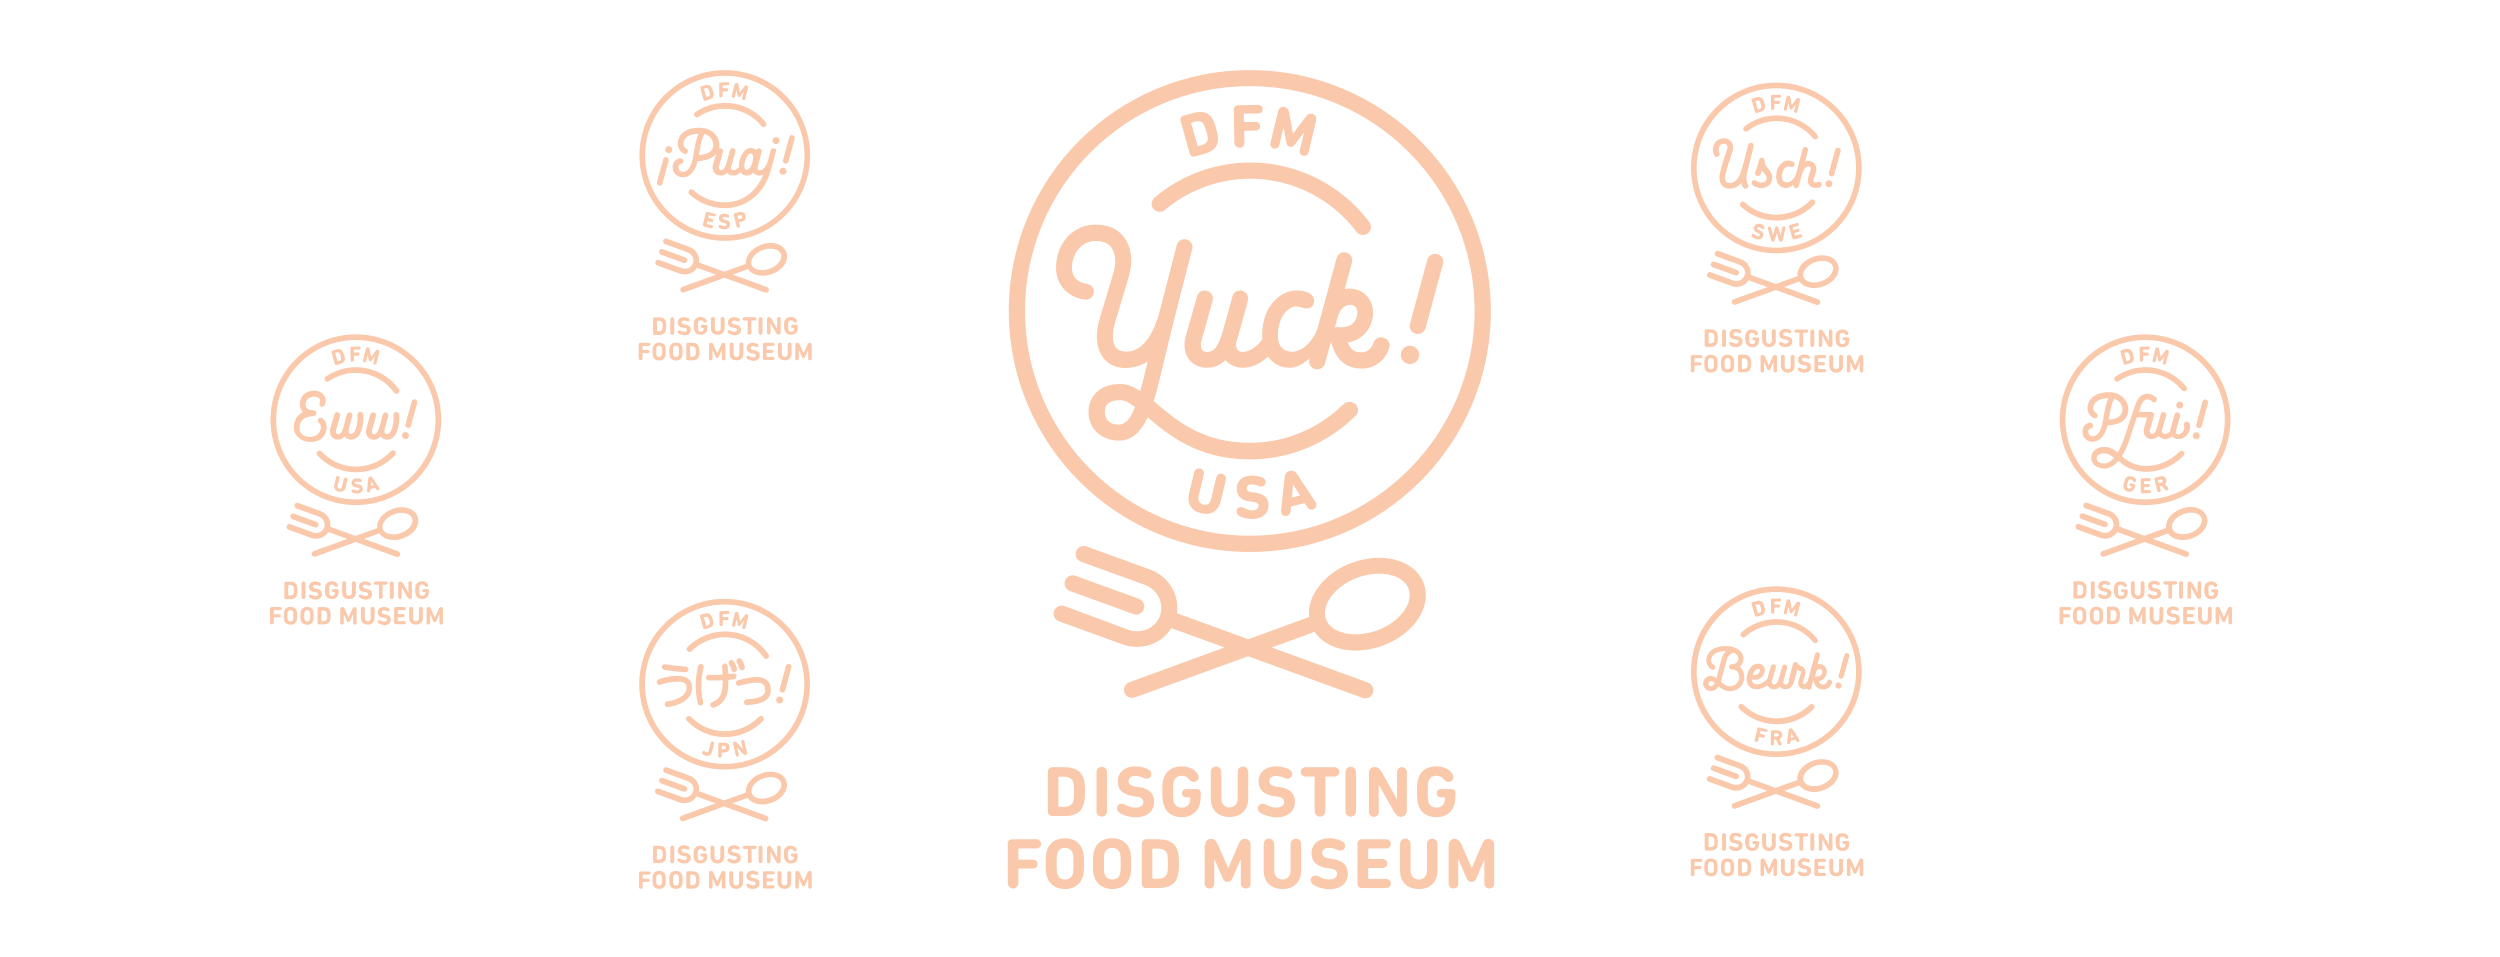 <?xml version="1.0" encoding="utf-8"?>
<!-- Generator: Adobe Illustrator 27.0.1, SVG Export Plug-In . SVG Version: 6.00 Build 0)  -->
<svg version="1.1" id="Ebene_1" xmlns="http://www.w3.org/2000/svg" xmlns:xlink="http://www.w3.org/1999/xlink" x="0px" y="0px"
	 viewBox="0 0 1280 490" style="enable-background:new 0 0 1280 490;" xml:space="preserve">
<style type="text/css">
	.st0{fill:#FAC8AA;}
</style>
<path class="st0" d="M658.5,72.5l-1.3-7.4l-2.2,9.1c-0.3,1.4-1.5,2.2-2.8,1.8c-0.7-0.2-1.2-0.5-1.5-1c-0.3-0.5-0.4-1.2-0.2-1.9
	l3.9-16.1c0.2-0.9,0.6-1.5,1.2-1.9c0.6-0.4,1.3-0.5,2.1-0.3c1.6,0.4,2.1,1.5,2.4,3.1l1.9,10.6l6.4-8.5c1-1.3,1.9-2.1,3.5-1.7
	c0.8,0.2,1.4,0.6,1.7,1.3c0.3,0.6,0.4,1.4,0.2,2.3L670,77.9c-0.3,1.2-1.1,1.9-2.2,1.9c-0.2,0-0.4,0-0.6-0.1c-0.7-0.2-1.2-0.5-1.5-1
	c-0.3-0.5-0.4-1.2-0.2-1.9l2.2-9.1l-4.5,6c-1,1.4-1.7,1.7-2.9,1.4C659.2,74.8,658.8,74.2,658.5,72.5 M632,73l-0.3-16.8
	c0-1.4,0.8-2.3,2.2-2.3l10.2-0.2c0,0,0,0,0.1,0c1.4,0,2.3,0.9,2.3,2.2c0,1.3-1,2.2-2.3,2.2l-7.4,0.1l0.1,4.3l5.9-0.1
	c0.7,0,1.3,0.2,1.7,0.6c0.4,0.4,0.6,0.9,0.7,1.6c0,0.6-0.2,1.2-0.6,1.6c-0.4,0.4-1,0.6-1.7,0.6L637,67l0.1,6c0,1.6-1,2.7-2.5,2.7
	c0,0,0,0,0,0C633.1,75.6,632.1,74.5,632,73 M613.2,74.9L613.2,74.9L613.2,74.9l0.1,0.2L613.2,74.9z M618.4,71.1
	c0,1.5-1.1,2.6-3.2,3.2l-2,0.6l-3.4-12l2-0.6c2.1-0.6,3.5-0.2,4.4,1.1c0.4,0.7,0.9,2,1.4,3.8C618.2,69,618.4,70.3,618.4,71.1
	 M620.5,60.4c-2-3-5.1-3.8-9.7-2.5l-4.8,1.3c-1.3,0.4-1.9,1.5-1.5,2.8l4.6,16.5c0.3,1.1,1.1,1.7,2,1.7c0.2,0,0.5,0,0.7-0.1l4.8-1.3
	c4.6-1.3,6.8-3.6,7-7.2c0.1-1.2-0.1-2.6-0.9-5.7C621.8,62.7,621.1,61.4,620.5,60.4 M694.9,161c0.4-2.6-0.8-4.9-3.5-4.9
	c-1.9,0-4.9,0.7-6.6,6.5l-1.4,5.2c0.6-0.3,1.3-0.4,2-0.3C691.8,168.1,694.5,164.6,694.9,161 M711.3,178.1c-1.6,5.3-6.5,10.6-14,10.6
	c-8.3,0-13.6-4.7-15.8-13.9l-3.1,11.3c-0.5,1.8-2.2,3-4,3c-0.4,0-0.7,0-1.1-0.1c-2.2-0.6-3.5-2.9-2.9-5l0.2-0.7
	c-3.1,3.1-6.9,5-10.5,5c-3.6,0-8-1.6-10.9-5.7c-4.1,3.8-8.4,5.7-13.1,5.7c-3.4,0-6.5-1.5-8.7-3.9c-2.3,2.3-5.5,3.9-9.7,3.9
	c-3.6,0-6.9-1.6-8.9-4.3c-2.4-3.2-3-7.5-1.6-12.2c1.1-3.7,5.7-20.1,5.7-20.1c0.6-2.2,2.8-3.4,5-2.8c2.2,0.6,3.5,2.8,3,5
	c0,0-4.6,16.5-5.7,20.3c-0.6,2.1-0.5,3.9,0.3,4.9c0.7,0.9,1.6,1.1,2.4,1.1c1.8,0,5.1,0,7.9-9.7c2.8-9.5,5.1-18.6,5.2-18.7
	c0.6-2.2,2.8-3.5,5-2.9c2.2,0.6,3.5,2.8,2.9,5c0,0.1-2.4,9.3-5.2,18.9c-0.1,0.5-0.3,1-0.5,1.5c-0.6,2-0.4,3.6,0.4,4.7
	c0.6,0.8,1.5,1.2,2.6,1.2c3.4,0,6.8-2.2,10.1-6.4c0-0.6-0.1-1.3-0.1-2c0-15.9,10.2-23.1,17.5-23.1c3.3,0,5.8,0.7,7.6,2.1
	c1.8,1.4,2.1,4,0.7,5.8c-0.8,1.1-1.7,1.3-3.4,1.3c-1.5,0-2.6-1-5-1c-3.7,0-9.3,4.7-9.3,14.9c0,6.9,4.1,8.3,7.6,8.3
	c4,0,10.9-4.8,13.2-13.7c0,0,0,0,0-0.1l1.5-5.6c0,0,0-0.1,0-0.1c0-0.2,0.1-0.3,0.2-0.5l7.5-27.9c0.6-2.2,2.9-3.5,5-2.9
	c2.2,0.6,3.5,2.9,2.9,5l-3.7,13.7c0.9-0.2,1.8-0.2,2.7-0.2c3.4,0,6.5,1.4,8.7,3.8c2.4,2.7,3.4,6.4,3,10.3c-0.7,6.1-5,12.2-12.9,13.5
	c1.8,4.5,4.5,5,7.1,5c3.2,0,5.4-2.4,6.1-4.8c0.7-2.2,3-3.4,5.1-2.7C710.8,173.6,712,175.9,711.3,178.1 M738.8,135.1l-8.9,32.9
	c-0.5,1.8-2.2,3-4,3c-0.4,0-0.7,0-1.1-0.1c-2.2-0.6-3.5-2.9-2.9-5l8.9-32.9c0.6-2.2,2.9-3.5,5-2.9
	C738.1,130.6,739.4,132.9,738.8,135.1 M726.6,181.7c0,2.6-2.1,4.7-4.7,4.7c-2.6,0-4.7-2.1-4.7-4.7c0-2.6,2.1-4.7,4.7-4.7
	C724.5,177,726.6,179.1,726.6,181.7 M581.1,208.4c-2.9-2.1-4.7-3.5-7.6-3.5c-4.4,0-7.8,1.5-7.8,5.7c0,5.1,3.2,6.8,7.1,6.8
	C576,217.4,578.7,214.7,581.1,208.4 M694.1,207c1.6,1.6,1.6,4.2,0,5.8c-14.2,14.2-33.8,22.4-53.9,22.4c-0.1,0-0.1,0-0.2,0
	c-0.1,0-0.1,0-0.2,0c-26.3,0-41.3-12.3-52.2-21.5c-3.4,7.2-7.9,11.9-14.7,11.9c-7.5,0-15.6-4.7-15.6-15c0-6.7,5-14,16.1-14
	c3.7,0,7,1.4,10.4,3.6c1.4-4.8,2.6-10,3.8-15.1c-3.4,2.2-7.3,3.3-11.6,3.3c-4.6,0-8.6-1.9-11.2-5.3c-2.4-3.2-4.7-9.1-2-19.1
	c0.8-2.8,2-7,3.4-11.3c1.8-6,3.9-12.7,4.5-15.6c0.6-3.1,0.5-7.7-1.9-10.7c-1.6-2-4.2-3-7.8-3c-5.6,0-10,3.7-11.6,9.5
	c-1,3.7-0.7,6.8,0.8,9c1.3,1.9,3.5,3.1,6.2,3.4c2.3,0.3,3.9,2.3,3.6,4.5c-0.3,2.3-2.3,3.9-4.5,3.6c-5-0.6-9.4-3.1-12-6.9
	c-2-2.9-4-8.1-2-15.8c2.5-9.5,10.2-15.7,19.5-15.7c7.7,0,12,3.3,14.2,6c4.2,5.2,4.6,12.4,3.5,17.5c-0.7,3.2-2.7,9.8-4.7,16.3
	c-1.3,4.2-2.5,8.3-3.3,11.1c-1.4,5.3-1.2,9.6,0.6,12c1.3,1.7,3.3,2.1,4.7,2.1c3.5,0,12.8,0,18.5-23.3c0,0,0,0,0,0
	c4-15.9,8-31,8-31.2c0.6-2.2,2.8-3.5,5-2.9c2.2,0.6,3.5,2.8,2.9,5c-0.1,0.3-9.1,34.9-13.8,54.6l-1,4.2c-1.6,6.7-3.1,13.2-4.9,18.9
	c0.6,0.5,1.2,1,1.7,1.5c10.5,8.9,23.6,19.9,47.3,19.9c0.1,0,0.1,0,0.2,0c0.1,0,0.1,0,0.2,0c17.9,0,35.4-7.3,48-20
	C689.9,205.4,692.5,205.4,694.1,207 M697.8,120.3c-1.3,0-2.5-0.6-3.3-1.6c-12.7-17-33-27.2-54.3-27.2c-16,0-31.5,5.7-43.8,16
	c-1.7,1.5-4.3,1.2-5.8-0.5c-1.5-1.7-1.2-4.3,0.5-5.8c13.7-11.6,31.1-18,49.1-18c23.8,0,46.6,11.4,60.9,30.5c1.4,1.8,1,4.4-0.8,5.8
	C699.6,120,698.7,120.3,697.8,120.3 M639.9,35.9c68.1,0,123.4,55.2,123.4,123.4S708,282.6,639.9,282.6s-123.4-55.2-123.4-123.4
	S571.8,35.9,639.9,35.9 M639.9,44.1c-63.5,0-115.1,51.6-115.1,115.1c0,63.5,51.7,115.1,115.1,115.1S755,222.7,755,159.2
	C755,95.7,703.4,44.1,639.9,44.1 M665.6,253.7l-3.6-5.8l-0.5,6.8L665.6,253.7z M672.1,260.9c-1.1,0.3-2.1-0.2-2.7-1.2l-1.4-2.1
	l-7,1.7l-0.2,2.5c-0.1,1.2-0.8,2-1.9,2.3c-0.2,0.1-0.4,0.1-0.6,0.1c-0.4,0-0.8-0.1-1.2-0.3c-0.6-0.3-1-0.8-1.1-1.5
	c-0.1-0.3-0.1-0.7-0.1-1l1.8-16.7c0.2-2,1-3.2,2.6-3.6c1.6-0.4,2.9,0.2,4,1.9l9.2,14c0.2,0.3,0.3,0.6,0.4,0.9
	C674.3,259.4,673.3,260.6,672.1,260.9 M642.5,252.2l-1.1-0.1c-2.7-0.3-3.1-1.3-3.1-2c0-0.6,0.2-1.1,0.6-1.5c0.4-0.4,1.1-0.6,2-0.6
	c1.2,0,2.4,0.3,3.5,0.8c0.5,0.2,1,0.3,1.4,0.3c1.3,0,2.2-1,2.2-2.3c0-0.9-0.4-1.5-1.2-2c-1.4-0.8-3.8-1.4-6-1.3
	c-4.7,0.1-7.7,2.8-7.6,6.8c0.1,3.7,2.4,5.9,7,6.5l1.1,0.1c2.5,0.3,3.1,1,3.1,2.1c0,0.7-0.3,1.2-0.8,1.6c-0.6,0.4-1.4,0.7-2.4,0.7
	c0,0-0.1,0-0.1,0c-1.4,0-2.6-0.3-4.3-1.3c-0.3-0.2-0.8-0.4-1.5-0.4c-0.6,0-1.2,0.3-1.6,0.7c-0.4,0.4-0.6,1-0.6,1.6
	c0,0.9,0.5,1.6,1.2,2.1l0,0c1.1,0.7,3.4,1.7,6.6,1.7c0.1,0,0.2,0,0.2,0c2.7,0,4.9-0.8,6.3-2.1c1.4-1.2,2.1-3,2.1-5
	C649.4,254.9,647.1,252.8,642.5,252.2 M627.4,243.8c0.3,0.6,0.4,1.3,0.2,2l-2.6,10.8c-0.6,2.5-1.9,4.4-3.7,5.5c-1.1,0.7-2.4,1-3.9,1
	c-0.8,0-1.6-0.1-2.4-0.3c-2.5-0.6-4.3-1.8-5.4-3.5c-1.1-1.8-1.4-4-0.8-6.6l2.6-10.8c0.4-1.5,1.6-2.3,3.1-2c1.4,0.3,2.2,1.7,1.8,3.2
	l-2.6,10.9c-0.3,1.1-0.2,2.1,0.3,2.9c0.4,0.7,1.1,1.2,2.1,1.5c1,0.2,1.8,0.1,2.5-0.4c0.7-0.5,1.2-1.3,1.5-2.5l2.6-10.9
	c0.4-1.5,1.6-2.4,3.1-2C626.5,242.9,627,243.3,627.4,243.8 M705,322.8c-3.7,1.3-7.4,2-10.9,2c-7.3,0-13.4-2.8-15.2-7.8
	c-2.7-7.3,4.8-17.1,16.2-21.3c3.7-1.3,7.4-2,10.9-2c7.3,0,13.4,2.8,15.2,7.8C723.9,308.9,716.5,318.7,705,322.8 M729,298.8
	c-3-8.2-11.8-13.2-23-13.2c-4.5,0-9.2,0.9-13.7,2.5c-7,2.5-13.1,6.9-17.1,12.2c-3.8,5-5.5,10.4-4.9,15.6l-31.2,11.4l-36.5-13.3
	c1.3-9.4-4.2-19-13.8-22.4c0,0,0,0,0,0c0,0,0,0,0,0l-32.5-11.8c-2.1-0.8-4.5,0.3-5.3,2.5c-0.8,2.1,0.3,4.5,2.5,5.3l32.5,11.8
	c0,0,0,0,0,0c0,0,0,0,0,0c6.7,2.4,10.2,9.6,7.9,15.9c-2.3,6.4-9.6,9.5-16.3,7.1c0,0,0,0,0,0c0,0,0,0,0,0L545,310.3
	c-2.1-0.8-4.5,0.3-5.3,2.5c-0.8,2.1,0.3,4.5,2.5,5.3l32.5,11.8c0,0,0,0,0,0c0,0,0,0,0,0c9.6,3.5,20-0.2,25-8.3l27.3,9.9l-48.8,17.8
	c-2.1,0.8-3.2,3.1-2.5,5.3c0.8,2.1,3.1,3.2,5.3,2.5l58-21.1l58.6,21.3c2.1,0.8,4.5-0.3,5.3-2.5c0.8-2.1-0.3-4.5-2.5-5.3l-49.3-18
	l22-8c4,6,11.7,9.6,21.1,9.6c4.5,0,9.2-0.9,13.7-2.5c7-2.6,13.1-6.9,17.1-12.2C729.8,312.1,731.2,305,729,298.8 M547.8,302.6
	l32.5,11.8c2.1,0.8,4.5-0.3,5.3-2.5c0.8-2.1-0.3-4.5-2.5-5.3l-32.5-11.8c-2.1-0.8-4.5,0.3-5.3,2.5
	C544.6,299.5,545.7,301.9,547.8,302.6 M741.8,432.7c0-2,1.2-3.2,3-3.2c1.6,0,2.5,0.9,3.4,2.8l5.3,12.1h0.1l5.2-12.1
	c0.8-1.9,1.7-2.8,3.3-2.8c1.8,0,2.9,1.3,2.9,3.2v19.6c0,1.7-1,2.6-2.5,2.6c-1.5,0-2.5-1-2.5-2.6v-12.1H760l-3.9,9
	c-0.8,1.8-1.4,2.3-2.7,2.3c-1.3,0-1.9-0.5-2.7-2.3l-3.9-9h-0.2v12.1c0,1.7-1,2.6-2.4,2.6c-1.5,0-2.5-1-2.5-2.6V432.7z M716.8,445.5
	v-13.2c0-1.7,1.1-2.9,2.7-2.9c1.5,0,2.7,1.1,2.7,2.9v13.3c0,3,1.8,4.7,4.2,4.7c2.5,0,4.2-1.7,4.2-4.7v-13.3c0-1.7,1.1-2.9,2.7-2.9
	c1.6,0,2.7,1.1,2.7,2.9v13.2c0,6.3-3.9,9.7-9.6,9.7C720.5,455.1,716.8,451.7,716.8,445.5 M695,432.1c0-1.4,0.9-2.4,2.4-2.4h12.2
	c1.5,0,2.5,1,2.5,2.4c0,1.3-1,2.3-2.5,2.3h-8.9c-0.1,0-0.2,0.1-0.2,0.2v5c0,0.1,0.1,0.2,0.2,0.2h7.1c1.5,0,2.5,1,2.5,2.3
	c0,1.4-1,2.3-2.5,2.3h-7.1c-0.1,0-0.2,0.1-0.2,0.2v5.2c0,0.1,0.1,0.2,0.2,0.2h8.9c1.5,0,2.5,1,2.5,2.3c0,1.4-1,2.4-2.5,2.4h-12.2
	c-1.5,0-2.4-1-2.4-2.4V432.1z M672.4,453c-0.8-0.6-1.3-1.4-1.3-2.3c0-1.3,1-2.4,2.4-2.4c0.6,0,1.1,0.2,1.6,0.4
	c2.1,1.1,3.5,1.6,5.4,1.6c2.7,0,4.1-1.2,4.1-2.9c0-1.5-0.9-2.4-3.9-2.8l-1.3-0.2c-5.1-0.7-7.9-3.1-7.9-7.5c0-4.6,3.5-7.7,8.9-7.7
	c2.8,0,5.5,0.7,7,1.7c0.9,0.6,1.3,1.3,1.3,2.2c0,1.4-1,2.4-2.4,2.4c-0.5,0-1.1-0.1-1.6-0.4c-1.2-0.6-2.8-1-4.3-1
	c-2.2,0-3.4,1.1-3.4,2.7c0,1.4,1,2.4,3.9,2.8l1.3,0.2c5.2,0.7,7.9,3.1,7.9,7.6s-3.3,7.9-9.8,7.9C676.7,455.1,674,454,672.4,453
	 M647,445.5v-13.2c0-1.7,1.1-2.9,2.7-2.9c1.5,0,2.7,1.1,2.7,2.9v13.3c0,3,1.8,4.7,4.2,4.7c2.5,0,4.2-1.7,4.2-4.7v-13.3
	c0-1.7,1.1-2.9,2.7-2.9c1.6,0,2.7,1.1,2.7,2.9v13.2c0,6.3-3.9,9.7-9.6,9.7C650.7,455.1,647,451.7,647,445.5 M617.1,432.7
	c0-2,1.2-3.2,3-3.2c1.6,0,2.5,0.9,3.4,2.8l5.3,12.1h0.1l5.2-12.1c0.8-1.9,1.7-2.8,3.3-2.8c1.8,0,2.9,1.3,2.9,3.2v19.6
	c0,1.7-1,2.6-2.5,2.6c-1.5,0-2.5-1-2.5-2.6v-12.1h-0.2l-3.9,9c-0.8,1.8-1.4,2.3-2.7,2.3c-1.3,0-1.9-0.5-2.7-2.3l-3.9-9h-0.2v12.1
	c0,1.7-1,2.6-2.4,2.6c-1.5,0-2.5-1-2.5-2.6V432.7z M590.2,449.9h2.5c2.5,0,4.3-0.8,4.9-2.8c0.3-0.8,0.4-2.3,0.4-4.9s-0.2-4-0.4-4.9
	c-0.6-2-2.4-2.8-4.9-2.8h-2.5c-0.1,0-0.2,0.1-0.2,0.2v15C590,449.8,590,449.9,590.2,449.9 M584.6,432.1c0-1.4,0.9-2.4,2.4-2.4h5.9
	c5.3,0,8.7,1.7,10,5.8c0.5,1.4,0.7,3.2,0.7,6.7s-0.3,5.3-0.7,6.7c-1.3,4.1-4.6,5.8-10,5.8h-5.9c-1.5,0-2.4-0.9-2.4-2.4V432.1z
	 M573.4,447.6c0.3-0.9,0.4-2.2,0.4-5.4s-0.1-4.5-0.4-5.4c-0.6-1.7-1.9-2.7-3.9-2.7c-2.1,0-3.4,1-3.9,2.7c-0.3,0.9-0.4,2.2-0.4,5.4
	s0.1,4.5,0.4,5.4c0.6,1.7,1.9,2.7,3.9,2.7C571.5,450.3,572.9,449.3,573.4,447.6 M560.3,449.1c-0.6-1.8-0.7-3.2-0.7-6.9
	c0-3.7,0.1-5.1,0.7-6.9c1.3-4.1,4.8-6.1,9.1-6.1c4.4,0,7.8,2,9.1,6.1c0.6,1.8,0.7,3.2,0.7,6.9c0,3.7-0.1,5.1-0.7,6.9
	c-1.3,4.1-4.8,6.1-9.1,6.1C565.1,455.1,561.7,453.1,560.3,449.1 M549.2,447.6c0.3-0.9,0.4-2.2,0.4-5.4s-0.1-4.5-0.4-5.4
	c-0.6-1.7-1.9-2.7-3.9-2.7c-2.1,0-3.4,1-3.9,2.7c-0.3,0.9-0.4,2.2-0.4,5.4s0.1,4.5,0.4,5.4c0.6,1.7,1.9,2.7,3.9,2.7
	C547.3,450.3,548.6,449.3,549.2,447.6 M536.1,449.1c-0.6-1.8-0.7-3.2-0.7-6.9c0-3.7,0.1-5.1,0.7-6.9c1.3-4.1,4.8-6.1,9.1-6.1
	c4.4,0,7.8,2,9.1,6.1c0.6,1.8,0.7,3.2,0.7,6.9c0,3.7-0.1,5.1-0.7,6.9c-1.3,4.1-4.8,6.1-9.1,6.1C540.9,455.1,537.4,453.1,536.1,449.1
	 M515.9,432.1c0-1.4,0.9-2.4,2.4-2.4h12.2c1.5,0,2.5,1,2.5,2.4c0,1.3-1,2.3-2.5,2.3h-8.9c-0.1,0-0.2,0.1-0.2,0.2v5.3
	c0,0.1,0.1,0.2,0.2,0.2h7.1c1.6,0,2.5,1,2.5,2.3c0,1.4-0.9,2.3-2.5,2.3h-7.1c-0.1,0-0.2,0.1-0.2,0.2v7.1c0,1.7-1.1,2.9-2.7,2.9
	c-1.6,0-2.7-1.1-2.7-2.9V432.1z M725.5,405.4c0-3.7,0.1-5.1,0.7-6.9c1.3-4.1,4.8-6.1,9.2-6.1c4.1,0,6.9,1.7,8.2,3.9
	c0.3,0.5,0.5,1,0.5,1.6c0,1.4-1.1,2.4-2.5,2.4c-0.9,0-1.7-0.3-2.4-1.3c-1-1.3-2.2-1.8-3.8-1.8c-2.1,0-3.5,1.1-4,2.8
	c-0.3,0.9-0.4,2.1-0.4,5.3c0,3.2,0.1,4.5,0.4,5.4c0.6,1.7,1.9,2.8,4.1,2.8c1.9,0,3.5-1,4-2.6c0.2-0.7,0.3-1.5,0.3-2.5
	c0-0.1-0.1-0.2-0.2-0.2h-1.7c-1.4,0-2.3-0.8-2.3-2.1c0-1.3,0.9-2.1,2.3-2.1h5.2c1.4,0,2.1,0.8,2.1,2.1v0.3c0,2.2-0.2,4.3-0.6,5.7
	c-1.3,4-4.7,6.3-9.1,6.3c-4.5,0-7.9-2-9.2-6.1C725.7,410.4,725.5,409,725.5,405.4 M700.9,395.9c0-2,1.2-3.2,3-3.2
	c1.5,0,2.6,0.9,3.6,2.7l7.7,13.7h0.1v-13.7c0-1.7,1-2.6,2.5-2.6c1.5,0,2.5,1,2.5,2.6v19.6c0,2-1.2,3.2-3,3.2c-1.5,0-2.6-0.9-3.6-2.7
	l-7.7-13.6h-0.1v13.7c0,1.7-1,2.6-2.5,2.6c-1.5,0-2.5-1-2.5-2.6V395.9z M688.9,395.5c0-1.7,1.1-2.9,2.7-2.9c1.5,0,2.7,1.1,2.7,2.9
	v19.7c0,1.7-1.1,2.9-2.7,2.9c-1.6,0-2.7-1.1-2.7-2.9V395.5z M673.1,415.2v-17.4c0-0.1-0.1-0.2-0.2-0.2h-4.2c-1.7,0-2.7-1-2.7-2.4
	c0-1.4,1.1-2.4,2.7-2.4H683c1.7,0,2.7,1,2.7,2.4c0,1.4-1.1,2.4-2.7,2.4h-4.2c-0.1,0-0.2,0.1-0.2,0.2v17.4c0,1.7-1.1,2.9-2.7,2.9
	C674.3,418.1,673.1,417,673.1,415.2 M645.3,416.2c-0.8-0.6-1.3-1.4-1.3-2.3c0-1.3,1-2.4,2.4-2.4c0.6,0,1.1,0.2,1.6,0.4
	c2.1,1.1,3.5,1.6,5.4,1.6c2.7,0,4.1-1.2,4.1-2.9c0-1.5-0.9-2.4-3.9-2.8l-1.3-0.2c-5.1-0.7-7.9-3.1-7.9-7.5c0-4.6,3.5-7.7,8.9-7.7
	c2.8,0,5.5,0.7,7,1.7c0.9,0.6,1.3,1.3,1.3,2.2c0,1.4-1,2.4-2.4,2.4c-0.5,0-1.1-0.1-1.6-0.4c-1.2-0.6-2.8-1-4.3-1
	c-2.2,0-3.4,1.1-3.4,2.7c0,1.4,1,2.4,3.9,2.8l1.3,0.2c5.2,0.7,7.9,3.1,7.9,7.6c0,4.5-3.3,7.9-9.8,7.9
	C649.7,418.3,647,417.2,645.3,416.2 M619.9,408.6v-13.2c0-1.7,1.1-2.9,2.7-2.9c1.5,0,2.7,1.1,2.7,2.9v13.3c0,3,1.8,4.7,4.2,4.7
	c2.5,0,4.2-1.7,4.2-4.7v-13.3c0-1.7,1.1-2.9,2.7-2.9c1.6,0,2.7,1.1,2.7,2.9v13.2c0,6.3-3.9,9.7-9.6,9.7
	C623.7,418.3,619.9,414.9,619.9,408.6 M595.1,405.4c0-3.7,0.1-5.1,0.7-6.9c1.3-4.1,4.8-6.1,9.2-6.1c4.1,0,6.9,1.7,8.2,3.9
	c0.3,0.5,0.5,1,0.5,1.6c0,1.4-1.1,2.4-2.5,2.4c-0.9,0-1.7-0.3-2.4-1.3c-1-1.3-2.2-1.8-3.8-1.8c-2.1,0-3.5,1.1-4,2.8
	c-0.3,0.9-0.4,2.1-0.4,5.3c0,3.2,0.1,4.5,0.4,5.4c0.6,1.7,1.9,2.8,4.1,2.8c1.9,0,3.5-1,4-2.6c0.2-0.7,0.3-1.5,0.3-2.5
	c0-0.1-0.1-0.2-0.2-0.2h-1.7c-1.4,0-2.3-0.8-2.3-2.1c0-1.3,0.9-2.1,2.3-2.1h5.2c1.4,0,2.1,0.8,2.1,2.1v0.3c0,2.2-0.2,4.3-0.6,5.7
	c-1.3,4-4.7,6.3-9.1,6.3s-7.9-2-9.2-6.1C595.3,410.4,595.1,409,595.1,405.4 M573.2,416.2c-0.8-0.6-1.3-1.4-1.3-2.3
	c0-1.3,1-2.4,2.4-2.4c0.6,0,1.1,0.2,1.6,0.4c2.1,1.1,3.5,1.6,5.4,1.6c2.7,0,4.1-1.2,4.1-2.9c0-1.5-0.9-2.4-3.9-2.8l-1.3-0.2
	c-5.1-0.7-7.9-3.1-7.9-7.5c0-4.6,3.5-7.7,8.9-7.7c2.8,0,5.5,0.7,7,1.7c0.9,0.6,1.3,1.3,1.3,2.2c0,1.4-1,2.4-2.4,2.4
	c-0.5,0-1.1-0.1-1.6-0.4c-1.2-0.6-2.8-1-4.3-1c-2.2,0-3.4,1.1-3.4,2.7c0,1.4,1,2.4,3.9,2.8l1.3,0.2c5.2,0.7,7.9,3.1,7.9,7.6
	c0,4.5-3.3,7.9-9.8,7.9C577.5,418.3,574.9,417.2,573.2,416.2 M561.4,395.5c0-1.7,1.1-2.9,2.7-2.9c1.5,0,2.7,1.1,2.7,2.9v19.7
	c0,1.7-1.1,2.9-2.7,2.9c-1.6,0-2.7-1.1-2.7-2.9V395.5z M542.1,413.1h2.5c2.5,0,4.3-0.8,4.9-2.8c0.3-0.8,0.4-2.3,0.4-4.9
	c0-2.5-0.2-4-0.4-4.9c-0.6-2-2.4-2.8-4.9-2.8h-2.5c-0.1,0-0.2,0.1-0.2,0.2v15C541.9,413,542,413.1,542.1,413.1 M536.5,395.2
	c0-1.4,0.9-2.4,2.4-2.4h5.9c5.3,0,8.7,1.7,10,5.8c0.5,1.4,0.7,3.2,0.7,6.7s-0.3,5.3-0.7,6.7c-1.3,4.1-4.6,5.8-10,5.8h-5.9
	c-1.5,0-2.4-0.9-2.4-2.4V395.2z"/>
<path class="st0" d="M188.8,184.2l-0.5-2.6l-0.8,3.2c-0.1,0.5-0.5,0.8-1,0.7c-0.2-0.1-0.4-0.2-0.5-0.4c-0.1-0.2-0.1-0.4-0.1-0.7
	l1.4-5.7c0.1-0.3,0.2-0.5,0.4-0.7c0.2-0.1,0.5-0.2,0.8-0.1c0.6,0.1,0.7,0.5,0.8,1.1l0.7,3.7l2.3-3c0.3-0.5,0.7-0.7,1.2-0.6
	c0.3,0.1,0.5,0.2,0.6,0.4c0.1,0.2,0.1,0.5,0.1,0.8l-1.4,5.7c-0.1,0.4-0.4,0.7-0.8,0.7c-0.1,0-0.1,0-0.2,0c-0.2-0.1-0.4-0.2-0.5-0.4
	c-0.1-0.2-0.1-0.4-0.1-0.7l0.8-3.2l-1.6,2.1c-0.4,0.5-0.6,0.6-1,0.5C189.1,185,188.9,184.8,188.8,184.2 M179.5,184.3l-0.1-6
	c0-0.5,0.3-0.8,0.8-0.8l3.6-0.1c0,0,0,0,0,0c0.5,0,0.8,0.3,0.8,0.8c0,0.5-0.3,0.8-0.8,0.8l-2.6,0l0,1.5l2.1,0c0.3,0,0.5,0.1,0.6,0.2
	c0.1,0.1,0.2,0.3,0.2,0.6c0,0.2-0.1,0.4-0.2,0.6c-0.1,0.1-0.4,0.2-0.6,0.2l-2.1,0l0,2.1c0,0.6-0.4,1-0.9,1c0,0,0,0,0,0
	C179.8,185.3,179.5,184.9,179.5,184.3 M172.8,185L172.8,185L172.8,185L172.8,185L172.8,185z M174.6,183.7c0,0.5-0.4,0.9-1.1,1.1
	l-0.7,0.2l-1.2-4.3l0.7-0.2c0.7-0.2,1.3-0.1,1.6,0.4c0.2,0.2,0.3,0.7,0.5,1.3C174.6,182.9,174.6,183.4,174.6,183.7 M175.4,179.9
	c-0.7-1.1-1.8-1.4-3.4-0.9l-1.7,0.5c-0.5,0.1-0.7,0.5-0.5,1l1.6,5.8c0.1,0.4,0.4,0.6,0.7,0.6c0.1,0,0.2,0,0.3,0l1.7-0.5
	c1.6-0.5,2.4-1.3,2.5-2.5c0-0.4,0-0.9-0.3-2C175.8,180.7,175.6,180.2,175.4,179.9 M167,220.7c0.7-2.6,0.1-5-1.9-6.5
	c-0.6-0.5-1.5-0.4-2.1,0.2c-0.5,0.6-0.4,1.5,0.2,2c0.7,0.6,1.5,1.7,0.9,3.5c-0.7,2.5-2.7,3.8-5.8,3.8c-1.8,0-5-1.3-5-4.4
	c0-3.7,2.3-6.2,7.2-6.2c0.9,0,1.5-0.7,1.5-1.5c0-0.8-0.6-1.5-1.5-1.5c-1.6,0-2.8-0.4-3.5-1.2c-0.7-0.8-0.6-1.9-0.5-2.5
	c0.2-1,1-3.3,4.5-3.3c1.9,0,2.9,1.1,2.9,2.1c0,0.5-0.1,0.8-0.2,0.9c-0.3,0.9-0.2,1.6,0.5,2c0.7,0.4,1.6,0.1,2-0.6
	c0.3-0.6,0.5-1.3,0.6-2.2c0.1-0.9-0.4-2.4-1.4-3.5c-0.8-0.8-2.1-1.8-4.4-1.8c-4.7,0-6.9,2.9-7.4,5.6c-0.3,1.9,0.1,3.6,1.1,4.9
	c0.1,0.1,0.2,0.3,0.4,0.4c-2.4,1.2-4.7,4.1-4.7,8c0,3.7,3.3,7.3,7.9,7.3C162.8,226.7,165.9,224.5,167,220.7 M197.1,219.1
	c0.9-3.2,1.7-6.1,1.7-6.1c0.2-0.8-0.3-1.6-1-1.8c-0.8-0.2-1.6,0.3-1.8,1c0,0-0.8,3.3-1.8,6.6c-1,3.5-2.2,3.5-2.8,3.5
	c-1,0-1.2-1-0.9-2.1c0.4-1.3,2-7.2,2-7.2c0.2-0.8-0.3-1.6-1.1-1.8c-0.8-0.2-1.6,0.2-1.8,1c0,0-1.6,5.8-2,7.1
	c-0.5,1.6-0.3,3.2,0.6,4.3c0.7,1,1.9,1.5,3.2,1.5c1.6,0,2.7-0.7,3.5-1.7c0.7,1.1,1.8,1.7,3.1,1.7c4.4,0,5.5-4.6,5.9-6.4
	c0.5-2.2,0.7-4.9,0.4-6.5c-0.1-0.8-0.9-1.3-1.7-1.2c-0.8,0.1-1.3,0.9-1.2,1.7c0.2,1.2,0.1,3.6-0.4,5.4c-0.8,3.6-1.9,4.1-3,4.1
	C197.2,222.3,196.4,221.7,197.1,219.1 M178.7,219.1c0.9-3.2,1.7-6.1,1.7-6.1c0.2-0.8-0.3-1.6-1-1.8c-0.8-0.2-1.6,0.3-1.8,1
	c0,0-0.8,3.3-1.8,6.6c-1,3.5-2.2,3.5-2.8,3.5c-1,0-1.2-1-0.9-2.1c0.4-1.3,2-7.2,2-7.2c0.2-0.8-0.3-1.6-1.1-1.8
	c-0.8-0.2-1.6,0.2-1.8,1c0,0-1.6,5.8-2,7.1c-0.5,1.6-0.3,3.2,0.6,4.3c0.7,1,1.9,1.5,3.2,1.5c1.6,0,2.7-0.7,3.5-1.7
	c0.7,1.1,1.8,1.7,3.1,1.7c4.4,0,5.5-4.6,5.9-6.4c0.5-2.2,0.7-4.9,0.4-6.5c-0.1-0.8-0.9-1.3-1.7-1.2c-0.8,0.1-1.3,0.9-1.2,1.7
	c0.2,1.2,0.1,3.6-0.4,5.4c-0.8,3.6-1.9,4.1-3,4.1C178.8,222.3,178.1,221.7,178.7,219.1 M178.7,219.1c0.9-3.2,1.7-6.1,1.7-6.1
	c0.2-0.8-0.3-1.6-1-1.8c-0.8-0.2-1.6,0.3-1.8,1c0,0-0.8,3.3-1.8,6.6c-1,3.5-2.2,3.5-2.8,3.5c-0.3,0-0.6-0.1-0.8-0.4
	c-0.3-0.4-0.3-1-0.1-1.8c0.4-1.3,2-7.2,2-7.2c0.2-0.8-0.3-1.6-1.1-1.8c-0.8-0.2-1.6,0.2-1.8,1c0,0-1.6,5.8-2,7.1
	c-0.5,1.6-0.3,3.2,0.6,4.3c0.7,1,1.9,1.5,3.2,1.5c1.6,0,2.7-0.6,3.5-1.5c0.7,0.9,1.8,1.5,3.1,1.5c4.4,0,5.5-4.6,5.9-6.4
	c0.5-2.2,0.7-4.9,0.4-6.5c-0.1-0.8-0.9-1.3-1.7-1.2c-0.8,0.1-1.3,0.9-1.2,1.7c0.2,1.2,0.1,3.6-0.4,5.4c-0.8,3.6-1.9,4.1-3,4.1
	c-0.6,0-0.8-0.3-0.8-0.3C178.4,221.5,178.4,220.4,178.7,219.1 M210.4,218l3.2-11.7c0.2-0.8-0.2-1.6-1-1.8c-0.8-0.2-1.6,0.2-1.8,1
	l-3.2,11.7c-0.2,0.8,0.2,1.6,1,1.8c0.1,0,0.3,0.1,0.4,0.1C209.7,219.1,210.3,218.7,210.4,218 M207.6,221.2c-1,0-1.8,0.8-1.8,1.8
	c0,1,0.8,1.8,1.8,1.8c1,0,1.8-0.8,1.8-1.8C209.4,222,208.6,221.2,207.6,221.2 M182.2,171.2c24.2,0,43.7,19.6,43.7,43.7
	s-19.6,43.7-43.7,43.7c-24.2,0-43.7-19.6-43.7-43.7S158,171.2,182.2,171.2 M182.2,174.1c-22.5,0-40.8,18.3-40.8,40.8
	s18.3,40.8,40.8,40.8c22.5,0,40.8-18.3,40.8-40.8S204.7,174.1,182.2,174.1 M202.3,233c0.5-0.6,0.5-1.5-0.1-2.1
	c-0.6-0.5-1.5-0.5-2.1,0.1c-4.6,5-11,7.9-17.8,7.9c-6.7,0-13.1-2.8-17.6-7.7c-0.5-0.6-1.5-0.6-2.1-0.1c-0.6,0.5-0.6,1.5-0.1,2.1
	c5.1,5.5,12.3,8.6,19.7,8.6C189.9,241.9,197.2,238.6,202.3,233 M203.9,201.3c0.7-0.5,0.8-1.4,0.3-2c-5-7.1-13.3-11.3-22-11.3
	c-5.5,0-10.9,1.7-15.4,4.8c-0.7,0.5-0.8,1.4-0.4,2c0.5,0.7,1.4,0.8,2,0.4c4.1-2.8,8.8-4.3,13.7-4.3c7.8,0,15.1,3.8,19.6,10.1
	c0.3,0.4,0.7,0.6,1.2,0.6C203.3,201.6,203.6,201.5,203.9,201.3 M191.4,248.4l-1.3-2.1l-0.2,2.4L191.4,248.4z M193.7,251
	c-0.4,0.1-0.7-0.1-1-0.4l-0.5-0.8l-2.5,0.6l-0.1,0.9c0,0.4-0.3,0.7-0.7,0.8c-0.1,0-0.1,0-0.2,0c-0.1,0-0.3,0-0.4-0.1
	c-0.2-0.1-0.3-0.3-0.4-0.5c0-0.1,0-0.2,0-0.3l0.6-5.9c0.1-0.7,0.4-1.1,0.9-1.3c0.6-0.1,1,0.1,1.4,0.7l3.3,5c0.1,0.1,0.1,0.2,0.1,0.3
	C194.4,250.4,194.1,250.9,193.7,251 M183.2,247.9l-0.4,0c-1-0.1-1.1-0.4-1.1-0.7c0-0.2,0.1-0.4,0.2-0.5c0.2-0.1,0.4-0.2,0.7-0.2
	c0.4,0,0.9,0.1,1.3,0.3c0.2,0.1,0.3,0.1,0.5,0.1c0.5,0,0.8-0.4,0.8-0.8c0-0.3-0.2-0.5-0.4-0.7c-0.5-0.3-1.4-0.5-2.1-0.5
	c-1.7,0-2.7,1-2.7,2.4c0,1.3,0.9,2.1,2.5,2.3l0.4,0c0.9,0.1,1.1,0.4,1.1,0.7c0,0.2-0.1,0.4-0.3,0.6c-0.2,0.2-0.5,0.2-0.9,0.2
	c0,0,0,0,0,0c-0.5,0-0.9-0.1-1.5-0.4c-0.1-0.1-0.3-0.1-0.5-0.1c-0.2,0-0.4,0.1-0.6,0.2c-0.1,0.2-0.2,0.4-0.2,0.6
	c0,0.3,0.2,0.6,0.4,0.7l0,0c0.4,0.2,1.2,0.6,2.3,0.6c0,0,0.1,0,0.1,0c0.9,0,1.7-0.3,2.2-0.7c0.5-0.4,0.8-1,0.7-1.8
	C185.6,248.9,184.8,248.1,183.2,247.9 M177.8,244.9c0.1,0.2,0.2,0.5,0.1,0.7l-0.9,3.8c-0.2,0.9-0.7,1.6-1.3,2
	c-0.4,0.2-0.9,0.4-1.4,0.4c-0.3,0-0.6,0-0.9-0.1c-0.9-0.2-1.5-0.6-1.9-1.2c-0.4-0.6-0.5-1.4-0.3-2.3l0.9-3.8
	c0.1-0.5,0.6-0.8,1.1-0.7c0.5,0.1,0.8,0.6,0.6,1.1l-0.9,3.9c-0.1,0.4-0.1,0.8,0.1,1c0.2,0.3,0.4,0.4,0.7,0.5c0.3,0.1,0.6,0,0.9-0.1
	c0.3-0.2,0.4-0.5,0.5-0.9l0.9-3.9c0.1-0.5,0.6-0.8,1.1-0.7C177.5,244.6,177.7,244.7,177.8,244.9 M205.3,272.9
	c-1.3,0.5-2.6,0.7-3.9,0.7c-2.6,0-4.8-1-5.4-2.8c-0.9-2.6,1.7-6.1,5.8-7.5c1.3-0.5,2.6-0.7,3.8-0.7c2.6,0,4.8,1,5.4,2.8
	C212,268,209.4,271.4,205.3,272.9 M213.8,264.4c-1.1-2.9-4.2-4.7-8.1-4.7c-1.6,0-3.3,0.3-4.8,0.9c-2.5,0.9-4.6,2.4-6.1,4.3
	c-1.3,1.8-1.9,3.7-1.7,5.5l-11.1,4l-12.9-4.7c0.5-3.3-1.5-6.7-4.9-8c0,0,0,0,0,0c0,0,0,0,0,0l-11.5-4.2c-0.8-0.3-1.6,0.1-1.9,0.9
	c-0.3,0.8,0.1,1.6,0.9,1.9l11.5,4.2c0,0,0,0,0,0c0,0,0,0,0,0c2.4,0.9,3.6,3.4,2.8,5.6c-0.8,2.3-3.4,3.4-5.8,2.5h0c0,0,0,0,0,0
	l-11.5-4.2c-0.8-0.3-1.6,0.1-1.9,0.9c-0.3,0.8,0.1,1.6,0.9,1.9l11.5,4.2c0,0,0,0,0,0h0c3.4,1.2,7.1-0.1,8.9-3l9.7,3.5l-17.3,6.3
	c-0.8,0.3-1.1,1.1-0.9,1.9c0.3,0.8,1.1,1.1,1.9,0.9l20.6-7.5l20.8,7.6c0.8,0.3,1.6-0.1,1.9-0.9c0.3-0.8-0.1-1.6-0.9-1.9l-17.5-6.4
	l7.8-2.8c1.4,2.1,4.1,3.4,7.5,3.4c1.6,0,3.3-0.3,4.8-0.9c2.5-0.9,4.6-2.4,6.1-4.3C214.1,269.1,214.6,266.6,213.8,264.4 M149.6,265.8
	l11.5,4.2c0.8,0.3,1.6-0.1,1.9-0.9c0.3-0.8-0.1-1.6-0.9-1.9l-11.5-4.2c-0.8-0.3-1.6,0.1-1.9,0.9
	C148.5,264.6,148.9,265.5,149.6,265.8 M218.4,311.9c0-0.7,0.4-1.1,1.1-1.1c0.6,0,0.9,0.3,1.2,1l1.9,4.3h0.1l1.9-4.3
	c0.3-0.7,0.6-1,1.2-1c0.6,0,1,0.4,1,1.1v7c0,0.6-0.4,0.9-0.9,0.9c-0.5,0-0.9-0.3-0.9-0.9v-4.3h-0.1l-1.4,3.2
	c-0.3,0.6-0.5,0.8-0.9,0.8s-0.7-0.2-0.9-0.8l-1.4-3.2h-0.1v4.3c0,0.6-0.4,0.9-0.9,0.9c-0.5,0-0.9-0.3-0.9-0.9V311.9z M209.5,316.4
	v-4.7c0-0.6,0.4-1,1-1c0.5,0,1,0.4,1,1v4.7c0,1.1,0.6,1.7,1.5,1.7c0.9,0,1.5-0.6,1.5-1.7v-4.7c0-0.6,0.4-1,1-1c0.6,0,1,0.4,1,1v4.7
	c0,2.2-1.4,3.4-3.4,3.4C210.8,319.8,209.5,318.6,209.5,316.4 M201.8,311.6c0-0.5,0.3-0.8,0.8-0.8h4.3c0.5,0,0.9,0.4,0.9,0.8
	c0,0.5-0.4,0.8-0.9,0.8h-3.1c-0.1,0-0.1,0-0.1,0.1v1.8c0,0.1,0,0.1,0.1,0.1h2.5c0.5,0,0.9,0.3,0.9,0.8c0,0.5-0.3,0.8-0.9,0.8h-2.5
	c-0.1,0-0.1,0-0.1,0.1v1.8c0,0.1,0,0.1,0.1,0.1h3.1c0.5,0,0.9,0.4,0.9,0.8c0,0.5-0.4,0.8-0.9,0.8h-4.3c-0.5,0-0.8-0.3-0.8-0.8V311.6
	z M193.8,319.1c-0.3-0.2-0.5-0.5-0.5-0.8c0-0.5,0.4-0.8,0.9-0.8c0.2,0,0.4,0.1,0.6,0.2c0.7,0.4,1.3,0.6,1.9,0.6c0.9,0,1.4-0.4,1.4-1
	c0-0.5-0.3-0.8-1.4-1l-0.5-0.1c-1.8-0.2-2.8-1.1-2.8-2.7c0-1.6,1.2-2.7,3.1-2.7c1,0,2,0.3,2.5,0.6c0.3,0.2,0.5,0.5,0.5,0.8
	c0,0.5-0.4,0.8-0.8,0.8c-0.2,0-0.4-0.1-0.6-0.1c-0.4-0.2-1-0.4-1.5-0.4c-0.8,0-1.2,0.4-1.2,1c0,0.5,0.4,0.8,1.4,1l0.5,0.1
	c1.8,0.3,2.8,1.1,2.8,2.7c0,1.6-1.2,2.8-3.5,2.8C195.3,319.8,194.4,319.4,193.8,319.1 M184.8,316.4v-4.7c0-0.6,0.4-1,1-1
	c0.5,0,1,0.4,1,1v4.7c0,1.1,0.6,1.7,1.5,1.7c0.9,0,1.5-0.6,1.5-1.7v-4.7c0-0.6,0.4-1,1-1c0.6,0,1,0.4,1,1v4.7c0,2.2-1.4,3.4-3.4,3.4
	C186.1,319.8,184.8,318.6,184.8,316.4 M174.2,311.9c0-0.7,0.4-1.1,1.1-1.1c0.6,0,0.9,0.3,1.2,1l1.9,4.3h0.1l1.9-4.3
	c0.3-0.7,0.6-1,1.2-1c0.6,0,1,0.4,1,1.1v7c0,0.6-0.4,0.9-0.9,0.9c-0.5,0-0.9-0.3-0.9-0.9v-4.3h-0.1l-1.4,3.2
	c-0.3,0.6-0.5,0.8-0.9,0.8s-0.7-0.2-0.9-0.8l-1.4-3.2h-0.1v4.3c0,0.6-0.4,0.9-0.9,0.9c-0.5,0-0.9-0.3-0.9-0.9V311.9z M164.6,318h0.9
	c0.9,0,1.5-0.3,1.8-1c0.1-0.3,0.2-0.8,0.2-1.7c0-0.9-0.1-1.4-0.2-1.7c-0.2-0.7-0.9-1-1.8-1h-0.9c-0.1,0-0.1,0-0.1,0.1L164.6,318
	C164.6,317.9,164.6,318,164.6,318 M162.6,311.6c0-0.5,0.3-0.8,0.8-0.8h2.1c1.9,0,3.1,0.6,3.5,2.1c0.2,0.5,0.3,1.1,0.3,2.4
	s-0.1,1.9-0.3,2.4c-0.5,1.4-1.6,2-3.5,2h-2.1c-0.5,0-0.8-0.3-0.8-0.8V311.6z M158.7,317.2c0.1-0.3,0.1-0.8,0.1-1.9
	c0-1.1,0-1.6-0.1-1.9c-0.2-0.6-0.7-1-1.4-1c-0.7,0-1.2,0.4-1.4,1c-0.1,0.3-0.1,0.8-0.1,1.9c0,1.1,0,1.6,0.1,1.9c0.2,0.6,0.7,1,1.4,1
	C158,318.1,158.5,317.8,158.7,317.2 M154,317.7c-0.2-0.6-0.2-1.1-0.2-2.4c0-1.3,0.1-1.8,0.2-2.4c0.5-1.4,1.7-2.2,3.2-2.2
	c1.6,0,2.8,0.7,3.2,2.2c0.2,0.6,0.2,1.1,0.2,2.4c0,1.3-0.1,1.8-0.2,2.4c-0.5,1.4-1.7,2.2-3.2,2.2C155.7,319.8,154.5,319.1,154,317.7
	 M150.1,317.2c0.1-0.3,0.1-0.8,0.1-1.9c0-1.1,0-1.6-0.1-1.9c-0.2-0.6-0.7-1-1.4-1c-0.7,0-1.2,0.4-1.4,1c-0.1,0.3-0.1,0.8-0.1,1.9
	c0,1.1,0,1.6,0.1,1.9c0.2,0.6,0.7,1,1.4,1C149.4,318.1,149.9,317.8,150.1,317.2 M145.5,317.7c-0.2-0.6-0.2-1.1-0.2-2.4
	c0-1.3,0.1-1.8,0.2-2.4c0.5-1.4,1.7-2.2,3.2-2.2c1.6,0,2.8,0.7,3.2,2.2c0.2,0.6,0.2,1.1,0.2,2.4c0,1.3-0.1,1.8-0.2,2.4
	c-0.5,1.4-1.7,2.2-3.2,2.2C147.1,319.8,145.9,319.1,145.5,317.7 M138.3,311.6c0-0.5,0.3-0.8,0.8-0.8h4.3c0.5,0,0.9,0.4,0.9,0.8
	c0,0.5-0.4,0.8-0.9,0.8h-3.1c-0.1,0-0.1,0-0.1,0.1v1.9c0,0.1,0,0.1,0.1,0.1h2.5c0.6,0,0.9,0.3,0.9,0.8c0,0.5-0.3,0.8-0.9,0.8h-2.5
	c-0.1,0-0.1,0-0.1,0.1v2.5c0,0.6-0.4,1-1,1c-0.6,0-1-0.4-1-1V311.6z M212.6,302.2c0-1.3,0.1-1.8,0.2-2.4c0.5-1.4,1.7-2.2,3.3-2.2
	c1.4,0,2.4,0.6,2.9,1.4c0.1,0.2,0.2,0.4,0.2,0.6c0,0.5-0.4,0.9-0.9,0.9c-0.3,0-0.6-0.1-0.8-0.5c-0.3-0.5-0.8-0.7-1.3-0.7
	c-0.8,0-1.2,0.4-1.4,1c-0.1,0.3-0.1,0.7-0.1,1.9c0,1.1,0,1.6,0.1,1.9c0.2,0.6,0.7,1,1.5,1c0.7,0,1.2-0.4,1.4-0.9
	c0.1-0.2,0.1-0.5,0.1-0.9c0-0.1,0-0.1-0.1-0.1H217c-0.5,0-0.8-0.3-0.8-0.8s0.3-0.8,0.8-0.8h1.8c0.5,0,0.8,0.3,0.8,0.8v0.1
	c0,0.8-0.1,1.5-0.2,2c-0.5,1.4-1.7,2.2-3.2,2.2c-1.6,0-2.8-0.7-3.3-2.2C212.7,304,212.6,303.5,212.6,302.2 M203.9,298.8
	c0-0.7,0.4-1.1,1.1-1.1c0.5,0,0.9,0.3,1.3,0.9l2.7,4.8h0.1v-4.9c0-0.6,0.4-0.9,0.9-0.9c0.5,0,0.9,0.3,0.9,0.9v7
	c0,0.7-0.4,1.1-1.1,1.1c-0.5,0-0.9-0.3-1.3-0.9l-2.7-4.8h-0.1v4.8c0,0.6-0.4,0.9-0.9,0.9c-0.5,0-0.9-0.3-0.9-0.9V298.8z
	 M199.6,298.7c0-0.6,0.4-1,1-1c0.5,0,1,0.4,1,1v7c0,0.6-0.4,1-1,1c-0.6,0-1-0.4-1-1V298.7z M194,305.7v-6.2c0-0.1,0-0.1-0.1-0.1
	h-1.5c-0.6,0-1-0.4-1-0.8c0-0.5,0.4-0.9,1-0.9h5.1c0.6,0,1,0.4,1,0.9c0,0.5-0.4,0.8-1,0.8H196c-0.1,0-0.1,0-0.1,0.1v6.2
	c0,0.6-0.4,1-1,1C194.4,306.7,194,306.3,194,305.7 M184.2,306c-0.3-0.2-0.5-0.5-0.5-0.8c0-0.5,0.4-0.8,0.9-0.8
	c0.2,0,0.4,0.1,0.6,0.2c0.7,0.4,1.3,0.6,1.9,0.6c0.9,0,1.4-0.4,1.4-1c0-0.5-0.3-0.8-1.4-1l-0.5-0.1c-1.8-0.2-2.8-1.1-2.8-2.7
	c0-1.6,1.2-2.7,3.1-2.7c1,0,2,0.3,2.5,0.6c0.3,0.2,0.5,0.5,0.5,0.8c0,0.5-0.4,0.8-0.8,0.8c-0.2,0-0.4-0.1-0.6-0.1
	c-0.4-0.2-1-0.4-1.5-0.4c-0.8,0-1.2,0.4-1.2,1c0,0.5,0.4,0.8,1.4,1l0.5,0.1c1.8,0.3,2.8,1.1,2.8,2.7c0,1.6-1.2,2.8-3.5,2.8
	C185.7,306.8,184.8,306.4,184.2,306 M175.2,303.3v-4.7c0-0.6,0.4-1,1-1c0.5,0,1,0.4,1,1v4.7c0,1.1,0.6,1.7,1.5,1.7
	c0.9,0,1.5-0.6,1.5-1.7v-4.7c0-0.6,0.4-1,1-1c0.6,0,1,0.4,1,1v4.7c0,2.2-1.4,3.4-3.4,3.4C176.5,306.8,175.2,305.6,175.2,303.3
	 M166.4,302.2c0-1.3,0.1-1.8,0.2-2.4c0.5-1.4,1.7-2.2,3.3-2.2c1.4,0,2.4,0.6,2.9,1.4c0.1,0.2,0.2,0.4,0.2,0.6c0,0.5-0.4,0.9-0.9,0.9
	c-0.3,0-0.6-0.1-0.8-0.5c-0.3-0.5-0.8-0.7-1.3-0.7c-0.8,0-1.2,0.4-1.4,1c-0.1,0.3-0.1,0.7-0.1,1.9c0,1.1,0,1.6,0.1,1.9
	c0.2,0.6,0.7,1,1.4,1c0.7,0,1.2-0.4,1.4-0.9c0.1-0.2,0.1-0.5,0.1-0.9c0-0.1,0-0.1-0.1-0.1h-0.6c-0.5,0-0.8-0.3-0.8-0.8
	s0.3-0.8,0.8-0.8h1.8c0.5,0,0.8,0.3,0.8,0.8v0.1c0,0.8-0.1,1.5-0.2,2c-0.5,1.4-1.7,2.2-3.2,2.2c-1.6,0-2.8-0.7-3.3-2.2
	C166.4,304,166.4,303.5,166.4,302.2 M158.6,306c-0.3-0.2-0.5-0.5-0.5-0.8c0-0.5,0.4-0.8,0.9-0.8c0.2,0,0.4,0.1,0.6,0.2
	c0.7,0.4,1.3,0.6,1.9,0.6c0.9,0,1.4-0.4,1.4-1c0-0.5-0.3-0.8-1.4-1l-0.5-0.1c-1.8-0.2-2.8-1.1-2.8-2.7c0-1.6,1.2-2.7,3.1-2.7
	c1,0,2,0.3,2.5,0.6c0.3,0.2,0.5,0.5,0.5,0.8c0,0.5-0.4,0.8-0.8,0.8c-0.2,0-0.4-0.1-0.6-0.1c-0.4-0.2-1-0.4-1.5-0.4
	c-0.8,0-1.2,0.4-1.2,1c0,0.5,0.4,0.8,1.4,1l0.5,0.1c1.8,0.3,2.8,1.1,2.8,2.7c0,1.6-1.2,2.8-3.5,2.8
	C160.1,306.8,159.2,306.4,158.6,306 M154.4,298.7c0-0.6,0.4-1,1-1c0.5,0,1,0.4,1,1v7c0,0.6-0.4,1-1,1c-0.6,0-1-0.4-1-1V298.7z
	 M147.6,304.9h0.9c0.9,0,1.5-0.3,1.8-1c0.1-0.3,0.2-0.8,0.2-1.7c0-0.9-0.1-1.4-0.2-1.7c-0.2-0.7-0.9-1-1.8-1h-0.9
	c-0.1,0-0.1,0-0.1,0.1L147.6,304.9C147.5,304.9,147.5,304.9,147.6,304.9 M145.6,298.6c0-0.5,0.3-0.8,0.8-0.8h2.1
	c1.9,0,3.1,0.6,3.5,2.1c0.2,0.5,0.3,1.1,0.3,2.4c0,1.3-0.1,1.9-0.3,2.4c-0.5,1.5-1.6,2.1-3.5,2.1h-2.1c-0.5,0-0.8-0.3-0.8-0.8V298.6
	z"/>
<path class="st0" d="M1107.2,246.7c-0.1,0.2-0.3,0.3-0.6,0.4l-1.3,0.3l-0.4-1.6l1.3-0.3c0.3-0.1,0.5,0,0.7,0.1
	c0.2,0.1,0.3,0.3,0.4,0.5C1107.4,246.3,1107.4,246.5,1107.2,246.7 M1110.1,249.9c0-0.2-0.1-0.3-0.2-0.4l-1.5-1.6
	c0.6-0.6,0.9-1.4,0.7-2.3c-0.3-1.4-1.6-2.1-3.1-1.7l-2.3,0.6c-0.5,0.1-0.7,0.5-0.6,1l1.4,5.8c0.1,0.3,0.2,0.5,0.4,0.6
	c0.1,0.1,0.3,0.1,0.5,0.1c0.1,0,0.2,0,0.2,0c0.2-0.1,0.4-0.2,0.6-0.4c0.1-0.2,0.1-0.5,0.1-0.7l-0.5-1.9l1-0.2l1.8,2v0
	c0.3,0.3,0.6,0.4,1,0.3C1110,250.9,1110.2,250.4,1110.1,249.9 M1100.4,250.9l-2.6,0l0-1.5l2.1,0c0.2,0,0.4-0.1,0.6-0.2
	c0.1-0.1,0.2-0.3,0.2-0.6c0-0.2-0.1-0.4-0.2-0.6c-0.2-0.1-0.4-0.2-0.6-0.2l-2.1,0l0-1.4l2.6,0c0.5,0,0.8-0.3,0.8-0.8
	c0-0.5-0.3-0.8-0.8-0.8c0,0,0,0,0,0l-3.6,0.1c-0.5,0-0.8,0.3-0.8,0.8l0.1,6.1c0,0.2,0.1,0.4,0.2,0.6s0.3,0.2,0.6,0.2h0l3.6-0.1
	c0.2,0,0.4-0.1,0.6-0.2c0.1-0.1,0.2-0.3,0.2-0.6c0-0.2-0.1-0.4-0.2-0.6C1100.9,251,1100.6,250.9,1100.4,250.9 M1091.4,243.9
	c-1.4-0.3-2.5,0.1-3.2,1.2c-0.3,0.5-0.4,0.9-0.7,2v0c-0.3,1.1-0.3,1.5-0.3,2.1c0.1,1.2,0.9,2.2,2.3,2.5c0.3,0.1,0.6,0.1,0.8,0.1
	c1,0,1.8-0.5,2.3-1.3c0.3-0.5,0.5-1.1,0.6-1.6l0-0.1c0.1-0.4-0.1-0.8-0.5-0.9l-1.5-0.4c-0.4-0.1-0.8,0.1-0.9,0.5
	c-0.1,0.4,0.1,0.8,0.6,0.9l0.5,0.1c-0.1,0.3-0.1,0.5-0.2,0.7c-0.2,0.4-0.7,0.6-1.3,0.4c-0.6-0.1-0.9-0.5-0.9-1c0-0.3,0-0.7,0.3-1.6
	c0.2-0.9,0.3-1.2,0.5-1.5c0.3-0.5,0.7-0.6,1.3-0.5c0.5,0.1,0.7,0.3,0.9,0.7c0.1,0.3,0.3,0.5,0.7,0.6c0.5,0.1,0.9-0.1,1-0.6
	c0-0.2,0-0.3,0-0.6C1093.3,244.8,1092.5,244.2,1091.4,243.9 M1077.3,237.3c-1.5,0-3.8-0.7-3.8-2.6c0-1.9,2.3-2.6,3.7-2.6
	c2.1,0,3.5,0.9,5.2,2.4C1080.7,236.3,1079,237.3,1077.3,237.3 M1119.1,216c-0.8,0.3-1.2,1.1-0.9,1.9c0.3,0.8,0.2,2-0.4,2.9
	c-0.8,1.1-1.5,1.6-2.7,1.6c-0.3,0-0.6-0.1-0.8-0.4c-0.3-0.4-0.3-1-0.1-1.8c0.4-1.3,2-7.2,2-7.2c0.2-0.8-0.3-1.6-1-1.8
	c-0.8-0.2-1.6,0.3-1.8,1c0,0-1.6,5.8-2,7.1c-0.2,0.6-0.3,1.2-0.3,1.7c-1,0.8-2,1.2-2.6,1.2c-0.5,0-1-0.3-1.3-0.7
	c-0.3-0.4-0.4-0.9-0.2-1.5c0.1-0.2,0.1-0.3,0.2-0.5c1-3.4,1.8-6.7,1.9-6.7c0.2-0.8-0.3-1.6-1-1.8c-0.8-0.2-1.6,0.3-1.8,1
	c0,0-0.8,3.3-1.8,6.6c-1,3.5-2.2,3.5-2.8,3.5c-0.3,0-0.6-0.1-0.8-0.4c-0.3-0.4-0.3-1-0.1-1.7c0.4-1.3,2-7.2,2-7.2l0,0
	c0-0.1,0.1-0.2,0.1-0.4c0-0.8-0.7-1.5-1.5-1.5h-6.3c0.2-0.6,0.4-1.2,0.6-1.8c1-3.1,2.2-4.6,3.6-4.6c1.6,0,2.4,0.9,2.5,1
	c0.5,0.6,1.4,0.7,2,0.2c0.6-0.5,0.7-1.4,0.2-2c-0.2-0.2-1.7-2.1-4.7-2.1c-2.8,0-5,2.2-6.4,6.7c-0.6,2-1.6,4.8-2.5,7.5
	c-0.9,2.7-1.8,5.3-2.3,7c-1.2,3.7-2.5,6.7-3.9,8.9c-1.9-1.6-3.9-2.9-6.9-2.9c-3.2,0-6.6,2-6.6,5.6c0,3.6,3.5,5.5,6.7,5.5
	c2.6,0,5-1.3,7.2-3.9c2.9,2.5,6.8,5.3,13.9,5.6c7.3,0,14.4-3,19.5-8.3c0.6-0.6,0.5-1.5,0-2.1c-0.6-0.6-1.5-0.5-2.1,0
	c-4.5,4.7-10.8,7.4-17.3,7.4c-6.3-0.3-9.5-2.7-12.2-5c1.6-2.6,3.1-5.9,4.4-10c0.5-1.7,1.4-4.3,2.3-7c0.3-1,0.6-1.9,0.9-2.9h5.3
	c-0.5,1.8-1.3,4.5-1.5,5.3c-0.5,1.6-0.3,3.2,0.6,4.3c0.7,1,1.9,1.5,3.2,1.5c1.6,0,2.7-0.6,3.6-1.5c0.9,1,2.1,1.5,3.4,1.5
	c1.1,0,2.4-0.5,3.6-1.3c0.7,0.8,1.8,1.3,2.9,1.3c2.2,0,3.9-0.9,5.2-2.9c1.2-1.8,1.2-4.1,0.7-5.5
	C1120.7,216.2,1119.8,215.8,1119.1,216 M1116,209.2c1,0,1.8-0.8,1.8-1.8c0-1-0.8-1.8-1.8-1.8s-1.8,0.8-1.8,1.8
	C1114.2,208.3,1115,209.2,1116,209.2 M1086.7,209.6c0,3.2-2.4,4.9-7.1,5.3l0.2-0.9c0.9-4.9,1.4-7.7,2.7-9.8
	C1085.3,205.1,1086.7,207.4,1086.7,209.6 M1079.1,217.8c9.2-0.4,10.6-5.2,10.6-8.2c0-4.3-3.7-8.8-9.9-8.8c-8.7,0-11,5.1-11,8.1
	c0,2.3,1.3,4.3,3.2,5.2c0.7,0.3,1.6,0,1.9-0.7c0.3-0.7,0-1.6-0.7-1.9c-0.9-0.4-1.5-1.4-1.5-2.5c0-0.5,0.2-5,7.8-5.1
	c-1.1,2.3-1.7,5.2-2.5,9.7l-0.3,1.9c-0.9,5.1-2.7,7.9-5.1,7.9c-0.2,0-2.4-0.1-2.4-2.3c0-1.5,1-1.7,1.1-1.7c0.8,0,1.4-0.7,1.4-1.5
	c0-0.8-0.7-1.5-1.5-1.5c-1.3,0-4,1.2-4,4.6c0,3.4,2.7,5.2,5.3,5.2C1074.1,226.1,1077.3,224.6,1079.1,217.8 M1129.5,204.6
	c-0.8-0.2-1.6,0.2-1.8,1l-3.2,11.7c-0.2,0.8,0.2,1.6,1,1.8c0.1,0,0.3,0.1,0.4,0.1c0.6,0,1.2-0.4,1.4-1.1l3.2-11.7
	C1130.8,205.6,1130.3,204.8,1129.5,204.6 M1124.5,221.3c-1,0-1.8,0.8-1.8,1.8c0,1,0.8,1.8,1.8,1.8s1.8-0.8,1.8-1.8
	C1126.3,222.1,1125.5,221.3,1124.5,221.3 M1119.2,200c0.6-0.5,0.7-1.4,0.2-2c-5.1-6.3-12.8-10-20.9-10c-5.5,0-10.8,1.7-15.4,4.8
	c-0.7,0.5-0.8,1.4-0.4,2c0.5,0.7,1.4,0.8,2,0.4c4-2.8,8.8-4.3,13.7-4.3c7.3,0,14.1,3.2,18.7,8.9c0.3,0.4,0.7,0.5,1.1,0.5
	C1118.6,200.4,1118.9,200.3,1119.2,200 M1098.3,171.2c24.2,0,43.7,19.6,43.7,43.7c0,24.2-19.6,43.7-43.7,43.7
	c-24.2,0-43.7-19.6-43.7-43.7C1054.5,190.8,1074.1,171.2,1098.3,171.2 M1098.3,174.1c-22.5,0-40.8,18.3-40.8,40.8
	s18.3,40.8,40.8,40.8c22.5,0,40.8-18.3,40.8-40.8S1120.8,174.1,1098.3,174.1 M1105.6,185c0.4,0.1,0.7,0,1-0.5l1.6-2.1l-0.8,3.2
	c-0.1,0.3,0,0.5,0.1,0.7c0.1,0.2,0.3,0.3,0.5,0.4c0.1,0,0.2,0,0.2,0c0.4,0,0.7-0.2,0.8-0.7l1.4-5.7c0.1-0.3,0-0.6-0.1-0.8
	c-0.1-0.2-0.3-0.4-0.6-0.4c-0.6-0.1-0.9,0.1-1.2,0.6l-2.3,3l-0.7-3.7c-0.1-0.6-0.3-1-0.8-1.1c-0.3-0.1-0.5,0-0.8,0.1
	c-0.2,0.1-0.4,0.4-0.4,0.7l-1.4,5.7c-0.1,0.3,0,0.5,0.1,0.7c0.1,0.2,0.3,0.3,0.5,0.4c0.5,0.1,0.9-0.1,1-0.7l0.8-3.2l0.5,2.6
	C1105,184.7,1105.2,184.9,1105.6,185 M1096.4,185.2C1096.4,185.2,1096.4,185.2,1096.4,185.2c0.5,0,0.9-0.4,0.9-1l0-2.1l2.1,0
	c0.3,0,0.5-0.1,0.6-0.2c0.1-0.1,0.2-0.3,0.2-0.6c0-0.2-0.1-0.4-0.2-0.6c-0.2-0.1-0.4-0.2-0.6-0.2l-2.1,0l0-1.5l2.6,0
	c0.5,0,0.8-0.3,0.8-0.8c0-0.5-0.3-0.8-0.8-0.8c0,0,0,0,0,0l-3.6,0.1c-0.5,0-0.8,0.3-0.8,0.8l0.1,6
	C1095.5,184.8,1095.9,185.2,1096.4,185.2 M1088.9,185L1088.9,185L1088.9,185L1088.9,185L1088.9,185z M1090.4,182.2
	c-0.2-0.6-0.4-1.1-0.5-1.3c-0.3-0.5-0.8-0.6-1.6-0.4l-0.7,0.2l1.2,4.3l0.7-0.2c0.7-0.2,1.1-0.6,1.1-1.1
	C1090.7,183.3,1090.6,182.9,1090.4,182.2 M1092.2,181.7c0.3,1.1,0.4,1.6,0.3,2c-0.1,1.3-0.8,2.1-2.5,2.5l-1.7,0.5
	c-0.1,0-0.2,0-0.3,0c-0.3,0-0.6-0.2-0.7-0.6l-1.6-5.8c-0.1-0.5,0.1-0.9,0.5-1l1.7-0.5c1.6-0.5,2.7-0.2,3.4,0.9
	C1091.7,180.2,1091.9,180.6,1092.2,181.7 M1134.4,318.8c0,0.6,0.4,0.9,0.9,0.9c0.5,0,0.9-0.3,0.9-0.9v-4.3h0.1l1.4,3.2
	c0.3,0.6,0.5,0.8,0.9,0.8c0.4,0,0.7-0.2,0.9-0.8l1.4-3.2h0.1v4.3c0,0.6,0.4,0.9,0.9,0.9s0.9-0.3,0.9-0.9v-7c0-0.7-0.4-1.1-1-1.1
	c-0.6,0-0.9,0.3-1.2,1l-1.9,4.3h-0.1l-1.9-4.3c-0.3-0.7-0.6-1-1.2-1c-0.6,0-1.1,0.4-1.1,1.1V318.8z M1129,319.8c2,0,3.4-1.2,3.4-3.4
	v-4.7c0-0.6-0.4-1-1-1c-0.5,0-1,0.4-1,1v4.7c0,1.1-0.6,1.7-1.5,1.7c-0.8,0-1.5-0.6-1.5-1.7v-4.7c0-0.6-0.4-1-1-1c-0.6,0-1,0.4-1,1
	v4.7C1125.6,318.6,1126.9,319.8,1129,319.8 M1117.8,318.8c0,0.5,0.3,0.8,0.8,0.8h4.3c0.5,0,0.9-0.4,0.9-0.8c0-0.5-0.4-0.8-0.9-0.8
	h-3.1c-0.1,0-0.1,0-0.1-0.1v-1.8c0-0.1,0-0.1,0.1-0.1h2.5c0.5,0,0.9-0.3,0.9-0.8c0-0.5-0.3-0.8-0.9-0.8h-2.5c-0.1,0-0.1,0-0.1-0.1
	v-1.8c0-0.1,0-0.1,0.1-0.1h3.1c0.5,0,0.9-0.4,0.9-0.8c0-0.5-0.4-0.8-0.9-0.8h-4.3c-0.5,0-0.8,0.3-0.8,0.8V318.8z M1112.6,319.8
	c2.3,0,3.5-1.2,3.5-2.8c0-1.6-1-2.4-2.8-2.7l-0.5-0.1c-1-0.1-1.4-0.5-1.4-1c0-0.6,0.4-1,1.2-1c0.5,0,1.1,0.2,1.5,0.4
	c0.2,0.1,0.4,0.1,0.6,0.1c0.5,0,0.8-0.4,0.8-0.8c0-0.3-0.1-0.6-0.5-0.8c-0.5-0.3-1.5-0.6-2.5-0.6c-1.9,0-3.1,1.1-3.1,2.7
	c0,1.6,1,2.4,2.8,2.7l0.5,0.1c1.1,0.1,1.4,0.5,1.4,1c0,0.6-0.5,1-1.5,1c-0.7,0-1.2-0.2-1.9-0.6c-0.2-0.1-0.4-0.2-0.6-0.2
	c-0.5,0-0.9,0.4-0.9,0.8c0,0.3,0.2,0.6,0.5,0.8C1110.4,319.4,1111.4,319.8,1112.6,319.8 M1104.2,319.8c2,0,3.4-1.2,3.4-3.4v-4.7
	c0-0.6-0.4-1-1-1c-0.5,0-1,0.4-1,1v4.7c0,1.1-0.6,1.7-1.5,1.7c-0.8,0-1.5-0.6-1.5-1.7v-4.7c0-0.6-0.4-1-1-1c-0.6,0-1,0.4-1,1v4.7
	C1100.8,318.6,1102.2,319.8,1104.2,319.8 M1090.2,318.8c0,0.6,0.4,0.9,0.9,0.9c0.5,0,0.9-0.3,0.9-0.9v-4.3h0.1l1.4,3.2
	c0.3,0.6,0.5,0.8,0.9,0.8c0.4,0,0.7-0.2,0.9-0.8l1.4-3.2h0.1v4.3c0,0.6,0.4,0.9,0.9,0.9c0.5,0,0.9-0.3,0.9-0.9v-7
	c0-0.7-0.4-1.1-1-1.1c-0.6,0-0.9,0.3-1.2,1l-1.9,4.3h-0.1l-1.9-4.3c-0.3-0.7-0.6-1-1.2-1c-0.6,0-1.1,0.4-1.1,1.1V318.8z
	 M1080.6,317.8v-5.3c0-0.1,0-0.1,0.1-0.1h0.9c0.9,0,1.5,0.3,1.8,1c0.1,0.3,0.2,0.8,0.2,1.7c0,0.9-0.1,1.4-0.2,1.7
	c-0.2,0.7-0.9,1-1.8,1L1080.6,317.8C1080.6,317.9,1080.6,317.9,1080.6,317.8 M1078.7,318.8c0,0.5,0.3,0.8,0.8,0.8h2.1
	c1.9,0,3.1-0.6,3.5-2.1c0.2-0.5,0.3-1.1,0.3-2.4s-0.1-1.9-0.3-2.4c-0.5-1.5-1.6-2.1-3.5-2.1h-2.1c-0.5,0-0.8,0.3-0.8,0.8V318.8z
	 M1073.4,318.1c-0.7,0-1.2-0.4-1.4-1c-0.1-0.3-0.1-0.8-0.1-1.9c0-1.1,0-1.6,0.1-1.9c0.2-0.6,0.7-1,1.4-1c0.7,0,1.2,0.4,1.4,1
	c0.1,0.3,0.1,0.8,0.1,1.9c0,1.1,0,1.6-0.1,1.9C1074.6,317.7,1074.1,318.1,1073.4,318.1 M1073.4,319.8c1.6,0,2.8-0.7,3.2-2.2
	c0.2-0.6,0.2-1.1,0.2-2.4c0-1.3-0.1-1.8-0.2-2.4c-0.5-1.4-1.7-2.2-3.2-2.2c-1.6,0-2.8,0.7-3.2,2.2c-0.2,0.6-0.2,1.1-0.2,2.4
	c0,1.3,0.1,1.8,0.2,2.4C1070.6,319.1,1071.8,319.8,1073.4,319.8 M1064.8,318.1c-0.7,0-1.2-0.4-1.4-1c-0.1-0.3-0.1-0.8-0.1-1.9
	c0-1.1,0-1.6,0.1-1.9c0.2-0.6,0.7-1,1.4-1c0.7,0,1.2,0.4,1.4,1c0.1,0.3,0.1,0.8,0.1,1.9c0,1.1,0,1.6-0.1,1.9
	C1066,317.7,1065.5,318.1,1064.8,318.1 M1064.8,319.8c1.6,0,2.8-0.7,3.2-2.2c0.2-0.6,0.2-1.1,0.2-2.4c0-1.3-0.1-1.8-0.2-2.4
	c-0.5-1.4-1.7-2.2-3.2-2.2s-2.8,0.7-3.2,2.2c-0.2,0.6-0.2,1.1-0.2,2.4c0,1.3,0.1,1.8,0.2,2.4C1062,319.1,1063.2,319.8,1064.8,319.8
	 M1054.4,318.7c0,0.6,0.4,1,1,1c0.5,0,1-0.4,1-1v-2.5c0-0.1,0-0.1,0.1-0.1h2.5c0.6,0,0.9-0.3,0.9-0.8s-0.3-0.8-0.9-0.8h-2.5
	c-0.1,0-0.1,0-0.1-0.1v-1.9c0-0.1,0-0.1,0.1-0.1h3.1c0.5,0,0.9-0.4,0.9-0.8c0-0.5-0.4-0.8-0.9-0.8h-4.3c-0.5,0-0.8,0.3-0.8,0.8
	V318.7z M1128.9,304.6c0.5,1.4,1.7,2.2,3.3,2.2c1.6,0,2.8-0.8,3.2-2.2c0.2-0.5,0.2-1.2,0.2-2v-0.1c0-0.5-0.3-0.8-0.8-0.8h-1.8
	c-0.5,0-0.8,0.3-0.8,0.8c0,0.5,0.3,0.8,0.8,0.8h0.6c0.1,0,0.1,0,0.1,0.1c0,0.3,0,0.6-0.1,0.9c-0.2,0.6-0.7,0.9-1.4,0.9
	c-0.8,0-1.3-0.4-1.4-1c-0.1-0.3-0.1-0.8-0.1-1.9c0-1.1,0-1.6,0.1-1.9c0.2-0.6,0.7-1,1.4-1c0.6,0,1,0.2,1.3,0.7
	c0.3,0.4,0.5,0.5,0.8,0.5c0.5,0,0.9-0.4,0.9-0.9c0-0.2-0.1-0.4-0.2-0.6c-0.5-0.8-1.5-1.4-2.9-1.4c-1.6,0-2.8,0.7-3.3,2.2
	c-0.2,0.6-0.2,1.1-0.2,2.4S1128.7,303.9,1128.9,304.6 M1120,305.7c0,0.6,0.4,0.9,0.9,0.9c0.5,0,0.9-0.3,0.9-0.9v-4.8h0.1l2.7,4.8
	c0.4,0.6,0.7,0.9,1.3,0.9c0.7,0,1.1-0.4,1.1-1.1v-7c0-0.6-0.4-0.9-0.9-0.9s-0.9,0.3-0.9,0.9v4.9h-0.1l-2.7-4.8
	c-0.4-0.6-0.7-0.9-1.3-0.9c-0.7,0-1.1,0.4-1.1,1.1V305.7z M1115.7,305.6c0,0.6,0.4,1,1,1c0.5,0,1-0.4,1-1v-7c0-0.6-0.4-1-1-1
	c-0.6,0-1,0.4-1,1V305.6z M1111.1,306.6c0.6,0,1-0.4,1-1v-6.2c0-0.1,0-0.1,0.1-0.1h1.5c0.6,0,1-0.4,1-0.8c0-0.5-0.4-0.9-1-0.9h-5.1
	c-0.6,0-1,0.4-1,0.9c0,0.5,0.4,0.8,1,0.8h1.5c0.1,0,0.1,0,0.1,0.1v6.2C1110.1,306.2,1110.5,306.6,1111.1,306.6 M1103,306.7
	c2.3,0,3.5-1.2,3.5-2.8c0-1.6-1-2.4-2.8-2.7l-0.5-0.1c-1-0.1-1.4-0.5-1.4-1c0-0.6,0.4-1,1.2-1c0.5,0,1.1,0.2,1.5,0.4
	c0.2,0.1,0.4,0.1,0.6,0.1c0.5,0,0.8-0.4,0.8-0.8c0-0.3-0.1-0.6-0.5-0.8c-0.5-0.3-1.5-0.6-2.5-0.6c-1.9,0-3.1,1.1-3.1,2.7
	c0,1.6,1,2.4,2.8,2.7l0.5,0.1c1.1,0.1,1.4,0.5,1.4,1c0,0.6-0.5,1-1.5,1c-0.7,0-1.2-0.2-1.9-0.6c-0.2-0.1-0.4-0.2-0.6-0.2
	c-0.5,0-0.9,0.4-0.9,0.8c0,0.3,0.2,0.6,0.5,0.8C1100.8,306.3,1101.8,306.7,1103,306.7 M1094.6,306.7c2,0,3.4-1.2,3.4-3.4v-4.7
	c0-0.6-0.4-1-1-1c-0.5,0-1,0.4-1,1v4.7c0,1.1-0.6,1.7-1.5,1.7c-0.8,0-1.5-0.6-1.5-1.7v-4.7c0-0.6-0.4-1-1-1c-0.6,0-1,0.4-1,1v4.7
	C1091.2,305.5,1092.6,306.7,1094.6,306.7 M1082.7,304.6c0.5,1.4,1.7,2.2,3.3,2.2c1.6,0,2.8-0.8,3.2-2.2c0.2-0.5,0.2-1.2,0.2-2v-0.1
	c0-0.5-0.3-0.8-0.8-0.8h-1.8c-0.5,0-0.8,0.3-0.8,0.8c0,0.5,0.3,0.8,0.8,0.8h0.6c0.1,0,0.1,0,0.1,0.1c0,0.3,0,0.6-0.1,0.9
	c-0.2,0.6-0.7,0.9-1.4,0.9c-0.8,0-1.3-0.4-1.5-1c-0.1-0.3-0.1-0.8-0.1-1.9c0-1.1,0-1.6,0.1-1.9c0.2-0.6,0.7-1,1.4-1
	c0.6,0,1,0.2,1.3,0.7c0.3,0.4,0.5,0.5,0.8,0.5c0.5,0,0.9-0.4,0.9-0.9c0-0.2-0.1-0.4-0.2-0.6c-0.5-0.8-1.5-1.4-2.9-1.4
	c-1.6,0-2.8,0.7-3.3,2.2c-0.2,0.6-0.2,1.1-0.2,2.4S1082.5,303.9,1082.7,304.6 M1077.5,306.7c2.3,0,3.5-1.2,3.5-2.8
	c0-1.6-1-2.4-2.8-2.7l-0.5-0.1c-1-0.1-1.4-0.5-1.4-1c0-0.6,0.4-1,1.2-1c0.5,0,1.1,0.2,1.5,0.4c0.2,0.1,0.4,0.1,0.6,0.1
	c0.5,0,0.8-0.4,0.8-0.8c0-0.3-0.1-0.6-0.5-0.8c-0.5-0.3-1.5-0.6-2.5-0.6c-1.9,0-3.1,1.1-3.1,2.7c0,1.6,1,2.4,2.8,2.7l0.5,0.1
	c1.1,0.1,1.4,0.5,1.4,1c0,0.6-0.5,1-1.4,1c-0.7,0-1.2-0.2-1.9-0.6c-0.2-0.1-0.4-0.2-0.6-0.2c-0.5,0-0.9,0.4-0.9,0.8
	c0,0.3,0.2,0.6,0.5,0.8C1075.3,306.3,1076.2,306.7,1077.5,306.7 M1070.5,305.6c0,0.6,0.4,1,1,1c0.5,0,1-0.4,1-1v-7c0-0.6-0.4-1-1-1
	c-0.6,0-1,0.4-1,1V305.6z M1063.6,304.8v-5.3c0-0.1,0-0.1,0.1-0.1h0.9c0.9,0,1.5,0.3,1.8,1c0.1,0.3,0.2,0.8,0.2,1.7
	s-0.1,1.4-0.2,1.7c-0.2,0.7-0.9,1-1.8,1L1063.6,304.8C1063.6,304.9,1063.6,304.8,1063.6,304.8 M1061.6,305.7c0,0.5,0.3,0.8,0.8,0.8
	h2.1c1.9,0,3.1-0.6,3.5-2c0.2-0.5,0.3-1.1,0.3-2.4s-0.1-1.9-0.3-2.4c-0.5-1.4-1.6-2.1-3.5-2.1h-2.1c-0.5,0-0.8,0.3-0.8,0.8V305.7z
	 M1127.2,265.3c-0.6-1.8-2.8-2.8-5.4-2.8c-1.2,0-2.5,0.2-3.8,0.7c-4.1,1.5-6.7,4.9-5.8,7.5c0.6,1.8,2.8,2.8,5.4,2.8
	c1.2,0,2.5-0.2,3.9-0.7C1125.5,271.4,1128.1,267.9,1127.2,265.3 M1128.5,271.3c-1.4,1.9-3.6,3.4-6.1,4.3c-1.6,0.6-3.2,0.9-4.8,0.9
	c-3.3,0-6.1-1.3-7.5-3.4l-7.8,2.8l17.5,6.4c0.8,0.3,1.1,1.1,0.9,1.9c-0.3,0.8-1.1,1.1-1.9,0.9l-20.8-7.6l-20.6,7.5
	c-0.8,0.3-1.6-0.1-1.9-0.9c-0.3-0.8,0.1-1.6,0.9-1.9l17.3-6.3l-9.7-3.5c-1.8,2.9-5.5,4.2-8.9,2.9h0h0l-11.5-4.2
	c-0.8-0.3-1.1-1.1-0.9-1.9c0.3-0.8,1.1-1.1,1.9-0.9l11.5,4.2c0,0,0,0,0,0h0c2.4,0.9,4.9-0.3,5.8-2.5c0.8-2.3-0.4-4.8-2.8-5.6
	c0,0,0,0,0,0c0,0,0,0,0,0l-11.5-4.2c-0.8-0.3-1.1-1.1-0.9-1.9c0.3-0.8,1.1-1.1,1.9-0.9l11.5,4.2c0,0,0,0,0,0c0,0,0,0,0,0
	c3.4,1.2,5.4,4.6,4.9,8l12.9,4.7l11.1-4c-0.2-1.8,0.4-3.8,1.7-5.5c1.4-1.9,3.6-3.4,6.1-4.3c1.6-0.6,3.2-0.9,4.8-0.9
	c4,0,7.1,1.8,8.1,4.7C1130.7,266.5,1130.2,269.1,1128.5,271.3 M1064.8,263.8c0.3-0.8,1.1-1.1,1.9-0.9l11.5,4.2
	c0.8,0.3,1.1,1.1,0.9,1.9c-0.3,0.8-1.1,1.1-1.9,0.9l-11.5-4.2C1064.9,265.4,1064.5,264.6,1064.8,263.8"/>
<path class="st0" d="M909.5,42.3c24.2,0,43.7,19.6,43.7,43.7c0,24.2-19.6,43.7-43.7,43.7c-24.2,0-43.7-19.6-43.7-43.7
	C865.7,61.8,885.3,42.3,909.5,42.3 M909.5,45.2c-22.5,0-40.8,18.3-40.8,40.8c0,22.5,18.3,40.8,40.8,40.8c22.5,0,40.8-18.3,40.8-40.8
	C950.3,63.5,932,45.2,909.5,45.2 M929,104.6c0.6-0.6,0.5-1.5,0-2.1c-0.6-0.6-1.5-0.5-2.1,0c-4.5,4.7-10.8,7.4-17.4,7.4
	c-6,0-11.8-2.2-16.2-6.3c-0.6-0.5-1.5-0.5-2.1,0.1c-0.5,0.6-0.5,1.5,0.1,2.1c5,4.6,11.4,7.1,18.2,7.1C916.9,113,924,109.9,929,104.6
	 M930.3,71.1c0.6-0.5,0.7-1.4,0.2-2c-5.1-6.3-12.8-10-20.9-10c-6,0-11.8,2-16.5,5.7c-0.6,0.5-0.8,1.4-0.3,2c0.5,0.6,1.4,0.8,2,0.3
	c4.2-3.3,9.4-5.1,14.8-5.1c7.3,0,14.1,3.2,18.7,8.9c0.3,0.4,0.7,0.5,1.1,0.5C929.7,71.4,930,71.3,930.3,71.1 M894.6,88
	c1.7-7,3.3-13,3.3-13c0.2-0.8-0.2-1.6-1-1.8c-0.8-0.2-1.6,0.2-1.8,1c0,0.1-1.4,5-2.9,11.1c0,0,0,0.1-0.1,0.1c-2,8.3-5.3,8.3-6.6,8.3
	c-0.5,0-1.2-0.1-1.7-0.7c-0.7-0.8-0.7-2.4-0.2-4.3c0.8-3.4,1.4-5.2,3.5-11.4c0.5-1.6,0.3-3.3-0.6-4.6c-0.9-1.2-2.2-1.9-3.8-1.9
	c-3.9,0-5.7,3.1-5.7,6c0,1.1,0.2,1.7,0.7,2.8c0.4,0.7,1.3,1,2,0.6c0.7-0.4,1-1.2,0.6-2c-0.3-0.6-0.4-0.8-0.4-1.5
	c0-0.5,0.1-3.1,2.8-3.1c0.6,0,1.1,0.2,1.4,0.7c0.4,0.5,0.5,1.3,0.2,2c-2.1,6.2-2.7,8.2-3.5,11.6c-1,3.6-0.1,5.7,0.7,6.8
	c0.9,1.2,2.3,1.9,4,1.9c2.4,0,4.4-1,6-2.9c0.3,1,0.6,1.8,1,2.3c0.3,0.4,0.7,0.6,1.2,0.6c0.3,0,0.6-0.1,0.8-0.2
	c0.7-0.4,0.9-1.4,0.4-2C894.6,93.6,893.6,91.2,894.6,88 M931.3,93.1c-0.3,0-0.8,0.3-1.6,0.3c-0.5,0-0.9-0.2-1.1-0.4
	c-0.2-0.2-0.2-0.6,0-1.2c0.2-0.6,0.3-1.1,0.5-1.6c0.2-0.6,0.5-1.4,0.7-2.4c0.4-1.5,0.1-2.9-0.7-3.9c-0.5-0.7-1.6-1.5-3.5-1.5
	c-0.5,0-1,0.1-1.4,0.3l1.5-5.6c0.2-0.8-0.3-1.6-1-1.8c-0.8-0.2-1.6,0.3-1.8,1l-3.2,12.3c0,0,0,0,0,0c-0.8,3.2-3.2,4.8-4.7,4.8
	c-1.2,0-2.7-0.5-2.7-2.9c0-3.6,2-5.3,3.3-5.3c0.8,0,1.2,0.3,1.8,0.3c0.6,0,0.9-0.1,1.2-0.5c0.5-0.6,0.4-1.6-0.3-2
	c-0.7-0.5-1.5-0.8-2.7-0.8c-2.6,0-6.2,2.5-6.2,8.2c0,4.3,2.8,5.9,5,5.9c1.3,0,2.7-0.7,3.8-1.8l0,0c-0.2,0.8,0.3,1.6,1,1.8
	c0.1,0,0.2,0,0.4,0c0.6,0,1.2-0.4,1.4-1.1l1.2-4.5c0,0,0,0,0,0c0.5-2,1.7-5.5,3.5-5.5c0.4,0,0.9,0.1,1.2,0.4
	c0.2,0.3,0.3,0.8,0.1,1.4c-0.2,0.9-0.5,1.6-0.7,2.2c-0.2,0.6-0.4,1.1-0.5,1.8c-0.5,1.9,0,3,0.5,3.7c0.7,0.9,1.9,1.5,3.4,1.5
	c0.7,0,1.3,0,2.1-0.3c0.8-0.3,1.1-1.1,0.9-1.9C932.5,93.4,931.9,93.1,931.3,93.1 M903.5,82.3c0-0.7-0.5-1.4-1.3-1.5
	c-0.7-0.1-1.4,0.4-1.6,1.1c-0.7,2.9-1.1,4.3-1.9,6.2c-0.3,0.7,0,1.6,0.8,1.9c0.7,0.3,1.6,0,1.9-0.8c0.3-0.7,0.5-1.3,0.7-2
	c0.3,0.5,0.7,0.9,1,1.3c0.9,1.1,1.4,1.7,1.4,2.5c0,2.5-2.2,2.5-2.5,2.5c-1.1,0-1.8-0.3-2.9-1c-0.7-0.5-1.6-0.3-2,0.3
	c-0.5,0.7-0.3,1.6,0.3,2c1.5,1.1,2.9,1.5,4.6,1.5c2.7,0,5.4-1.9,5.4-5.5c0-1.9-1.1-3.2-2-4.4C904.5,85.5,903.5,84.3,903.5,82.3
	 M941.4,75.7c-0.8-0.2-1.6,0.2-1.8,1l-3.2,11.7c-0.2,0.8,0.2,1.6,1,1.8c0.1,0,0.3,0.1,0.4,0.1c0.6,0,1.2-0.4,1.4-1.1l3.2-11.7
	C942.7,76.7,942.2,75.9,941.4,75.7 M936.4,92.3c-1,0-1.8,0.8-1.8,1.8c0,1,0.8,1.8,1.8,1.8s1.8-0.8,1.8-1.8
	C938.2,93.1,937.4,92.3,936.4,92.3 M922.6,120.5c-0.1-0.4-0.6-0.6-1-0.5l-2.5,0.7l-0.4-1.4l2-0.6c0.5-0.1,0.7-0.5,0.6-1
	c-0.1-0.4-0.5-0.7-1-0.5l-2,0.6l-0.4-1.4l2.5-0.7c0.2-0.1,0.4-0.2,0.5-0.4c0.1-0.2,0.1-0.4,0.1-0.6c-0.1-0.2-0.2-0.4-0.4-0.5
	c-0.2-0.1-0.4-0.1-0.6,0l-3.5,1c-0.2,0.1-0.4,0.2-0.5,0.4c-0.1,0.2-0.1,0.4,0,0.6l1.7,5.8c0.1,0.4,0.4,0.6,0.7,0.6
	c0.1,0,0.2,0,0.3,0l3.5-1C922.5,121.4,922.7,120.9,922.6,120.5 M913.4,115.8c-0.5,0-0.8,0.3-0.9,0.8l-0.8,3.9l-1.2-3.9
	c-0.2-0.5-0.4-0.8-0.9-0.7c-0.4,0-0.7,0.3-0.8,0.8l-1,3.9l-1-3.8c-0.1-0.5-0.4-0.8-0.9-0.8c-0.3,0-0.5,0.1-0.6,0.3
	c-0.2,0.2-0.2,0.4-0.2,0.6c0,0.1,0,0.3,0.1,0.3l1.6,5.7c0.2,0.6,0.5,0.9,1,0.9c0,0,0,0,0,0c0.5,0,0.8-0.3,0.9-0.9l1-3.7l1.1,3.7
	c0.2,0.6,0.5,0.9,1,0.9c0.5,0,0.8-0.3,0.9-0.9l1.4-5.7c0,0,0-0.2,0-0.3c0-0.2-0.1-0.5-0.2-0.6C913.8,115.9,913.6,115.8,913.4,115.8
	 M901.4,114.7c-0.8-0.2-1.5-0.2-2.1,0.1c-0.6,0.3-1,0.8-1.2,1.5c-0.4,1.3,0.2,2.3,1.7,2.9l0.4,0.2c0.8,0.4,0.9,0.7,0.8,1
	c-0.1,0.2-0.2,0.4-0.4,0.5c-0.2,0.1-0.5,0.1-0.9,0c-0.5-0.1-0.9-0.4-1.4-0.9c-0.1-0.1-0.2-0.2-0.5-0.3c-0.4-0.1-0.9,0.1-1,0.6
	c-0.1,0.3,0,0.6,0.2,0.8l0,0c0.3,0.3,1,1,2.1,1.3c0.4,0.1,0.8,0.2,1.2,0.2c1.2,0,2.1-0.6,2.4-1.7c0.4-1.3-0.2-2.3-1.7-2.9l-0.4-0.2
	c-0.9-0.4-0.9-0.7-0.9-1c0.1-0.4,0.5-0.6,1.1-0.4c0.4,0.1,0.8,0.3,1.1,0.6c0.1,0.1,0.3,0.2,0.5,0.3c0.4,0.1,0.9-0.1,1-0.5
	c0.1-0.3,0-0.6-0.2-0.8C902.9,115.3,902.1,114.9,901.4,114.7 M916.8,56.1c0.4,0.1,0.7,0,1-0.5l1.6-2.1l-0.8,3.2
	c-0.1,0.3,0,0.5,0.1,0.7c0.1,0.2,0.3,0.3,0.5,0.4c0.1,0,0.2,0,0.2,0c0.4,0,0.7-0.2,0.8-0.7l1.4-5.7c0.1-0.3,0-0.6-0.1-0.8
	c-0.1-0.2-0.3-0.4-0.6-0.4c-0.6-0.1-0.9,0.1-1.2,0.6l-2.3,3l-0.7-3.7c-0.1-0.6-0.3-1-0.8-1.1c-0.3-0.1-0.5,0-0.8,0.1
	c-0.2,0.1-0.4,0.4-0.4,0.7l-1.4,5.7c-0.1,0.3,0,0.5,0.1,0.7c0.1,0.2,0.3,0.3,0.5,0.4c0.5,0.1,0.9-0.1,1-0.7l0.8-3.2l0.5,2.6
	C916.2,55.7,916.4,56,916.8,56.1 M907.6,56.3C907.6,56.3,907.6,56.3,907.6,56.3c0.5,0,0.9-0.4,0.9-1l0-2.1l2.1,0
	c0.3,0,0.5-0.1,0.6-0.2c0.1-0.1,0.2-0.3,0.2-0.6c0-0.2-0.1-0.4-0.2-0.6c-0.2-0.1-0.4-0.2-0.6-0.2l-2.1,0l0-1.5l2.6,0
	c0.5,0,0.8-0.3,0.8-0.8c0-0.5-0.3-0.8-0.8-0.8c0,0,0,0,0,0l-3.6,0.1c-0.5,0-0.8,0.3-0.8,0.8l0.1,6C906.7,55.9,907.1,56.3,907.6,56.3
	 M900.1,56.1L900.1,56.1L900.1,56.1L900.1,56.1L900.1,56.1z M901.6,53.3c-0.2-0.6-0.4-1.1-0.5-1.3c-0.3-0.5-0.8-0.6-1.6-0.4
	l-0.7,0.2l1.2,4.3l0.7-0.2c0.7-0.2,1.1-0.6,1.1-1.1C901.9,54.4,901.8,53.9,901.6,53.3 M903.4,52.8c0.3,1.1,0.4,1.6,0.3,2
	c-0.1,1.3-0.8,2.1-2.5,2.5l-1.7,0.5c-0.1,0-0.2,0-0.3,0c-0.3,0-0.6-0.2-0.7-0.6l-1.6-5.8c-0.1-0.5,0.1-0.9,0.5-1l1.7-0.5
	c1.6-0.5,2.7-0.2,3.4,0.9C902.9,51.2,903.1,51.7,903.4,52.8 M945.6,189.8c0,0.6,0.4,0.9,0.9,0.9c0.5,0,0.9-0.3,0.9-0.9v-4.3h0.1
	l1.4,3.2c0.3,0.6,0.5,0.8,0.9,0.8c0.4,0,0.7-0.2,0.9-0.8l1.4-3.2h0.1v4.3c0,0.6,0.4,0.9,0.9,0.9s0.9-0.3,0.9-0.9v-7
	c0-0.7-0.4-1.1-1-1.1c-0.6,0-0.9,0.3-1.2,1l-1.9,4.3h-0.1l-1.9-4.3c-0.3-0.7-0.6-1-1.2-1c-0.6,0-1.1,0.4-1.1,1.1V189.8z
	 M940.2,190.8c2,0,3.4-1.2,3.4-3.4v-4.7c0-0.6-0.4-1-1-1c-0.5,0-1,0.4-1,1v4.7c0,1.1-0.6,1.7-1.5,1.7c-0.8,0-1.5-0.6-1.5-1.7v-4.7
	c0-0.6-0.4-1-1-1c-0.6,0-1,0.4-1,1v4.7C936.8,189.6,938.1,190.8,940.2,190.8 M929,189.8c0,0.5,0.3,0.8,0.8,0.8h4.3
	c0.5,0,0.9-0.4,0.9-0.8c0-0.5-0.4-0.8-0.9-0.8H931c-0.1,0-0.1,0-0.1-0.1v-1.8c0-0.1,0-0.1,0.1-0.1h2.5c0.5,0,0.9-0.3,0.9-0.8
	c0-0.5-0.3-0.8-0.9-0.8H931c-0.1,0-0.1,0-0.1-0.1v-1.8c0-0.1,0-0.1,0.1-0.1h3.1c0.5,0,0.9-0.4,0.9-0.8c0-0.5-0.4-0.8-0.9-0.8h-4.3
	c-0.5,0-0.8,0.3-0.8,0.8V189.8z M923.8,190.8c2.3,0,3.5-1.2,3.5-2.8c0-1.6-1-2.4-2.8-2.7l-0.5-0.1c-1-0.1-1.4-0.5-1.4-1
	c0-0.6,0.4-1,1.2-1c0.5,0,1.1,0.2,1.5,0.4c0.2,0.1,0.4,0.1,0.6,0.1c0.5,0,0.8-0.4,0.8-0.8c0-0.3-0.1-0.6-0.5-0.8
	c-0.5-0.3-1.5-0.6-2.5-0.6c-1.9,0-3.1,1.1-3.1,2.7c0,1.6,1,2.4,2.8,2.7l0.5,0.1c1.1,0.1,1.4,0.5,1.4,1c0,0.6-0.5,1-1.5,1
	c-0.7,0-1.2-0.2-1.9-0.6c-0.2-0.1-0.4-0.2-0.6-0.2c-0.5,0-0.9,0.4-0.9,0.8c0,0.3,0.2,0.6,0.5,0.8
	C921.6,190.4,922.6,190.8,923.8,190.8 M915.4,190.8c2,0,3.4-1.2,3.4-3.4v-4.7c0-0.6-0.4-1-1-1c-0.5,0-1,0.4-1,1v4.7
	c0,1.1-0.6,1.7-1.5,1.7c-0.8,0-1.5-0.6-1.5-1.7v-4.7c0-0.6-0.4-1-1-1c-0.6,0-1,0.4-1,1v4.7C912,189.6,913.4,190.8,915.4,190.8
	 M901.4,189.8c0,0.6,0.4,0.9,0.9,0.9c0.5,0,0.9-0.3,0.9-0.9v-4.3h0.1l1.4,3.2c0.3,0.6,0.5,0.8,0.9,0.8c0.4,0,0.7-0.2,0.9-0.8
	l1.4-3.2h0.1v4.3c0,0.6,0.4,0.9,0.9,0.9c0.5,0,0.9-0.3,0.9-0.9v-7c0-0.7-0.4-1.1-1-1.1c-0.6,0-0.9,0.3-1.2,1l-1.9,4.3h-0.1l-1.9-4.3
	c-0.3-0.7-0.6-1-1.2-1c-0.6,0-1.1,0.4-1.1,1.1V189.8z M891.8,188.9v-5.3c0-0.1,0-0.1,0.1-0.1h0.9c0.9,0,1.5,0.3,1.8,1
	c0.1,0.3,0.2,0.8,0.2,1.7c0,0.9-0.1,1.4-0.2,1.7c-0.2,0.7-0.9,1-1.8,1L891.8,188.9C891.8,189,891.8,188.9,891.8,188.9 M889.9,189.8
	c0,0.5,0.3,0.8,0.8,0.8h2.1c1.9,0,3.1-0.6,3.5-2.1c0.2-0.5,0.3-1.1,0.3-2.4s-0.1-1.9-0.3-2.4c-0.5-1.5-1.6-2.1-3.5-2.1h-2.1
	c-0.5,0-0.8,0.3-0.8,0.8V189.8z M884.5,189.1c-0.7,0-1.2-0.4-1.4-1c-0.1-0.3-0.1-0.8-0.1-1.9c0-1.1,0-1.6,0.1-1.9
	c0.2-0.6,0.7-1,1.4-1c0.7,0,1.2,0.4,1.4,1c0.1,0.3,0.1,0.8,0.1,1.9c0,1.1,0,1.6-0.1,1.9C885.7,188.7,885.3,189.1,884.5,189.1
	 M884.5,190.8c1.6,0,2.8-0.7,3.2-2.2c0.2-0.6,0.2-1.1,0.2-2.4c0-1.3-0.1-1.8-0.2-2.4c-0.5-1.4-1.7-2.2-3.2-2.2
	c-1.6,0-2.8,0.7-3.2,2.2c-0.2,0.6-0.2,1.1-0.2,2.4c0,1.3,0.1,1.8,0.2,2.4C881.8,190.1,883,190.8,884.5,190.8 M876,189.1
	c-0.7,0-1.2-0.4-1.4-1c-0.1-0.3-0.1-0.8-0.1-1.9c0-1.1,0-1.6,0.1-1.9c0.2-0.6,0.7-1,1.4-1c0.7,0,1.2,0.4,1.4,1
	c0.1,0.3,0.1,0.8,0.1,1.9c0,1.1,0,1.6-0.1,1.9C877.2,188.7,876.7,189.1,876,189.1 M876,190.8c1.6,0,2.8-0.7,3.2-2.2
	c0.2-0.6,0.2-1.1,0.2-2.4c0-1.3-0.1-1.8-0.2-2.4c-0.5-1.4-1.7-2.2-3.2-2.2s-2.8,0.7-3.2,2.2c-0.2,0.6-0.2,1.1-0.2,2.4
	c0,1.3,0.1,1.8,0.2,2.4C873.2,190.1,874.4,190.8,876,190.8 M865.6,189.7c0,0.6,0.4,1,1,1c0.5,0,1-0.4,1-1v-2.5c0-0.1,0-0.1,0.1-0.1
	h2.5c0.6,0,0.9-0.3,0.9-0.8s-0.3-0.8-0.9-0.8h-2.5c-0.1,0-0.1,0-0.1-0.1v-1.9c0-0.1,0-0.1,0.1-0.1h3.1c0.5,0,0.9-0.4,0.9-0.8
	c0-0.5-0.4-0.8-0.9-0.8h-4.3c-0.5,0-0.8,0.3-0.8,0.8V189.7z M940.1,175.6c0.5,1.4,1.7,2.2,3.3,2.2s2.8-0.8,3.2-2.2
	c0.2-0.5,0.2-1.2,0.2-2v-0.1c0-0.5-0.3-0.8-0.8-0.8h-1.8c-0.5,0-0.8,0.3-0.8,0.8c0,0.5,0.3,0.8,0.8,0.8h0.6c0.1,0,0.1,0,0.1,0.1
	c0,0.3,0,0.6-0.1,0.9c-0.2,0.6-0.7,0.9-1.4,0.9c-0.8,0-1.3-0.4-1.4-1c-0.1-0.3-0.1-0.8-0.1-1.9c0-1.1,0-1.6,0.1-1.9
	c0.2-0.6,0.7-1,1.4-1c0.6,0,1,0.2,1.3,0.7c0.3,0.4,0.5,0.5,0.8,0.5c0.5,0,0.9-0.4,0.9-0.9c0-0.2-0.1-0.4-0.2-0.6
	c-0.5-0.8-1.5-1.4-2.9-1.4c-1.6,0-2.8,0.7-3.3,2.2c-0.2,0.6-0.2,1.1-0.2,2.4S939.9,175,940.1,175.6 M931.2,176.8
	c0,0.6,0.4,0.9,0.9,0.9c0.5,0,0.9-0.3,0.9-0.9v-4.8h0.1l2.7,4.8c0.4,0.6,0.7,0.9,1.3,0.9c0.7,0,1.1-0.4,1.1-1.1v-7
	c0-0.6-0.4-0.9-0.9-0.9s-0.9,0.3-0.9,0.9v4.9h-0.1l-2.7-4.8c-0.4-0.6-0.7-0.9-1.3-0.9c-0.7,0-1.1,0.4-1.1,1.1V176.8z M926.9,176.7
	c0,0.6,0.4,1,1,1c0.5,0,1-0.4,1-1v-7c0-0.6-0.4-1-1-1c-0.6,0-1,0.4-1,1V176.7z M922.2,177.7c0.6,0,1-0.4,1-1v-6.2
	c0-0.1,0-0.1,0.1-0.1h1.5c0.6,0,1-0.4,1-0.8c0-0.5-0.4-0.9-1-0.9h-5.1c-0.6,0-1,0.4-1,0.9c0,0.5,0.4,0.8,1,0.8h1.5
	c0.1,0,0.1,0,0.1,0.1v6.2C921.3,177.3,921.7,177.7,922.2,177.7 M914.2,177.7c2.3,0,3.5-1.2,3.5-2.8c0-1.6-1-2.4-2.8-2.7l-0.5-0.1
	c-1-0.1-1.4-0.5-1.4-1c0-0.6,0.4-1,1.2-1c0.5,0,1.1,0.2,1.5,0.4c0.2,0.1,0.4,0.1,0.6,0.1c0.5,0,0.8-0.4,0.8-0.8
	c0-0.3-0.1-0.6-0.5-0.8c-0.5-0.3-1.5-0.6-2.5-0.6c-1.9,0-3.1,1.1-3.1,2.7c0,1.6,1,2.4,2.8,2.7l0.5,0.1c1.1,0.1,1.4,0.5,1.4,1
	c0,0.6-0.5,1-1.5,1c-0.7,0-1.2-0.2-1.9-0.6c-0.2-0.1-0.4-0.2-0.6-0.2c-0.5,0-0.9,0.4-0.9,0.8c0,0.3,0.2,0.6,0.5,0.8
	C912,177.4,913,177.7,914.2,177.7 M905.8,177.7c2,0,3.4-1.2,3.4-3.4v-4.7c0-0.6-0.4-1-1-1c-0.5,0-1,0.4-1,1v4.7
	c0,1.1-0.6,1.7-1.5,1.7c-0.8,0-1.5-0.6-1.5-1.7v-4.7c0-0.6-0.4-1-1-1c-0.6,0-1,0.4-1,1v4.7C902.4,176.5,903.8,177.7,905.8,177.7
	 M893.9,175.6c0.5,1.4,1.7,2.2,3.3,2.2c1.6,0,2.8-0.8,3.2-2.2c0.2-0.5,0.2-1.2,0.2-2v-0.1c0-0.5-0.3-0.8-0.8-0.8H898
	c-0.5,0-0.8,0.3-0.8,0.8c0,0.5,0.3,0.8,0.8,0.8h0.6c0.1,0,0.1,0,0.1,0.1c0,0.3,0,0.6-0.1,0.9c-0.2,0.6-0.7,0.9-1.4,0.9
	c-0.8,0-1.3-0.4-1.5-1c-0.1-0.3-0.1-0.8-0.1-1.9c0-1.1,0-1.6,0.1-1.9c0.2-0.6,0.7-1,1.4-1c0.6,0,1,0.2,1.3,0.7
	c0.3,0.4,0.5,0.5,0.8,0.5c0.5,0,0.9-0.4,0.9-0.9c0-0.2-0.1-0.4-0.2-0.6c-0.5-0.8-1.5-1.4-2.9-1.4c-1.6,0-2.8,0.7-3.3,2.2
	c-0.2,0.6-0.2,1.1-0.2,2.4S893.7,175,893.9,175.6 M888.7,177.7c2.3,0,3.5-1.2,3.5-2.8c0-1.6-1-2.4-2.8-2.7l-0.5-0.1
	c-1-0.1-1.4-0.5-1.4-1c0-0.6,0.4-1,1.2-1c0.5,0,1.1,0.2,1.5,0.4c0.2,0.1,0.4,0.1,0.6,0.1c0.5,0,0.8-0.4,0.8-0.8
	c0-0.3-0.1-0.6-0.5-0.8c-0.5-0.3-1.5-0.6-2.5-0.6c-1.9,0-3.1,1.1-3.1,2.7c0,1.6,1,2.4,2.8,2.7l0.5,0.1c1.1,0.1,1.4,0.5,1.4,1
	c0,0.6-0.5,1-1.5,1c-0.7,0-1.2-0.2-1.9-0.6c-0.2-0.1-0.4-0.2-0.6-0.2c-0.5,0-0.9,0.4-0.9,0.8c0,0.3,0.2,0.6,0.5,0.8
	C886.5,177.4,887.4,177.7,888.7,177.7 M881.7,176.7c0,0.6,0.4,1,1,1c0.5,0,1-0.4,1-1v-7c0-0.6-0.4-1-1-1c-0.6,0-1,0.4-1,1V176.7z
	 M874.8,175.8v-5.3c0-0.1,0-0.1,0.1-0.1h0.9c0.9,0,1.5,0.3,1.8,1c0.1,0.3,0.2,0.8,0.2,1.7s-0.1,1.4-0.2,1.7c-0.2,0.7-0.9,1-1.8,1
	L874.8,175.8C874.8,175.9,874.8,175.9,874.8,175.8 M872.8,176.8c0,0.5,0.3,0.8,0.8,0.8h2.1c1.9,0,3.1-0.6,3.5-2.1
	c0.2-0.5,0.3-1.1,0.3-2.4s-0.1-1.9-0.3-2.4c-0.5-1.4-1.6-2.1-3.5-2.1h-2.1c-0.5,0-0.8,0.3-0.8,0.8V176.8z M938.4,136.4
	c-0.6-1.8-2.8-2.8-5.4-2.8c-1.2,0-2.5,0.2-3.8,0.7c-4.1,1.5-6.7,4.9-5.8,7.5c0.6,1.8,2.8,2.8,5.4,2.8c1.2,0,2.5-0.2,3.9-0.7
	C936.7,142.4,939.3,139,938.4,136.4 M939.7,142.3c-1.4,1.9-3.6,3.4-6.1,4.3c-1.6,0.6-3.2,0.9-4.8,0.9c-3.3,0-6.1-1.3-7.5-3.4
	l-7.8,2.8l17.5,6.4c0.8,0.3,1.1,1.1,0.9,1.9c-0.3,0.8-1.1,1.1-1.9,0.9l-20.8-7.6l-20.6,7.5c-0.8,0.3-1.6-0.1-1.9-0.9
	c-0.3-0.8,0.1-1.6,0.9-1.9L905,147l-9.7-3.5c-1.8,2.9-5.5,4.2-8.9,2.9h0h0l-11.5-4.2c-0.8-0.3-1.1-1.1-0.9-1.9
	c0.3-0.8,1.1-1.1,1.9-0.9l11.5,4.2l0,0h0c2.4,0.9,4.9-0.3,5.8-2.5c0.8-2.3-0.4-4.8-2.8-5.6c0,0,0,0,0,0c0,0,0,0,0,0l-11.5-4.2
	c-0.8-0.3-1.1-1.1-0.9-1.9c0.3-0.8,1.1-1.1,1.9-0.9l11.5,4.2c0,0,0,0,0,0c0,0,0,0,0,0c3.4,1.2,5.4,4.6,4.9,8l12.9,4.7l11.1-4
	c-0.2-1.8,0.4-3.8,1.7-5.5c1.4-1.9,3.6-3.4,6.1-4.3c1.6-0.6,3.2-0.9,4.8-0.9c4,0,7.1,1.8,8.1,4.7
	C941.9,137.6,941.4,140.1,939.7,142.3 M876,134.9c0.3-0.8,1.1-1.1,1.9-0.9l11.5,4.2c0.8,0.3,1.1,1.1,0.9,1.9
	c-0.3,0.8-1.1,1.1-1.9,0.9l-11.5-4.2C876.1,136.5,875.7,135.6,876,134.9"/>
<path class="st0" d="M876.1,348.7c-0.9,0-1.4,0.6-1.4,1.4c0,0.7,0.7,1.2,1.2,1.2c0.4,0,1.3,0,2.1-1.6
	C877.3,349.1,876.7,348.7,876.1,348.7 M881.1,349c1.4,1.2,2.8,2.4,4.6,2.4c3.2,0,4.8-2.7,4.8-4.6c0-1.2-0.4-4.1-4-4.1
	c-0.7,0-1.3-0.6-1.3-1.3s0.6-1.3,1.3-1.3c2.2,0,3.6-1.1,3.6-2.9c0-1-0.7-2.3-2.6-3.1c-2.6,1.2-3.1,2.5-3.6,4.4c0,0-1.8,6.6-2.5,9.4
	C881.3,348.3,881.2,348.6,881.1,349 M885.7,353.9c-2.4,0-4.3-1.2-5.8-2.5c-1,1.6-2.4,2.4-4.1,2.4c-1.8,0-3.8-1.5-3.8-3.8
	c0-2.3,1.7-3.9,4-3.9c1.1,0,2,0.4,2.8,1.1c0.7-2.7,2.5-9.3,2.5-9.3c0.4-1.6,1-3.1,2.4-4.5c-0.1,0-0.2,0-0.2,0
	c-7.2,0-7.4,4.2-7.4,4.7c0,1,0.6,2,1.4,2.3c0.7,0.3,0.9,1,0.7,1.7c-0.3,0.7-1,1-1.7,0.7c-1.7-0.8-2.9-2.7-2.9-4.7
	c0-2.7,2.1-7.3,10-7.3c6.2,0,9.1,3.3,9.1,6.4c0,1.7-0.7,3.2-2,4.1c1.7,1.3,2.4,3.5,2.4,5.4C893.1,350.2,890.3,353.9,885.7,353.9
	 M929.9,346.4c-0.2,0-0.5,0-0.7,0.1l0.5-1.8c0.5-1.9,1.4-2.1,2.2-2.1c0.3,0,0.6,0.1,0.8,0.4c0.3,0.3,0.4,0.8,0.3,1.3
	C932.9,345.5,932,346.6,929.9,346.4 M900.3,342.5c0.6,0,0.8,0.4,0.8,0.8c0,0.3-0.2,1.2-1,1.8c-0.7,0.5-1.6,0.7-2.7,0.4
	C897.9,344,898.8,342.5,900.3,342.5 M914.2,350.5c-0.4,0-0.7-0.1-0.9-0.4c-0.3-0.4-0.3-0.9-0.1-1.6c0.1-0.2,0.1-0.3,0.1-0.5
	c0.9-3.1,1.7-6.1,1.7-6.1c0.2-0.7-0.2-1.4-0.9-1.6c-0.7-0.2-1.4,0.2-1.6,0.9c0,0-0.8,3-1.7,6c-0.9,3.2-2,3.2-2.6,3.2
	c-0.2,0-0.6-0.1-0.8-0.4c-0.3-0.4-0.3-0.9-0.1-1.6c0.4-1.2,1.9-6.6,1.9-6.6c0.2-0.7-0.2-1.4-0.9-1.6c-0.7-0.2-1.4,0.2-1.6,0.9
	c0,0-1.4,4.9-1.8,6.4c-1.2,1.5-3.6,2.9-5.3,2.9c-1.2,0-2.5-0.3-2.6-2.5c2.3,0.4,3.7-0.2,4.6-0.9c1.4-1.1,2-2.7,2-3.8
	c0-1.9-1.4-3.4-3.4-3.4c-4,0-5.9,4.7-5.9,7.8c0,3.3,1.9,5.3,5.2,5.3c1.7,0,3.8-0.8,5.4-2c0.1,0.2,0.2,0.4,0.4,0.6
	c0.7,0.9,1.7,1.4,2.9,1.4c1.4,0,2.4-0.5,3.1-1.3c0.7,0.8,1.7,1.3,2.8,1.3c0,0,0,0,0,0s0,0,0,0c3.5,0,4.4-3.4,4.7-4.7l1.4-5.3
	c0.4,0.3,0.8,0.5,1.3,0.6c0.2,0,0.5,0.2,0.6,0.3c0.1,0.2,0.1,0.6-0.1,1l-0.3,1c-0.3,1-0.6,2.1-0.9,3c-0.3,1-0.1,2,0.5,2.8
	c0.6,0.8,1.5,1.3,2.5,1.3c0.4,0,0.9-0.2,1.3-0.4c0.2,0.3,0.4,0.6,0.8,0.7c0.1,0,0.2,0,0.3,0c0.6,0,1.1-0.4,1.2-1l1-3.8
	c0.7,3,2.4,4.6,5.1,4.6c2.4,0,4-1.7,4.5-3.4c0.2-0.7-0.2-1.4-0.9-1.6c-0.7-0.2-1.4,0.2-1.6,0.9c-0.2,0.8-1,1.6-2,1.6
	c-0.9,0-1.8-0.2-2.4-1.7c2.5-0.4,3.9-2.4,4.2-4.3c0.2-1.3-0.2-2.4-1-3.3c-0.7-0.8-1.7-1.2-2.8-1.2c-0.3,0-0.6,0-0.9,0.1l1.2-4.5
	c0.2-0.7-0.2-1.4-0.9-1.6c-0.7-0.2-1.4,0.2-1.6,0.9l-2.5,9.1c0,0,0,0,0,0.1c0,0,0,0,0,0l-1.2,4.4c-0.4,0.9-1.1,1.8-1.9,1.8
	c-0.5,0-0.7-0.4-0.6-0.9c0.2-0.9,0.6-2,0.8-2.9l0.3-1c0.3-1.2,0.3-2.2-0.2-3c-0.4-0.8-1.1-1.3-2.1-1.6c-0.3-0.1-0.8-0.2-1.5-1.4
	c-0.3-0.4-0.8-0.7-1.3-0.6c-0.5,0.1-0.9,0.4-1.1,0.9l-2,7.7C915.9,349.8,915.3,350.5,914.2,350.5 M942.6,347.5c-0.1,0-0.2,0-0.3,0
	c-0.7-0.2-1.1-0.9-0.9-1.6l2.9-10.6c0.2-0.7,0.9-1.1,1.6-0.9c0.7,0.2,1.1,0.9,0.9,1.6l-2.9,10.6
	C943.7,347.1,943.2,347.5,942.6,347.5 M942.9,351c0,0.9-0.7,1.6-1.6,1.6c-0.9,0-1.6-0.7-1.6-1.6c0-0.9,0.7-1.6,1.6-1.6
	C942.2,349.4,942.9,350.1,942.9,351 M909.6,370.8c-7.1,0-14-2.9-19.1-7.9c-0.6-0.6-0.6-1.5,0-2.1c0.6-0.6,1.5-0.6,2.1,0
	c4.5,4.5,10.7,7,17,7c6.4,0,12.3-2.5,16.9-6.9c0.6-0.6,1.5-0.6,2.1,0c0.6,0.6,0.6,1.5,0,2.1C923.5,368.1,916.8,370.8,909.6,370.8
	 M929.4,329.3c-0.4,0-0.8-0.2-1.1-0.5c-4.6-5.7-11.4-8.9-18.7-8.9c-5.9,0-11.6,2.2-16,6.1c-0.6,0.5-1.5,0.5-2.1-0.1
	c-0.5-0.6-0.5-1.5,0.1-2.1c4.9-4.4,11.3-6.8,17.9-6.8c8.2,0,15.8,3.6,20.9,10c0.5,0.6,0.4,1.5-0.2,2.1
	C930.1,329.2,929.8,329.3,929.4,329.3 M918.4,377.4l-1.5,0.4l0.2-2.4L918.4,377.4z M921.3,378.9c0-0.1-0.1-0.2-0.1-0.3l-3.2-5
	c-0.4-0.6-0.8-0.8-1.4-0.7c-0.6,0.1-0.9,0.5-0.9,1.3l-0.7,5.9c0,0.1,0,0.2,0,0.3c0.1,0.2,0.2,0.4,0.4,0.5c0.1,0.1,0.3,0.1,0.4,0.1
	c0.1,0,0.1,0,0.2,0c0.4-0.1,0.6-0.4,0.7-0.8l0.1-0.9l2.5-0.6l0.5,0.8c0.2,0.4,0.6,0.5,1,0.4c0.2-0.1,0.4-0.2,0.5-0.4
	C921.4,379.4,921.4,379.2,921.3,378.9 M910.7,376.3c0,0.3-0.1,0.5-0.3,0.6c-0.2,0.1-0.4,0.2-0.7,0.2l-1.3,0l0-1.7l1.3,0
	c0.3,0,0.5,0.1,0.7,0.2C910.6,375.8,910.7,376,910.7,376.3 M912.5,376.3c0-0.7-0.2-1.3-0.7-1.7c-0.5-0.4-1.1-0.7-1.9-0.7l-2.4,0
	c-0.5,0-0.8,0.3-0.8,0.8l-0.1,6c0,0.3,0.1,0.5,0.2,0.7c0.2,0.2,0.4,0.3,0.6,0.3c0.2,0,0.5-0.1,0.6-0.3c0.2-0.2,0.3-0.4,0.3-0.7l0-2
	l1,0l1.2,2.4l0,0c0.2,0.4,0.5,0.6,0.9,0.6h0c0.2,0,0.5-0.1,0.6-0.2c0.1-0.2,0.2-0.4,0.2-0.6c0-0.2,0-0.3-0.1-0.5l-1-1.9
	C912,377.9,912.5,377.2,912.5,376.3 M904.3,373.4l-3.5-0.9c-0.5-0.1-0.8,0.1-1,0.6l-1.4,5.8c-0.1,0.5,0.1,1,0.6,1.1
	c0.1,0,0.2,0,0.2,0c0.4,0,0.7-0.3,0.9-0.7l0.5-2.1l2,0.5c0.5,0.1,0.9-0.1,1-0.6c0.1-0.2,0-0.4-0.1-0.6c-0.1-0.2-0.3-0.3-0.5-0.4
	l-2-0.5l0.4-1.5l2.6,0.6c0.2,0.1,0.5,0,0.6-0.1c0.2-0.1,0.3-0.3,0.4-0.5c0.1-0.2,0-0.4-0.1-0.6C904.7,373.6,904.5,373.5,904.3,373.4
	 M909.5,300.2c24.2,0,43.7,19.6,43.7,43.7c0,24.2-19.6,43.7-43.7,43.7c-24.2,0-43.7-19.6-43.7-43.7
	C865.7,319.8,885.3,300.2,909.5,300.2 M909.5,303.1c-22.5,0-40.8,18.3-40.8,40.8s18.3,40.8,40.8,40.8c22.5,0,40.8-18.3,40.8-40.8
	S932,303.1,909.5,303.1 M916.8,314c0.4,0.1,0.7,0,1-0.5l1.6-2.1l-0.8,3.2c-0.1,0.3,0,0.5,0.1,0.7c0.1,0.2,0.3,0.3,0.5,0.4
	c0.1,0,0.2,0,0.2,0c0.4,0,0.7-0.2,0.8-0.7l1.4-5.7c0.1-0.3,0-0.6-0.1-0.8c-0.1-0.2-0.3-0.4-0.6-0.4c-0.6-0.1-0.9,0.1-1.2,0.6l-2.3,3
	l-0.7-3.7c-0.1-0.6-0.3-1-0.8-1.1c-0.3-0.1-0.5,0-0.8,0.1c-0.2,0.1-0.4,0.4-0.4,0.7l-1.4,5.7c-0.1,0.3,0,0.5,0.1,0.7
	c0.1,0.2,0.3,0.3,0.5,0.4c0.5,0.1,0.9-0.1,1-0.7l0.8-3.2l0.5,2.6C916.2,313.7,916.4,313.9,916.8,314 M907.6,314.2
	C907.6,314.2,907.6,314.2,907.6,314.2c0.5,0,0.9-0.4,0.9-1l0-2.1l2.1,0c0.3,0,0.5-0.1,0.6-0.2c0.1-0.1,0.2-0.3,0.2-0.6
	c0-0.2-0.1-0.4-0.2-0.6c-0.2-0.1-0.4-0.2-0.6-0.2l-2.1,0l0-1.5l2.6,0c0.5,0,0.8-0.3,0.8-0.8c0-0.5-0.3-0.8-0.8-0.8c0,0,0,0,0,0
	l-3.6,0.1c-0.5,0-0.8,0.3-0.8,0.8l0.1,6C906.7,313.8,907.1,314.2,907.6,314.2 M900.1,314L900.1,314L900.1,314L900.1,314L900.1,314z
	 M901.6,311.2c-0.2-0.6-0.4-1.1-0.5-1.3c-0.3-0.5-0.8-0.6-1.6-0.4l-0.7,0.2l1.2,4.3l0.7-0.2c0.7-0.2,1.1-0.6,1.1-1.1
	C901.9,312.3,901.8,311.8,901.6,311.2 M903.4,310.7c0.3,1.1,0.4,1.6,0.3,2c-0.1,1.3-0.8,2.1-2.5,2.5l-1.7,0.5c-0.1,0-0.2,0-0.3,0
	c-0.3,0-0.6-0.2-0.7-0.6l-1.6-5.8c-0.1-0.5,0.1-0.9,0.5-1l1.7-0.5c1.6-0.5,2.7-0.2,3.4,0.9C902.9,309.1,903.1,309.6,903.4,310.7
	 M945.6,447.7c0,0.6,0.4,0.9,0.9,0.9c0.5,0,0.9-0.3,0.9-0.9v-4.3h0.1l1.4,3.2c0.3,0.6,0.5,0.8,0.9,0.8c0.4,0,0.7-0.2,0.9-0.8
	l1.4-3.2h0.1v4.3c0,0.6,0.4,0.9,0.9,0.9s0.9-0.3,0.9-0.9v-7c0-0.7-0.4-1.2-1-1.2c-0.6,0-0.9,0.3-1.2,1l-1.9,4.3h-0.1l-1.9-4.3
	c-0.3-0.7-0.6-1-1.2-1c-0.6,0-1.1,0.4-1.1,1.2V447.7z M940.2,448.7c2,0,3.4-1.2,3.4-3.4v-4.7c0-0.6-0.4-1-1-1c-0.5,0-1,0.4-1,1v4.7
	c0,1.1-0.6,1.7-1.5,1.7c-0.8,0-1.5-0.6-1.5-1.7v-4.7c0-0.6-0.4-1-1-1c-0.6,0-1,0.4-1,1v4.7C936.8,447.5,938.1,448.7,940.2,448.7
	 M929,447.7c0,0.5,0.3,0.8,0.8,0.8h4.3c0.5,0,0.9-0.4,0.9-0.8c0-0.5-0.4-0.8-0.9-0.8H931c-0.1,0-0.1,0-0.1-0.1V445
	c0-0.1,0-0.1,0.1-0.1h2.5c0.5,0,0.9-0.3,0.9-0.8c0-0.5-0.3-0.8-0.9-0.8H931c-0.1,0-0.1,0-0.1-0.1v-1.8c0-0.1,0-0.1,0.1-0.1h3.1
	c0.5,0,0.9-0.4,0.9-0.8c0-0.5-0.4-0.8-0.9-0.8h-4.3c-0.5,0-0.8,0.3-0.8,0.8V447.7z M923.8,448.7c2.3,0,3.5-1.2,3.5-2.8
	c0-1.6-1-2.4-2.8-2.7l-0.5-0.1c-1-0.1-1.4-0.5-1.4-1c0-0.6,0.4-1,1.2-1c0.5,0,1.1,0.2,1.5,0.4c0.2,0.1,0.4,0.1,0.6,0.1
	c0.5,0,0.8-0.4,0.8-0.8c0-0.3-0.1-0.6-0.5-0.8c-0.5-0.3-1.5-0.6-2.5-0.6c-1.9,0-3.1,1.1-3.1,2.7c0,1.6,1,2.4,2.8,2.7l0.5,0.1
	c1.1,0.1,1.4,0.5,1.4,1c0,0.6-0.5,1-1.5,1c-0.7,0-1.2-0.2-1.9-0.6c-0.2-0.1-0.4-0.2-0.6-0.2c-0.5,0-0.9,0.4-0.9,0.8
	c0,0.3,0.2,0.6,0.5,0.8C921.6,448.3,922.6,448.7,923.8,448.7 M915.4,448.7c2,0,3.4-1.2,3.4-3.4v-4.7c0-0.6-0.4-1-1-1
	c-0.5,0-1,0.4-1,1v4.7c0,1.1-0.6,1.7-1.5,1.7c-0.8,0-1.5-0.6-1.5-1.7v-4.7c0-0.6-0.4-1-1-1c-0.6,0-1,0.4-1,1v4.7
	C912,447.5,913.4,448.7,915.4,448.7 M901.4,447.7c0,0.6,0.4,0.9,0.9,0.9c0.5,0,0.9-0.3,0.9-0.9v-4.3h0.1l1.4,3.2
	c0.3,0.6,0.5,0.8,0.9,0.8c0.4,0,0.7-0.2,0.9-0.8l1.4-3.2h0.1v4.3c0,0.6,0.4,0.9,0.9,0.9c0.5,0,0.9-0.3,0.9-0.9v-7
	c0-0.7-0.4-1.2-1-1.2c-0.6,0-0.9,0.3-1.2,1l-1.9,4.3h-0.1l-1.9-4.3c-0.3-0.7-0.6-1-1.2-1c-0.6,0-1.1,0.4-1.1,1.2V447.7z
	 M891.8,446.8v-5.3c0-0.1,0-0.1,0.1-0.1h0.9c0.9,0,1.5,0.3,1.8,1c0.1,0.3,0.2,0.8,0.2,1.7c0,0.9-0.1,1.4-0.2,1.7
	c-0.2,0.7-0.9,1-1.8,1L891.8,446.8C891.8,446.9,891.8,446.9,891.8,446.8 M889.9,447.8c0,0.5,0.3,0.8,0.8,0.8h2.1
	c1.9,0,3.1-0.6,3.5-2.1c0.2-0.5,0.3-1.1,0.3-2.4s-0.1-1.9-0.3-2.4c-0.5-1.5-1.6-2.1-3.5-2.1h-2.1c-0.5,0-0.8,0.3-0.8,0.8V447.8z
	 M884.5,447c-0.7,0-1.2-0.4-1.4-1c-0.1-0.3-0.1-0.8-0.1-1.9c0-1.1,0-1.6,0.1-1.9c0.2-0.6,0.7-1,1.4-1c0.7,0,1.2,0.4,1.4,1
	c0.1,0.3,0.1,0.8,0.1,1.9c0,1.1,0,1.6-0.1,1.9C885.7,446.7,885.3,447,884.5,447 M884.5,448.7c1.6,0,2.8-0.7,3.2-2.2
	c0.2-0.6,0.2-1.1,0.2-2.4c0-1.3-0.1-1.8-0.2-2.4c-0.5-1.4-1.7-2.2-3.2-2.2c-1.6,0-2.8,0.7-3.2,2.2c-0.2,0.6-0.2,1.1-0.2,2.4
	c0,1.3,0.1,1.8,0.2,2.4C881.8,448,883,448.7,884.5,448.7 M876,447c-0.7,0-1.2-0.4-1.4-1c-0.1-0.3-0.1-0.8-0.1-1.9
	c0-1.1,0-1.6,0.1-1.9c0.2-0.6,0.7-1,1.4-1c0.7,0,1.2,0.4,1.4,1c0.1,0.3,0.1,0.8,0.1,1.9c0,1.1,0,1.6-0.1,1.9
	C877.2,446.7,876.7,447,876,447 M876,448.7c1.6,0,2.8-0.7,3.2-2.2c0.2-0.6,0.2-1.1,0.2-2.4c0-1.3-0.1-1.8-0.2-2.4
	c-0.5-1.4-1.7-2.2-3.2-2.2s-2.8,0.7-3.2,2.2c-0.2,0.6-0.2,1.1-0.2,2.4c0,1.3,0.1,1.8,0.2,2.4C873.2,448,874.4,448.7,876,448.7
	 M865.6,447.6c0,0.6,0.4,1,1,1c0.5,0,1-0.4,1-1v-2.5c0-0.1,0-0.1,0.1-0.1h2.5c0.6,0,0.9-0.3,0.9-0.8s-0.3-0.8-0.9-0.8h-2.5
	c-0.1,0-0.1,0-0.1-0.1v-1.9c0-0.1,0-0.1,0.1-0.1h3.1c0.5,0,0.9-0.4,0.9-0.8c0-0.5-0.4-0.8-0.9-0.8h-4.3c-0.5,0-0.8,0.3-0.8,0.8
	V447.6z M940.1,433.5c0.5,1.4,1.7,2.2,3.3,2.2s2.8-0.8,3.2-2.2c0.2-0.5,0.2-1.2,0.2-2v-0.1c0-0.5-0.3-0.8-0.8-0.8h-1.8
	c-0.5,0-0.8,0.3-0.8,0.8c0,0.5,0.3,0.8,0.8,0.8h0.6c0.1,0,0.1,0,0.1,0.1c0,0.3,0,0.6-0.1,0.9c-0.2,0.6-0.7,0.9-1.4,0.9
	c-0.8,0-1.3-0.4-1.4-1c-0.1-0.3-0.1-0.8-0.1-1.9c0-1.1,0-1.6,0.1-1.9c0.2-0.6,0.7-1,1.4-1c0.6,0,1,0.2,1.3,0.7
	c0.3,0.4,0.5,0.5,0.8,0.5c0.5,0,0.9-0.4,0.9-0.9c0-0.2-0.1-0.4-0.2-0.6c-0.5-0.8-1.5-1.4-2.9-1.4c-1.6,0-2.8,0.7-3.3,2.2
	c-0.2,0.6-0.2,1.1-0.2,2.4S939.9,432.9,940.1,433.5 M931.2,434.7c0,0.6,0.4,0.9,0.9,0.9c0.5,0,0.9-0.3,0.9-0.9v-4.8h0.1l2.7,4.8
	c0.4,0.6,0.7,0.9,1.3,0.9c0.7,0,1.1-0.4,1.1-1.1v-7c0-0.6-0.4-0.9-0.9-0.9s-0.9,0.3-0.9,0.9v4.9h-0.1l-2.7-4.8
	c-0.4-0.6-0.7-0.9-1.3-0.9c-0.7,0-1.1,0.4-1.1,1.1V434.7z M926.9,434.6c0,0.6,0.4,1,1,1c0.5,0,1-0.4,1-1v-7c0-0.6-0.4-1-1-1
	c-0.6,0-1,0.4-1,1V434.6z M922.2,435.6c0.6,0,1-0.4,1-1v-6.2c0-0.1,0-0.1,0.1-0.1h1.5c0.6,0,1-0.4,1-0.8c0-0.5-0.4-0.9-1-0.9h-5.1
	c-0.6,0-1,0.4-1,0.9c0,0.5,0.4,0.8,1,0.8h1.5c0.1,0,0.1,0,0.1,0.1v6.2C921.3,435.2,921.7,435.6,922.2,435.6 M914.2,435.7
	c2.3,0,3.5-1.2,3.5-2.8c0-1.6-1-2.4-2.8-2.7l-0.5-0.1c-1-0.1-1.4-0.5-1.4-1c0-0.6,0.4-1,1.2-1c0.5,0,1.1,0.2,1.5,0.4
	c0.2,0.1,0.4,0.1,0.6,0.1c0.5,0,0.8-0.4,0.8-0.8c0-0.3-0.1-0.6-0.5-0.8c-0.5-0.3-1.5-0.6-2.5-0.6c-1.9,0-3.1,1.1-3.1,2.7
	c0,1.6,1,2.4,2.8,2.7l0.5,0.1c1.1,0.1,1.4,0.5,1.4,1c0,0.6-0.5,1-1.5,1c-0.7,0-1.2-0.2-1.9-0.6c-0.2-0.1-0.4-0.2-0.6-0.2
	c-0.5,0-0.9,0.4-0.9,0.8c0,0.3,0.2,0.6,0.5,0.8C912,435.3,913,435.7,914.2,435.7 M905.8,435.7c2,0,3.4-1.2,3.4-3.4v-4.7
	c0-0.6-0.4-1-1-1c-0.5,0-1,0.4-1,1v4.7c0,1.1-0.6,1.7-1.5,1.7c-0.8,0-1.5-0.6-1.5-1.7v-4.7c0-0.6-0.4-1-1-1c-0.6,0-1,0.4-1,1v4.7
	C902.4,434.5,903.8,435.7,905.8,435.7 M893.9,433.5c0.5,1.4,1.7,2.2,3.3,2.2c1.6,0,2.8-0.8,3.2-2.2c0.2-0.5,0.2-1.2,0.2-2v-0.1
	c0-0.5-0.3-0.8-0.8-0.8H898c-0.5,0-0.8,0.3-0.8,0.8c0,0.5,0.3,0.8,0.8,0.8h0.6c0.1,0,0.1,0,0.1,0.1c0,0.3,0,0.6-0.1,0.9
	c-0.2,0.6-0.7,0.9-1.4,0.9c-0.8,0-1.3-0.4-1.5-1c-0.1-0.3-0.1-0.8-0.1-1.9c0-1.1,0-1.6,0.1-1.9c0.2-0.6,0.7-1,1.4-1
	c0.6,0,1,0.2,1.3,0.7c0.3,0.4,0.5,0.5,0.8,0.5c0.5,0,0.9-0.4,0.9-0.9c0-0.2-0.1-0.4-0.2-0.6c-0.5-0.8-1.5-1.4-2.9-1.4
	c-1.6,0-2.8,0.7-3.3,2.2c-0.2,0.6-0.2,1.1-0.2,2.4S893.7,432.9,893.9,433.5 M888.7,435.7c2.3,0,3.5-1.2,3.5-2.8c0-1.6-1-2.4-2.8-2.7
	l-0.5-0.1c-1-0.1-1.4-0.5-1.4-1c0-0.6,0.4-1,1.2-1c0.5,0,1.1,0.2,1.5,0.4c0.2,0.1,0.4,0.1,0.6,0.1c0.5,0,0.8-0.4,0.8-0.8
	c0-0.3-0.1-0.6-0.5-0.8c-0.5-0.3-1.5-0.6-2.5-0.6c-1.9,0-3.1,1.1-3.1,2.7c0,1.6,1,2.4,2.8,2.7l0.5,0.1c1.1,0.1,1.4,0.5,1.4,1
	c0,0.6-0.5,1-1.5,1c-0.7,0-1.2-0.2-1.9-0.6c-0.2-0.1-0.4-0.2-0.6-0.2c-0.5,0-0.9,0.4-0.9,0.8c0,0.3,0.2,0.6,0.5,0.8
	C886.5,435.3,887.4,435.7,888.7,435.7 M881.7,434.6c0,0.6,0.4,1,1,1c0.5,0,1-0.4,1-1v-7c0-0.6-0.4-1-1-1c-0.6,0-1,0.4-1,1V434.6z
	 M874.8,433.7v-5.3c0-0.1,0-0.1,0.1-0.1h0.9c0.9,0,1.5,0.3,1.8,1c0.1,0.3,0.2,0.8,0.2,1.7s-0.1,1.4-0.2,1.7c-0.2,0.7-0.9,1-1.8,1
	L874.8,433.7C874.8,433.8,874.8,433.8,874.8,433.7 M872.8,434.7c0,0.5,0.3,0.8,0.8,0.8h2.1c1.9,0,3.1-0.6,3.5-2.1
	c0.2-0.5,0.3-1.1,0.3-2.4s-0.1-1.9-0.3-2.4c-0.5-1.4-1.6-2.1-3.5-2.1h-2.1c-0.5,0-0.8,0.3-0.8,0.8V434.7z M938.4,394.3
	c-0.6-1.8-2.8-2.8-5.4-2.8c-1.2,0-2.5,0.2-3.8,0.7c-4.1,1.5-6.7,4.9-5.8,7.5c0.6,1.8,2.8,2.8,5.4,2.8c1.2,0,2.5-0.2,3.9-0.7
	C936.7,400.4,939.3,396.9,938.4,394.3 M939.7,400.3c-1.4,1.9-3.6,3.4-6.1,4.3c-1.6,0.6-3.2,0.9-4.8,0.9c-3.3,0-6.1-1.3-7.5-3.4
	l-7.8,2.8l17.5,6.4c0.8,0.3,1.1,1.1,0.9,1.9c-0.3,0.8-1.1,1.1-1.9,0.9l-20.8-7.6l-20.6,7.5c-0.8,0.3-1.6-0.1-1.9-0.9
	c-0.3-0.8,0.1-1.6,0.9-1.9l17.3-6.3l-9.7-3.5c-1.8,2.9-5.5,4.2-8.9,3c0,0,0,0,0,0h0l-11.5-4.2c-0.8-0.3-1.1-1.1-0.9-1.9
	c0.3-0.8,1.1-1.1,1.9-0.9l11.5,4.2l0,0h0c2.4,0.9,4.9-0.3,5.8-2.5c0.8-2.3-0.4-4.8-2.8-5.6c0,0,0,0,0,0c0,0,0,0,0,0l-11.5-4.2
	c-0.8-0.3-1.1-1.1-0.9-1.9c0.3-0.8,1.1-1.1,1.9-0.9l11.5,4.2c0,0,0,0,0,0c0,0,0,0,0,0c3.4,1.2,5.4,4.6,4.9,8l12.9,4.7l11.1-4
	c-0.2-1.8,0.4-3.8,1.7-5.5c1.4-1.9,3.6-3.4,6.1-4.3c1.6-0.6,3.2-0.9,4.8-0.9c4,0,7.1,1.8,8.1,4.7C941.9,395.5,941.4,398,939.7,400.3
	 M876,392.8c0.3-0.8,1.1-1.1,1.9-0.9l11.5,4.2c0.8,0.3,1.1,1.1,0.9,1.9c-0.3,0.8-1.1,1.1-1.9,0.9l-11.5-4.2
	C876.1,394.4,875.7,393.6,876,392.8"/>
<path class="st0" d="M377.6,48.8l-0.5-2.6l-0.8,3.2c-0.1,0.5-0.5,0.8-1,0.7c-0.2-0.1-0.4-0.2-0.5-0.4c-0.1-0.2-0.1-0.4-0.1-0.7
	l1.4-5.7c0.1-0.3,0.2-0.5,0.4-0.7c0.2-0.1,0.5-0.2,0.8-0.1c0.6,0.1,0.7,0.5,0.8,1.1l0.7,3.7l2.3-3c0.3-0.5,0.7-0.7,1.2-0.6
	c0.3,0.1,0.5,0.2,0.6,0.4c0.1,0.2,0.1,0.5,0.1,0.8l-1.4,5.7c-0.1,0.4-0.4,0.7-0.8,0.7c-0.1,0-0.1,0-0.2,0c-0.2-0.1-0.4-0.2-0.5-0.4
	c-0.1-0.2-0.1-0.4-0.1-0.7l0.8-3.2l-1.6,2.1c-0.4,0.5-0.6,0.6-1,0.5C377.9,49.7,377.7,49.4,377.6,48.8 M368.3,49l-0.1-6
	c0-0.5,0.3-0.8,0.8-0.8l3.6-0.1c0,0,0,0,0,0c0.5,0,0.8,0.3,0.8,0.8c0,0.5-0.3,0.8-0.8,0.8l-2.6,0l0,1.5l2.1,0c0.3,0,0.5,0.1,0.6,0.2
	c0.1,0.1,0.2,0.3,0.2,0.6c0,0.2-0.1,0.4-0.2,0.6c-0.1,0.1-0.4,0.2-0.6,0.2l-2.1,0l0,2.1c0,0.6-0.4,1-0.9,1c0,0,0,0,0,0
	C368.6,50,368.3,49.6,368.3,49 M361.6,49.7L361.6,49.7L361.6,49.7L361.6,49.7L361.6,49.7z M363.4,48.4c0,0.5-0.4,0.9-1.1,1.1
	l-0.7,0.2l-1.2-4.3l0.7-0.2c0.7-0.2,1.3-0.1,1.6,0.4c0.2,0.2,0.3,0.7,0.5,1.3C363.4,47.6,363.5,48.1,363.4,48.4 M364.2,44.6
	c-0.7-1.1-1.8-1.4-3.4-0.9l-1.7,0.5c-0.5,0.1-0.7,0.5-0.5,1l1.6,5.8c0.1,0.4,0.4,0.6,0.7,0.6c0.1,0,0.2,0,0.3,0l1.7-0.5
	c1.6-0.5,2.4-1.3,2.5-2.5c0-0.4,0-0.9-0.3-2C364.6,45.4,364.4,44.9,364.2,44.6 M399.1,72c0,1-0.8,1.8-1.8,1.8c-1,0-1.8-0.8-1.8-1.8
	c0-1,0.8-1.8,1.8-1.8C398.3,70.2,399.1,71,399.1,72 M385.6,80.7c0-1.3-0.4-2.1-1.2-2.1c-1.8,0-3.3,3.9-3.3,6.3
	c0,1.3,0.4,2.1,1.2,2.1C384.1,87,385.6,83.2,385.6,80.7 M365.2,74.2c0-2.3-1.4-4.7-4.5-5.6c-1.3,2.1-1.9,5-2.7,9.9l-0.2,0.9
	C361.1,79.2,365.2,78.1,365.2,74.2 M397.3,77.6l-2.7,9.8c-3.9,14.2-15.1,19.2-23.4,19.2c-6.7,0-13.2-2.5-18.2-7.1
	c-0.6-0.5-0.6-1.5-0.1-2.1c0.5-0.6,1.5-0.6,2.1-0.1c4.4,4.1,10.2,6.3,16.2,6.3c10.3,0,16.7-7.1,19.6-14.1c-0.6,0.2-1.3,0.4-2,0.4
	c-1.2,0-2.4-0.5-3.1-1.5c-0.9,0.9-2,1.5-3.3,1.5c-1,0-2.3-0.4-3.2-1.7c-1.2,1.1-2.4,1.7-3.8,1.7c-1.2,0-2.3-0.5-3.1-1.4
	c-0.8,0.8-1.9,1.4-3.4,1.4c-1.3,0-2.4-0.6-3.2-1.5c-0.9-1.1-1.1-2.7-0.6-4.3c0.2-0.8,1-3.5,1.5-5.3c-1.4,1.8-4.2,3.5-9.4,3.7
	c-1.8,7.1-5.4,8.3-7.5,8.3c-2.6,0-5.3-1.8-5.3-5.2c0-3.4,2.7-4.6,4-4.6c0.8,0,1.5,0.7,1.5,1.5c0,0.8-0.6,1.4-1.4,1.5
	c-0.1,0-1.1,0.2-1.1,1.7c0,2.2,2.2,2.3,2.4,2.3c2.4,0,4.2-2.8,5.1-7.9l0.3-1.9c0.8-4.5,1.3-7.4,2.5-9.7c-7.6,0.1-7.8,4.6-7.8,5.1
	c0,1.1,0.6,2.1,1.5,2.5c0.7,0.3,1.1,1.2,0.7,1.9c-0.3,0.7-1.2,1.1-1.9,0.7c-1.9-0.9-3.2-2.9-3.2-5.2c0-3,2.3-8.1,11-8.1
	c6.7,0,10.3,4.5,10.3,8.8c0,0.5-0.1,1.1-0.2,1.8c0.3-0.1,0.6-0.2,1-0.1c0.8,0.2,1.3,1,1.1,1.8c0,0-1.6,5.9-2,7.2
	c-0.2,0.7-0.2,1.4,0.1,1.8c0.2,0.3,0.6,0.4,0.8,0.4c0.6,0,1.8,0,2.8-3.5c1-3.4,1.8-6.6,1.8-6.6c0.2-0.8,1-1.3,1.8-1
	c0.8,0.2,1.2,1,1,1.8c0,0-0.9,3.3-1.9,6.7c0,0.2-0.1,0.3-0.2,0.5c-0.2,0.7-0.2,1.3,0.1,1.7c0.2,0.3,0.5,0.4,0.9,0.4
	c1,0,1.9-0.5,2.9-1.5c0-0.2,0-0.4,0-0.6c0-3.1,1.9-9.2,6.2-9.2c0.8,0,1.8,0.3,2.7,1c0.3-0.7,1-1,1.7-0.8c0.8,0.2,1.3,1,1.1,1.8
	c0,0-1.6,5.9-2,7.2c-0.2,0.7-0.2,1.4,0.1,1.8c0.2,0.3,0.6,0.4,0.8,0.4c2.1,0,3.6-2.6,4.3-5.1c0,0,0,0,0,0l1.4-5.1
	c0.2-0.8,1-1.2,1.8-1C397.1,76,397.5,76.8,397.3,77.6 M342.3,82.3L339.2,94c-0.2,0.6-0.8,1.1-1.4,1.1c-0.1,0-0.3,0-0.4-0.1
	c-0.8-0.2-1.2-1-1-1.8l3.2-11.7c0.2-0.8,1-1.2,1.8-1C342.1,80.8,342.5,81.6,342.3,82.3 M344.2,76.6c0,1-0.8,1.8-1.8,1.8
	c-1,0-1.8-0.8-1.8-1.8s0.8-1.8,1.8-1.8C343.4,74.8,344.2,75.6,344.2,76.6 M406.9,71l-3.2,11.7c-0.2,0.6-0.8,1.1-1.4,1.1
	c-0.1,0-0.3,0-0.4-0.1c-0.8-0.2-1.2-1-1-1.8l3.2-11.7c0.2-0.8,1-1.2,1.8-1C406.6,69.5,407.1,70.3,406.9,71 M402.7,87.7
	c0,1-0.8,1.8-1.8,1.8c-1,0-1.8-0.8-1.8-1.8c0-1,0.8-1.8,1.8-1.8C401.9,85.9,402.7,86.7,402.7,87.7 M355.6,59.4
	c-0.5-0.7-0.3-1.6,0.4-2c4.5-3.1,9.8-4.7,15.2-4.7c8.2,0,15.8,3.6,20.9,10c0.5,0.6,0.4,1.5-0.2,2.1c-0.3,0.2-0.6,0.3-0.9,0.3
	c-0.4,0-0.8-0.2-1.1-0.5c-4.6-5.7-11.4-8.9-18.7-8.9c-4.9,0-9.5,1.4-13.6,4.2C357,60.2,356.1,60,355.6,59.4 M371.1,35.9
	c24.2,0,43.7,19.6,43.7,43.7s-19.6,43.7-43.7,43.7s-43.7-19.6-43.7-43.7S346.9,35.9,371.1,35.9 M371.1,38.8
	c-22.5,0-40.8,18.3-40.8,40.8s18.3,40.8,40.8,40.8s40.8-18.3,40.8-40.8S393.6,38.8,371.1,38.8 M380,110.9c-0.1-0.6-0.6-0.8-1.2-0.7
	l-1.2,0.3l0.4,1.8l1.2-0.3c0.3-0.1,0.5-0.2,0.7-0.4C380,111.4,380.1,111.2,380,110.9 M381.5,112.4c-0.4,0.6-1,0.9-1.8,1.1l-1.3,0.3
	l0.4,1.7c0.1,0.5-0.1,1-0.6,1.1c-0.1,0-0.2,0-0.2,0c-0.4,0-0.8-0.3-0.9-0.7l-1.4-5.8c-0.1-0.2,0-0.4,0.1-0.6
	c0.1-0.2,0.3-0.3,0.5-0.4l2.2-0.5c0.8-0.2,1.5-0.1,2.1,0.2c0.6,0.3,0.9,0.9,1.1,1.6C381.9,111.2,381.8,111.8,381.5,112.4
	 M371.5,112.6l-0.4-0.1c-1-0.1-1.1-0.5-1.1-0.8c0-0.4,0.3-0.7,0.9-0.7c0,0,0,0,0,0c0.4,0,0.9,0.1,1.2,0.3c0.2,0.1,0.3,0.1,0.5,0.1
	c0.2,0,0.4-0.1,0.6-0.2c0.2-0.1,0.2-0.3,0.2-0.6c0-0.3-0.1-0.5-0.4-0.7c-0.5-0.3-1.3-0.5-2.1-0.5c0,0,0,0-0.1,0
	c-1.6,0-2.7,0.9-2.7,2.3c0,1.3,0.8,2.1,2.4,2.4l0.4,0.1c0.9,0.1,1.1,0.4,1.1,0.8c0,0.2-0.1,0.4-0.3,0.6c-0.2,0.1-0.5,0.2-0.9,0.2
	c-0.5,0-0.9-0.1-1.6-0.5c-0.1-0.1-0.3-0.1-0.5-0.2c0,0,0,0,0,0c-0.4,0-0.8,0.3-0.8,0.8c0,0.3,0.1,0.6,0.4,0.8l0,0
	c0.4,0.2,1.2,0.7,2.4,0.7c0,0,0.1,0,0.1,0c0.9,0,1.7-0.2,2.2-0.7c0.5-0.4,0.8-1,0.8-1.7C373.9,113.6,373.2,112.9,371.5,112.6
	 M366.5,110.2c-0.1,0.2-0.2,0.4-0.4,0.5c-0.2,0.1-0.4,0.1-0.6,0.1l-2.6-0.6l-0.3,1.4l2,0.5c0.5,0.1,0.7,0.5,0.6,1
	c-0.1,0.2-0.2,0.4-0.4,0.5c-0.2,0.1-0.4,0.1-0.6,0.1l-2-0.5l-0.4,1.5l2.6,0.6c0.5,0.1,0.7,0.5,0.6,1c-0.1,0.2-0.2,0.4-0.4,0.5
	c-0.1,0.1-0.3,0.1-0.4,0.1c-0.1,0-0.2,0-0.2,0l-3.5-0.9c-0.2-0.1-0.4-0.2-0.5-0.4c-0.1-0.2-0.1-0.4-0.1-0.6l1.4-5.9
	c0.1-0.2,0.2-0.4,0.3-0.5c0.2-0.1,0.4-0.1,0.6-0.1l3.5,0.9C366.4,109.3,366.6,109.7,366.5,110.2 M394.1,137.6
	c-1.3,0.5-2.6,0.7-3.9,0.7c-2.6,0-4.8-1-5.4-2.8c-0.9-2.6,1.7-6.1,5.8-7.5c1.3-0.5,2.6-0.7,3.8-0.7c2.6,0,4.8,1,5.4,2.8
	C400.8,132.7,398.2,136.1,394.1,137.6 M402.6,129.1c-1.1-2.9-4.2-4.7-8.1-4.7c-1.6,0-3.3,0.3-4.8,0.9c-2.5,0.9-4.6,2.4-6.1,4.3
	c-1.3,1.8-1.9,3.7-1.7,5.5l-11.1,4l-12.9-4.7c0.5-3.3-1.5-6.7-4.9-8c0,0,0,0,0,0c0,0,0,0,0,0l-11.5-4.2c-0.8-0.3-1.6,0.1-1.9,0.9
	c-0.3,0.8,0.1,1.6,0.9,1.9l11.5,4.2c0,0,0,0,0,0c0,0,0,0,0,0c2.4,0.9,3.6,3.4,2.8,5.6c-0.8,2.3-3.4,3.4-5.8,2.5h0c0,0,0,0,0,0
	l-11.5-4.2c-0.8-0.3-1.6,0.1-1.9,0.9c-0.3,0.8,0.1,1.6,0.9,1.9l11.5,4.2c0,0,0,0,0,0h0c3.4,1.2,7.1-0.1,8.9-3l9.7,3.5l-17.3,6.3
	c-0.8,0.3-1.1,1.1-0.9,1.9c0.3,0.8,1.1,1.1,1.9,0.9l20.6-7.5l20.8,7.6c0.8,0.3,1.6-0.1,1.9-0.9c0.3-0.8-0.1-1.6-0.9-1.9l-17.5-6.4
	l7.8-2.8c1.4,2.1,4.1,3.4,7.5,3.4c1.6,0,3.3-0.3,4.8-0.9c2.5-0.9,4.6-2.4,6.1-4.3C402.9,133.8,403.4,131.3,402.6,129.1 M338.4,130.4
	l11.5,4.2c0.8,0.3,1.6-0.1,1.9-0.9c0.3-0.8-0.1-1.6-0.9-1.9l-11.5-4.2c-0.8-0.3-1.6,0.1-1.9,0.9
	C337.3,129.3,337.7,130.2,338.4,130.4 M407.2,176.6c0-0.7,0.4-1.1,1.1-1.1c0.6,0,0.9,0.3,1.2,1l1.9,4.3h0.1l1.9-4.3
	c0.3-0.7,0.6-1,1.2-1c0.6,0,1,0.4,1,1.1v7c0,0.6-0.4,0.9-0.9,0.9c-0.5,0-0.9-0.3-0.9-0.9v-4.3h-0.1l-1.4,3.2
	c-0.3,0.6-0.5,0.8-0.9,0.8c-0.4,0-0.7-0.2-0.9-0.8l-1.4-3.2h-0.1v4.3c0,0.6-0.4,0.9-0.9,0.9c-0.5,0-0.9-0.3-0.9-0.9V176.6z
	 M398.3,181.1v-4.7c0-0.6,0.4-1,1-1c0.5,0,1,0.4,1,1v4.7c0,1.1,0.6,1.7,1.5,1.7c0.9,0,1.5-0.6,1.5-1.7v-4.7c0-0.6,0.4-1,1-1
	c0.6,0,1,0.4,1,1v4.7c0,2.2-1.4,3.4-3.4,3.4C399.7,184.5,398.3,183.3,398.3,181.1 M390.6,176.3c0-0.5,0.3-0.8,0.8-0.8h4.3
	c0.5,0,0.9,0.4,0.9,0.8c0,0.5-0.4,0.8-0.9,0.8h-3.1c-0.1,0-0.1,0-0.1,0.1v1.8c0,0.1,0,0.1,0.1,0.1h2.5c0.5,0,0.9,0.3,0.9,0.8
	c0,0.5-0.3,0.8-0.9,0.8h-2.5c-0.1,0-0.1,0-0.1,0.1v1.8c0,0.1,0,0.1,0.1,0.1h3.1c0.5,0,0.9,0.4,0.9,0.8c0,0.5-0.4,0.8-0.9,0.8h-4.3
	c-0.5,0-0.8-0.3-0.8-0.8V176.3z M382.6,183.8c-0.3-0.2-0.5-0.5-0.5-0.8c0-0.5,0.4-0.8,0.9-0.8c0.2,0,0.4,0.1,0.6,0.2
	c0.7,0.4,1.3,0.6,1.9,0.6c0.9,0,1.5-0.4,1.5-1c0-0.5-0.3-0.8-1.4-1l-0.5-0.1c-1.8-0.2-2.8-1.1-2.8-2.7c0-1.6,1.2-2.7,3.1-2.7
	c1,0,2,0.3,2.5,0.6c0.3,0.2,0.5,0.5,0.5,0.8c0,0.5-0.4,0.8-0.8,0.8c-0.2,0-0.4-0.1-0.6-0.1c-0.4-0.2-1-0.4-1.5-0.4
	c-0.8,0-1.2,0.4-1.2,1c0,0.5,0.4,0.8,1.4,1l0.5,0.1c1.8,0.3,2.8,1.1,2.8,2.7c0,1.6-1.2,2.8-3.5,2.8
	C384.1,184.5,383.2,184.1,382.6,183.8 M373.6,181.1v-4.7c0-0.6,0.4-1,1-1c0.5,0,1,0.4,1,1v4.7c0,1.1,0.6,1.7,1.5,1.7
	c0.9,0,1.5-0.6,1.5-1.7v-4.7c0-0.6,0.4-1,1-1c0.6,0,1,0.4,1,1v4.7c0,2.2-1.4,3.4-3.4,3.4C374.9,184.5,373.6,183.3,373.6,181.1
	 M363,176.6c0-0.7,0.4-1.1,1.1-1.1c0.6,0,0.9,0.3,1.2,1l1.9,4.3h0.1l1.9-4.3c0.3-0.7,0.6-1,1.2-1c0.6,0,1,0.4,1,1.1v7
	c0,0.6-0.4,0.9-0.9,0.9c-0.5,0-0.9-0.3-0.9-0.9v-4.3h-0.1l-1.4,3.2c-0.3,0.6-0.5,0.8-0.9,0.8s-0.7-0.2-0.9-0.8l-1.4-3.2h-0.1v4.3
	c0,0.6-0.4,0.9-0.9,0.9c-0.5,0-0.9-0.3-0.9-0.9V176.6z M353.4,182.7h0.9c0.9,0,1.5-0.3,1.8-1c0.1-0.3,0.2-0.8,0.2-1.7
	c0-0.9-0.1-1.4-0.2-1.7c-0.2-0.7-0.9-1-1.8-1h-0.9c-0.1,0-0.1,0-0.1,0.1L353.4,182.7C353.4,182.6,353.4,182.7,353.4,182.7
	 M351.4,176.3c0-0.5,0.3-0.8,0.8-0.8h2.1c1.9,0,3.1,0.6,3.5,2.1c0.2,0.5,0.3,1.1,0.3,2.4s-0.1,1.9-0.3,2.4c-0.5,1.4-1.6,2.1-3.5,2.1
	h-2.1c-0.5,0-0.8-0.3-0.8-0.8V176.3z M347.5,181.8c0.1-0.3,0.1-0.8,0.1-1.9c0-1.1,0-1.6-0.1-1.9c-0.2-0.6-0.7-1-1.4-1
	c-0.7,0-1.2,0.4-1.4,1c-0.1,0.3-0.1,0.8-0.1,1.9c0,1.1,0,1.6,0.1,1.9c0.2,0.6,0.7,1,1.4,1C346.8,182.8,347.3,182.4,347.5,181.8
	 M342.9,182.4c-0.2-0.6-0.2-1.1-0.2-2.4c0-1.3,0.1-1.8,0.2-2.4c0.5-1.4,1.7-2.2,3.2-2.2c1.6,0,2.8,0.7,3.2,2.2
	c0.2,0.6,0.2,1.1,0.2,2.4c0,1.3-0.1,1.8-0.2,2.4c-0.5,1.4-1.7,2.2-3.2,2.2C344.5,184.5,343.3,183.8,342.9,182.4 M338.9,181.8
	c0.1-0.3,0.1-0.8,0.1-1.9c0-1.1,0-1.6-0.1-1.9c-0.2-0.6-0.7-1-1.4-1c-0.7,0-1.2,0.4-1.4,1c-0.1,0.3-0.1,0.8-0.1,1.9
	c0,1.1,0,1.6,0.1,1.9c0.2,0.6,0.7,1,1.4,1C338.2,182.8,338.7,182.4,338.9,181.8 M334.3,182.4c-0.2-0.6-0.2-1.1-0.2-2.4
	c0-1.3,0.1-1.8,0.2-2.4c0.5-1.4,1.7-2.2,3.2-2.2c1.6,0,2.8,0.7,3.2,2.2c0.2,0.6,0.2,1.1,0.2,2.4c0,1.3-0.1,1.8-0.2,2.4
	c-0.5,1.4-1.7,2.2-3.2,2.2C335.9,184.5,334.7,183.8,334.3,182.4 M327.1,176.3c0-0.5,0.3-0.8,0.8-0.8h4.3c0.5,0,0.9,0.4,0.9,0.8
	c0,0.5-0.4,0.8-0.9,0.8h-3.1c-0.1,0-0.1,0-0.1,0.1v1.9c0,0.1,0,0.1,0.1,0.1h2.5c0.6,0,0.9,0.3,0.9,0.8c0,0.5-0.3,0.8-0.9,0.8h-2.5
	c-0.1,0-0.1,0-0.1,0.1v2.5c0,0.6-0.4,1-1,1c-0.6,0-1-0.4-1-1V176.3z M401.4,166.9c0-1.3,0.1-1.8,0.2-2.4c0.5-1.4,1.7-2.2,3.3-2.2
	c1.4,0,2.4,0.6,2.9,1.4c0.1,0.2,0.2,0.4,0.2,0.6c0,0.5-0.4,0.9-0.9,0.9c-0.3,0-0.6-0.1-0.8-0.5c-0.3-0.5-0.8-0.7-1.3-0.7
	c-0.8,0-1.2,0.4-1.4,1c-0.1,0.3-0.1,0.7-0.1,1.9c0,1.1,0,1.6,0.1,1.9c0.2,0.6,0.7,1,1.5,1c0.7,0,1.2-0.4,1.4-0.9
	c0.1-0.2,0.1-0.5,0.1-0.9c0-0.1,0-0.1-0.1-0.1h-0.6c-0.5,0-0.8-0.3-0.8-0.8s0.3-0.8,0.8-0.8h1.8c0.5,0,0.8,0.3,0.8,0.8v0.1
	c0,0.8-0.1,1.5-0.2,2c-0.5,1.4-1.7,2.2-3.2,2.2c-1.6,0-2.8-0.7-3.3-2.2C401.5,168.7,401.4,168.2,401.4,166.9 M392.7,163.5
	c0-0.7,0.4-1.1,1.1-1.1c0.5,0,0.9,0.3,1.3,0.9l2.7,4.8h0.1v-4.9c0-0.6,0.4-0.9,0.9-0.9c0.5,0,0.9,0.3,0.9,0.9v7
	c0,0.7-0.4,1.1-1.1,1.1c-0.5,0-0.9-0.3-1.3-0.9l-2.7-4.8h-0.1v4.8c0,0.6-0.4,0.9-0.9,0.9c-0.5,0-0.9-0.3-0.9-0.9V163.5z
	 M388.4,163.4c0-0.6,0.4-1,1-1c0.5,0,1,0.4,1,1v7c0,0.6-0.4,1-1,1c-0.6,0-1-0.4-1-1V163.4z M382.8,170.4v-6.2c0-0.1,0-0.1-0.1-0.1
	h-1.5c-0.6,0-1-0.4-1-0.8c0-0.5,0.4-0.9,1-0.9h5.1c0.6,0,1,0.4,1,0.9c0,0.5-0.4,0.8-1,0.8h-1.5c-0.1,0-0.1,0-0.1,0.1v6.2
	c0,0.6-0.4,1-1,1C383.2,171.4,382.8,171,382.8,170.4 M373,170.7c-0.3-0.2-0.5-0.5-0.5-0.8c0-0.5,0.4-0.8,0.9-0.8
	c0.2,0,0.4,0.1,0.6,0.2c0.7,0.4,1.3,0.6,1.9,0.6c0.9,0,1.5-0.4,1.5-1c0-0.5-0.3-0.8-1.4-1l-0.5-0.1c-1.8-0.2-2.8-1.1-2.8-2.7
	c0-1.6,1.2-2.7,3.1-2.7c1,0,2,0.3,2.5,0.6c0.3,0.2,0.5,0.5,0.5,0.8c0,0.5-0.4,0.8-0.8,0.8c-0.2,0-0.4-0.1-0.6-0.1
	c-0.4-0.2-1-0.4-1.5-0.4c-0.8,0-1.2,0.4-1.2,1c0,0.5,0.4,0.8,1.4,1l0.5,0.1c1.8,0.3,2.8,1.1,2.8,2.7c0,1.6-1.2,2.8-3.5,2.8
	C374.5,171.4,373.6,171.1,373,170.7 M364,168v-4.7c0-0.6,0.4-1,1-1c0.5,0,1,0.4,1,1v4.7c0,1.1,0.6,1.7,1.5,1.7
	c0.9,0,1.5-0.6,1.5-1.7v-4.7c0-0.6,0.4-1,1-1c0.6,0,1,0.4,1,1v4.7c0,2.2-1.4,3.4-3.4,3.4C365.3,171.4,364,170.2,364,168
	 M355.2,166.9c0-1.3,0.1-1.8,0.2-2.4c0.5-1.4,1.7-2.2,3.3-2.2c1.4,0,2.4,0.6,2.9,1.4c0.1,0.2,0.2,0.4,0.2,0.6c0,0.5-0.4,0.9-0.9,0.9
	c-0.3,0-0.6-0.1-0.8-0.5c-0.3-0.5-0.8-0.7-1.3-0.7c-0.8,0-1.2,0.4-1.4,1c-0.1,0.3-0.1,0.7-0.1,1.9c0,1.1,0,1.6,0.1,1.9
	c0.2,0.6,0.7,1,1.4,1c0.7,0,1.2-0.4,1.4-0.9c0.1-0.2,0.1-0.5,0.1-0.9c0-0.1,0-0.1-0.1-0.1h-0.6c-0.5,0-0.8-0.3-0.8-0.8
	s0.3-0.8,0.8-0.8h1.8c0.5,0,0.8,0.3,0.8,0.8v0.1c0,0.8-0.1,1.5-0.2,2c-0.5,1.4-1.7,2.2-3.2,2.2c-1.6,0-2.8-0.7-3.3-2.2
	C355.2,168.7,355.2,168.2,355.2,166.9 M347.4,170.7c-0.3-0.2-0.5-0.5-0.5-0.8c0-0.5,0.4-0.8,0.9-0.8c0.2,0,0.4,0.1,0.6,0.2
	c0.7,0.4,1.3,0.6,1.9,0.6c0.9,0,1.4-0.4,1.4-1c0-0.5-0.3-0.8-1.4-1l-0.5-0.1c-1.8-0.2-2.8-1.1-2.8-2.7c0-1.6,1.2-2.7,3.1-2.7
	c1,0,2,0.3,2.5,0.6c0.3,0.2,0.5,0.5,0.5,0.8c0,0.5-0.4,0.8-0.8,0.8c-0.2,0-0.4-0.1-0.6-0.1c-0.4-0.2-1-0.4-1.5-0.4
	c-0.8,0-1.2,0.4-1.2,1c0,0.5,0.4,0.8,1.4,1l0.5,0.1c1.8,0.3,2.8,1.1,2.8,2.7c0,1.6-1.2,2.8-3.5,2.8C349,171.4,348,171.1,347.4,170.7
	 M343.2,163.4c0-0.6,0.4-1,1-1c0.5,0,1,0.4,1,1v7c0,0.6-0.4,1-1,1c-0.6,0-1-0.4-1-1V163.4z M336.4,169.6h0.9c0.9,0,1.5-0.3,1.8-1
	c0.1-0.3,0.2-0.8,0.2-1.7c0-0.9-0.1-1.4-0.2-1.7c-0.2-0.7-0.9-1-1.8-1h-0.9c-0.1,0-0.1,0-0.1,0.1L336.4,169.6
	C336.3,169.6,336.3,169.6,336.4,169.6 M334.4,163.3c0-0.5,0.3-0.8,0.8-0.8h2.1c1.9,0,3.1,0.6,3.5,2.1c0.2,0.5,0.3,1.1,0.3,2.4
	s-0.1,1.9-0.3,2.4c-0.5,1.5-1.6,2.1-3.5,2.1h-2.1c-0.5,0-0.8-0.3-0.8-0.8V163.3z"/>
<path class="st0" d="M382.4,385.2l-1.3-5.7c-0.1-0.5-0.5-0.8-1-0.7c-0.2,0.1-0.4,0.2-0.5,0.4c-0.1,0.2-0.1,0.4-0.1,0.7l0.9,3.7
	l-3-3.3c-0.5-0.5-0.9-0.7-1.3-0.6c-0.6,0.1-0.9,0.6-0.7,1.3l1.3,5.7c0.1,0.4,0.4,0.7,0.8,0.7c0.1,0,0.1,0,0.2,0
	c0.5-0.1,0.7-0.5,0.6-1l-0.9-3.7l3,3.3c0.5,0.5,0.9,0.7,1.3,0.6c0.3-0.1,0.5-0.2,0.6-0.4C382.4,385.8,382.5,385.5,382.4,385.2
	 M371.7,382.7c0,0.6-0.4,0.9-1,0.9c0,0,0,0,0,0l-1.2,0l0-1.8l1.2,0c0.3,0,0.6,0.1,0.7,0.3C371.7,382.2,371.7,382.5,371.7,382.7
	 M370.9,380.2l-2.3,0c-0.2,0-0.4,0.1-0.6,0.2c-0.1,0.1-0.2,0.3-0.2,0.6l-0.1,6c0,0.6,0.4,1,0.9,1c0,0,0,0,0,0c0.2,0,0.5-0.1,0.6-0.2
	c0.2-0.2,0.3-0.4,0.3-0.7l0-1.8l1.3,0c0.8,0,1.5-0.2,2-0.7c0.5-0.4,0.7-1,0.8-1.8c0-0.7-0.2-1.4-0.7-1.8
	C372.4,380.5,371.7,380.2,370.9,380.2 M365,379.6c-0.2-0.1-0.5,0-0.7,0.1c-0.2,0.1-0.3,0.3-0.4,0.6l-1,4c-0.2,0.8-0.6,1.1-1.2,0.9
	c-0.2-0.1-0.4-0.2-0.6-0.3c-0.2-0.2-0.3-0.4-0.6-0.4c-0.2-0.1-0.4,0-0.6,0.1c-0.2,0.1-0.3,0.3-0.4,0.5c-0.1,0.2,0,0.4,0.1,0.7
	c0.2,0.5,0.9,0.9,1.6,1.1c0.3,0.1,0.6,0.1,0.9,0.1c0.5,0,0.9-0.1,1.3-0.3c0.6-0.4,1-1,1.2-1.9l1-3.9c0.1-0.3,0-0.5-0.1-0.7
	C365.5,379.8,365.3,379.7,365,379.6 M378.5,342c0.1,0.7,0.7,1.2,1.4,1.2c0.1,0,0.2,0,0.3,0c0.8-0.2,1.3-0.9,1.1-1.7
	c-0.3-1.6-0.6-2.1-1.3-3.4l-0.2-0.3c-0.4-0.7-1.3-1-2-0.6c-0.7,0.4-1,1.3-0.6,2l0.2,0.3C378.1,340.7,378.2,340.9,378.5,342
	 M377.3,342.4c-0.3-1.6-0.6-2.1-1.3-3.4l-0.2-0.3c-0.4-0.7-1.3-1-2-0.6c-0.7,0.4-1,1.3-0.6,2l0.2,0.3c0.7,1.2,0.8,1.4,1,2.5
	c0.1,0.7,0.7,1.2,1.4,1.2c0.1,0,0.2,0,0.3,0C377,344,377.5,343.2,377.3,342.4 M392.1,347.8c-2.6-1.7-6.9-1.6-14.3,0.5
	c-0.8,0.2-1.2,1-1,1.8c0.2,0.8,1,1.2,1.8,1c2.3-0.6,9.2-2.6,11.9-0.9c0.4,0.3,1,0.8,1.2,2.2c0.2,1.4,0,2.4-0.7,3.2
	c-1.2,1.4-4,2.2-8.7,2.5c-0.8,0-1.4,0.7-1.4,1.5c0,0.8,0.7,1.4,1.5,1.4c0,0,0.1,0,0.1,0c5.7-0.3,9-1.4,10.8-3.6
	c1.2-1.4,1.6-3.2,1.3-5.5C394.3,350.1,393.4,348.7,392.1,347.8 M377.1,346.1c-0.1-0.8-0.8-1.4-1.6-1.3c-1,0.1-1.8,0.2-2.6,0.3
	c-0.1-1.3-0.2-2.7-0.3-4.1c-0.1-0.8-0.8-1.4-1.6-1.3c-0.8,0.1-1.4,0.8-1.3,1.6c0.1,1.5,0.2,2.8,0.3,4.1c-2.2,0.2-4.1,0.2-7.1,0.1
	c-0.8,0-1.5,0.6-1.5,1.4s0.6,1.5,1.4,1.5c1.1,0,2.1,0,3,0c1.5,0,2.8,0,4.2-0.1c0.1,6.3-1.1,9.6-5.4,11.2c-0.8,0.3-1.1,1.1-0.9,1.9
	c0.2,0.6,0.8,1,1.4,1c0.2,0,0.3,0,0.5-0.1c6.3-2.3,7.5-7.6,7.3-14.2c0.8-0.1,1.8-0.2,2.8-0.3C376.7,347.7,377.2,346.9,377.1,346.1
	 M359.2,340c-0.8-0.2-1.6,0.3-1.8,1.1c-1.5,6.3-1.6,12.5-0.2,18.9c0.1,0.7,0.8,1.2,1.4,1.2c0.1,0,0.2,0,0.3,0
	c0.8-0.2,1.3-0.9,1.1-1.7c-1.3-6-1.2-11.7,0.2-17.6C360.5,341,360,340.2,359.2,340 M340,342.9c2.9,0.6,7.9,1.1,10.9,1.3
	c0,0,0.1,0,0.1,0c0.8,0,1.4-0.6,1.5-1.4c0-0.8-0.6-1.5-1.4-1.5c-3-0.2-7.7-0.7-10.5-1.2c-0.8-0.2-1.6,0.4-1.7,1.1
	C338.7,342,339.2,342.8,340,342.9 M352.8,356.8c1.3-1.7,1.8-3.7,1.5-5.9c-0.2-1.6-1.1-2.9-2.4-3.7c-4.4-2.7-13.1,0-14.7,0.6
	c-0.8,0.3-1.2,1.1-0.9,1.9c0.3,0.8,1.1,1.2,1.8,0.9c4.2-1.4,9.9-2.3,12.3-0.9c0.6,0.4,1,0.9,1.1,1.6c0.2,1.4-0.1,2.6-0.9,3.7
	c-1.5,2-5,3.6-9,4.1c-0.8,0.1-1.4,0.8-1.3,1.6c0.1,0.7,0.7,1.3,1.4,1.3c0.1,0,0.1,0,0.2,0C346.7,361.4,350.8,359.5,352.8,356.8
	 M404.2,340c-0.8-0.2-1.6,0.2-1.8,1l-3.2,11.7c-0.2,0.8,0.2,1.6,1,1.8c0.1,0,0.3,0.1,0.4,0.1c0.6,0,1.2-0.4,1.4-1.1l3.2-11.7
	C405.5,341,405,340.2,404.2,340 M399.2,356.6c-1,0-1.8,0.8-1.8,1.8c0,1,0.8,1.8,1.8,1.8c1,0,1.8-0.8,1.8-1.8
	C401,357.4,400.2,356.6,399.2,356.6 M388.5,367c-4.5,4.7-10.8,7.4-17.4,7.4c-6.5,0-12.8-2.7-17.3-7.4c-0.6-0.6-1.5-0.6-2.1,0
	c-0.6,0.6-0.6,1.5,0,2.1c5.1,5.3,12.1,8.3,19.5,8.3c7.3,0,14.4-3,19.5-8.3c0.6-0.6,0.5-1.5,0-2.1C390,366.3,389.1,366.4,388.5,367
	 M354.1,333.4c4.5-4.5,10.7-7.1,17.1-7.1c8,0,15.4,3.9,19.9,10.5c0.3,0.4,0.7,0.6,1.2,0.6c0.3,0,0.6-0.1,0.8-0.3
	c0.7-0.5,0.8-1.4,0.4-2c-5-7.4-13.4-11.8-22.3-11.8c-7.1,0-14.1,2.9-19.2,8c-0.6,0.6-0.6,1.5,0,2.1C352.6,334,353.5,334,354.1,333.4
	 M371,306.6c24.2,0,43.7,19.6,43.7,43.7c0,24.2-19.6,43.7-43.7,43.7c-24.2,0-43.7-19.6-43.7-43.7C327.3,326.2,346.8,306.6,371,306.6
	 M371,309.5c-22.5,0-40.8,18.3-40.8,40.8s18.3,40.8,40.8,40.8c22.5,0,40.8-18.3,40.8-40.8S393.5,309.5,371,309.5 M378.3,320.4
	c0.4,0.1,0.7,0,1-0.5l1.6-2.1l-0.8,3.2c-0.1,0.3,0,0.5,0.1,0.7c0.1,0.2,0.3,0.3,0.5,0.4c0.1,0,0.2,0,0.2,0c0.4,0,0.7-0.2,0.8-0.7
	l1.4-5.7c0.1-0.3,0-0.6-0.1-0.8c-0.1-0.2-0.3-0.4-0.6-0.4c-0.6-0.1-0.9,0.1-1.2,0.6l-2.3,3l-0.7-3.7c-0.1-0.6-0.3-1-0.8-1.1
	c-0.3-0.1-0.5,0-0.8,0.1c-0.2,0.1-0.4,0.4-0.4,0.7l-1.4,5.7c-0.1,0.3,0,0.5,0.1,0.7c0.1,0.2,0.3,0.3,0.5,0.4c0.5,0.1,0.9-0.1,1-0.7
	l0.8-3.2l0.5,2.6C377.7,320.1,377.9,320.3,378.3,320.4 M369.2,320.6C369.2,320.6,369.2,320.6,369.2,320.6c0.5,0,0.9-0.4,0.9-1l0-2.1
	l2.1,0c0.3,0,0.5-0.1,0.6-0.2c0.1-0.1,0.2-0.3,0.2-0.6c0-0.2-0.1-0.4-0.2-0.6c-0.2-0.1-0.4-0.2-0.6-0.2l-2.1,0l0-1.5l2.6,0
	c0.5,0,0.8-0.3,0.8-0.8c0-0.5-0.3-0.8-0.8-0.8c0,0,0,0,0,0l-3.6,0.1c-0.5,0-0.8,0.3-0.8,0.8l0.1,6
	C368.3,320.2,368.6,320.6,369.2,320.6 M361.6,320.4L361.6,320.4L361.6,320.4L361.6,320.4L361.6,320.4z M363.2,317.6
	c-0.2-0.6-0.4-1.1-0.5-1.3c-0.3-0.5-0.8-0.6-1.6-0.4l-0.7,0.2l1.2,4.3l0.7-0.2c0.7-0.2,1.1-0.6,1.1-1.1
	C363.5,318.7,363.4,318.2,363.2,317.6 M364.9,317.1c0.3,1.1,0.4,1.6,0.3,2c-0.1,1.3-0.8,2.1-2.5,2.5l-1.7,0.5c-0.1,0-0.2,0-0.3,0
	c-0.3,0-0.6-0.2-0.7-0.6l-1.6-5.8c-0.1-0.5,0.1-0.9,0.5-1l1.7-0.5c1.6-0.5,2.7-0.2,3.4,0.9C364.4,315.5,364.6,316,364.9,317.1
	 M407.2,454.1c0,0.6,0.4,0.9,0.9,0.9c0.5,0,0.9-0.3,0.9-0.9v-4.3h0.1l1.4,3.2c0.3,0.6,0.5,0.8,0.9,0.8c0.4,0,0.7-0.2,0.9-0.8
	l1.4-3.2h0.1v4.3c0,0.6,0.4,0.9,0.9,0.9s0.9-0.3,0.9-0.9v-7c0-0.7-0.4-1.2-1-1.2c-0.6,0-0.9,0.3-1.2,1l-1.9,4.3h-0.1l-1.9-4.3
	c-0.3-0.7-0.6-1-1.2-1c-0.6,0-1.1,0.4-1.1,1.2V454.1z M401.7,455.1c2,0,3.4-1.2,3.4-3.4v-4.7c0-0.6-0.4-1-1-1c-0.5,0-1,0.4-1,1v4.7
	c0,1.1-0.6,1.7-1.5,1.7c-0.8,0-1.5-0.6-1.5-1.7v-4.7c0-0.6-0.4-1-1-1c-0.6,0-1,0.4-1,1v4.7C398.3,453.9,399.7,455.1,401.7,455.1
	 M390.6,454.1c0,0.5,0.3,0.8,0.8,0.8h4.3c0.5,0,0.9-0.4,0.9-0.8c0-0.5-0.4-0.8-0.9-0.8h-3.1c-0.1,0-0.1,0-0.1-0.1v-1.8
	c0-0.1,0-0.1,0.1-0.1h2.5c0.5,0,0.9-0.3,0.9-0.8c0-0.5-0.3-0.8-0.9-0.8h-2.5c-0.1,0-0.1,0-0.1-0.1v-1.8c0-0.1,0-0.1,0.1-0.1h3.1
	c0.5,0,0.9-0.4,0.9-0.8c0-0.5-0.4-0.8-0.9-0.8h-4.3c-0.5,0-0.8,0.3-0.8,0.8V454.1z M385.4,455.1c2.3,0,3.5-1.2,3.5-2.8
	c0-1.6-1-2.4-2.8-2.7l-0.5-0.1c-1-0.1-1.4-0.5-1.4-1c0-0.6,0.4-1,1.2-1c0.5,0,1.1,0.2,1.5,0.4c0.2,0.1,0.4,0.1,0.6,0.1
	c0.5,0,0.8-0.4,0.8-0.8c0-0.3-0.1-0.6-0.5-0.8c-0.5-0.3-1.5-0.6-2.5-0.6c-1.9,0-3.1,1.1-3.1,2.7c0,1.6,1,2.4,2.8,2.7l0.5,0.1
	c1.1,0.1,1.4,0.5,1.4,1c0,0.6-0.5,1-1.4,1c-0.7,0-1.2-0.2-1.9-0.6c-0.2-0.1-0.4-0.2-0.6-0.2c-0.5,0-0.9,0.4-0.9,0.8
	c0,0.3,0.2,0.6,0.5,0.8C383.2,454.7,384.1,455.1,385.4,455.1 M377,455.1c2,0,3.4-1.2,3.4-3.4v-4.7c0-0.6-0.4-1-1-1c-0.5,0-1,0.4-1,1
	v4.7c0,1.1-0.6,1.7-1.5,1.7c-0.8,0-1.5-0.6-1.5-1.7v-4.7c0-0.6-0.4-1-1-1c-0.6,0-1,0.4-1,1v4.7C373.6,453.9,374.9,455.1,377,455.1
	 M363,454.1c0,0.6,0.4,0.9,0.9,0.9c0.5,0,0.9-0.3,0.9-0.9v-4.3h0.1l1.4,3.2c0.3,0.6,0.5,0.8,0.9,0.8c0.4,0,0.7-0.2,0.9-0.8l1.4-3.2
	h0.1v4.3c0,0.6,0.4,0.9,0.9,0.9c0.5,0,0.9-0.3,0.9-0.9v-7c0-0.7-0.4-1.2-1-1.2c-0.6,0-0.9,0.3-1.2,1l-1.9,4.3h-0.1l-1.9-4.3
	c-0.3-0.7-0.6-1-1.2-1c-0.6,0-1.1,0.4-1.1,1.2V454.1z M353.4,453.2v-5.3c0-0.1,0-0.1,0.1-0.1h0.9c0.9,0,1.5,0.3,1.8,1
	c0.1,0.3,0.2,0.8,0.2,1.7c0,0.9-0.1,1.4-0.2,1.7c-0.2,0.7-0.9,1-1.8,1L353.4,453.2C353.4,453.3,353.4,453.3,353.4,453.2
	 M351.4,454.2c0,0.5,0.3,0.8,0.8,0.8h2.1c1.9,0,3.1-0.6,3.5-2.1c0.2-0.5,0.3-1.1,0.3-2.4s-0.1-1.9-0.3-2.4c-0.5-1.4-1.6-2-3.5-2
	h-2.1c-0.5,0-0.8,0.3-0.8,0.8V454.2z M346.1,453.4c-0.7,0-1.2-0.4-1.4-1c-0.1-0.3-0.1-0.8-0.1-1.9c0-1.2,0-1.6,0.1-1.9
	c0.2-0.6,0.7-1,1.4-1c0.7,0,1.2,0.4,1.4,1c0.1,0.3,0.1,0.8,0.1,1.9c0,1.1,0,1.6-0.1,1.9C347.3,453.1,346.8,453.4,346.1,453.4
	 M346.1,455.1c1.6,0,2.8-0.7,3.2-2.2c0.2-0.6,0.2-1.1,0.2-2.4c0-1.3-0.1-1.8-0.2-2.4c-0.5-1.4-1.7-2.2-3.2-2.2
	c-1.6,0-2.8,0.7-3.2,2.2c-0.2,0.6-0.2,1.1-0.2,2.4c0,1.3,0.1,1.8,0.2,2.4C343.3,454.4,344.5,455.1,346.1,455.1 M337.5,453.4
	c-0.7,0-1.2-0.4-1.4-1c-0.1-0.3-0.1-0.8-0.1-1.9c0-1.2,0-1.6,0.1-1.9c0.2-0.6,0.7-1,1.4-1c0.7,0,1.2,0.4,1.4,1
	c0.1,0.3,0.1,0.8,0.1,1.9c0,1.1,0,1.6-0.1,1.9C338.7,453.1,338.2,453.4,337.5,453.4 M337.5,455.1c1.6,0,2.8-0.7,3.2-2.2
	c0.2-0.6,0.2-1.1,0.2-2.4c0-1.3-0.1-1.8-0.2-2.4c-0.5-1.4-1.7-2.2-3.2-2.2s-2.8,0.7-3.2,2.2c-0.2,0.6-0.2,1.1-0.2,2.4
	c0,1.3,0.1,1.8,0.2,2.4C334.7,454.4,335.9,455.1,337.5,455.1 M327.1,454.1c0,0.6,0.4,1,1,1c0.5,0,1-0.4,1-1v-2.5
	c0-0.1,0-0.1,0.1-0.1h2.5c0.6,0,0.9-0.3,0.9-0.8c0-0.5-0.3-0.8-0.9-0.8h-2.5c-0.1,0-0.1,0-0.1-0.1v-1.9c0-0.1,0-0.1,0.1-0.1h3.1
	c0.5,0,0.9-0.4,0.9-0.8c0-0.5-0.4-0.8-0.9-0.8h-4.3c-0.5,0-0.8,0.3-0.8,0.8V454.1z M401.7,439.9c0.5,1.4,1.7,2.2,3.3,2.2
	c1.6,0,2.8-0.8,3.2-2.2c0.2-0.5,0.2-1.2,0.2-2v-0.1c0-0.5-0.3-0.8-0.8-0.8h-1.8c-0.5,0-0.8,0.3-0.8,0.8c0,0.5,0.3,0.8,0.8,0.8h0.6
	c0.1,0,0.1,0,0.1,0.1c0,0.3,0,0.6-0.1,0.9c-0.2,0.6-0.7,0.9-1.4,0.9c-0.8,0-1.3-0.4-1.5-1c-0.1-0.3-0.1-0.8-0.1-1.9
	c0-1.1,0-1.6,0.1-1.9c0.2-0.6,0.7-1,1.4-1c0.6,0,1,0.2,1.3,0.7c0.3,0.4,0.5,0.5,0.8,0.5c0.5,0,0.9-0.4,0.9-0.9
	c0-0.2-0.1-0.4-0.2-0.6c-0.5-0.8-1.5-1.4-2.9-1.4c-1.6,0-2.8,0.7-3.3,2.2c-0.2,0.6-0.2,1.1-0.2,2.4
	C401.4,438.8,401.5,439.3,401.7,439.9 M392.7,441.1c0,0.6,0.4,0.9,0.9,0.9c0.5,0,0.9-0.3,0.9-0.9v-4.8h0.1l2.7,4.8
	c0.4,0.6,0.7,0.9,1.3,0.9c0.7,0,1.1-0.4,1.1-1.1v-7c0-0.6-0.4-0.9-0.9-0.9c-0.5,0-0.9,0.3-0.9,0.9v4.9h-0.1l-2.7-4.8
	c-0.4-0.6-0.7-0.9-1.3-0.9c-0.7,0-1.1,0.4-1.1,1.1V441.1z M388.4,441c0,0.6,0.4,1,1,1c0.5,0,1-0.4,1-1v-7c0-0.6-0.4-1-1-1
	c-0.6,0-1,0.4-1,1V441z M383.8,442c0.6,0,1-0.4,1-1v-6.2c0-0.1,0-0.1,0.1-0.1h1.5c0.6,0,1-0.4,1-0.8c0-0.5-0.4-0.9-1-0.9h-5.1
	c-0.6,0-1,0.4-1,0.9c0,0.5,0.4,0.8,1,0.8h1.5c0.1,0,0.1,0,0.1,0.1v6.2C382.8,441.6,383.2,442,383.8,442 M375.8,442.1
	c2.3,0,3.5-1.2,3.5-2.8c0-1.6-1-2.4-2.8-2.7l-0.5-0.1c-1-0.1-1.4-0.5-1.4-1c0-0.6,0.4-1,1.2-1c0.5,0,1.1,0.2,1.5,0.4
	c0.2,0.1,0.4,0.1,0.6,0.1c0.5,0,0.8-0.4,0.8-0.8c0-0.3-0.1-0.6-0.5-0.8c-0.5-0.3-1.5-0.6-2.5-0.6c-1.9,0-3.1,1.1-3.1,2.7
	c0,1.6,1,2.4,2.8,2.7l0.5,0.1c1.1,0.1,1.4,0.5,1.4,1c0,0.6-0.5,1-1.5,1c-0.7,0-1.2-0.2-1.9-0.6c-0.2-0.1-0.4-0.2-0.6-0.2
	c-0.5,0-0.9,0.4-0.9,0.8c0,0.3,0.2,0.6,0.5,0.8C373.6,441.7,374.5,442.1,375.8,442.1 M367.4,442.1c2,0,3.4-1.2,3.4-3.4V434
	c0-0.6-0.4-1-1-1c-0.5,0-1,0.4-1,1v4.7c0,1.1-0.6,1.7-1.5,1.7c-0.8,0-1.5-0.6-1.5-1.7V434c0-0.6-0.4-1-1-1c-0.6,0-1,0.4-1,1v4.7
	C364,440.9,365.3,442.1,367.4,442.1 M355.4,439.9c0.5,1.4,1.7,2.2,3.3,2.2c1.6,0,2.8-0.8,3.2-2.2c0.2-0.5,0.2-1.2,0.2-2v-0.1
	c0-0.5-0.3-0.8-0.8-0.8h-1.8c-0.5,0-0.8,0.3-0.8,0.8c0,0.5,0.3,0.8,0.8,0.8h0.6c0.1,0,0.1,0,0.1,0.1c0,0.3,0,0.6-0.1,0.9
	c-0.2,0.6-0.7,0.9-1.4,0.9c-0.8,0-1.3-0.4-1.4-1c-0.1-0.3-0.1-0.8-0.1-1.9c0-1.1,0-1.6,0.1-1.9c0.2-0.6,0.7-1,1.4-1
	c0.6,0,1,0.2,1.3,0.7c0.3,0.4,0.5,0.5,0.8,0.5c0.5,0,0.9-0.4,0.9-0.9c0-0.2-0.1-0.4-0.2-0.6c-0.5-0.8-1.5-1.4-2.9-1.4
	c-1.6,0-2.8,0.7-3.3,2.2c-0.2,0.6-0.2,1.1-0.2,2.4C355.2,438.8,355.2,439.3,355.4,439.9 M350.2,442.1c2.3,0,3.5-1.2,3.5-2.8
	c0-1.6-1-2.4-2.8-2.7l-0.5-0.1c-1-0.1-1.4-0.5-1.4-1c0-0.6,0.4-1,1.2-1c0.5,0,1.1,0.2,1.5,0.4c0.2,0.1,0.4,0.1,0.6,0.1
	c0.5,0,0.8-0.4,0.8-0.8c0-0.3-0.1-0.6-0.5-0.8c-0.5-0.3-1.5-0.6-2.5-0.6c-1.9,0-3.1,1.1-3.1,2.7c0,1.6,1,2.4,2.8,2.7l0.5,0.1
	c1.1,0.1,1.4,0.5,1.4,1c0,0.6-0.5,1-1.5,1c-0.7,0-1.2-0.2-1.9-0.6c-0.2-0.1-0.4-0.2-0.6-0.2c-0.5,0-0.9,0.4-0.9,0.8
	c0,0.3,0.2,0.6,0.5,0.8C348,441.7,349,442.1,350.2,442.1 M343.2,441c0,0.6,0.4,1,1,1c0.5,0,1-0.4,1-1v-7c0-0.6-0.4-1-1-1
	c-0.6,0-1,0.4-1,1V441z M336.3,440.1v-5.3c0-0.1,0-0.1,0.1-0.1h0.9c0.9,0,1.5,0.3,1.8,1c0.1,0.3,0.2,0.8,0.2,1.7s-0.1,1.4-0.2,1.7
	c-0.2,0.7-0.9,1-1.8,1L336.3,440.1C336.3,440.2,336.3,440.2,336.3,440.1 M334.4,441.1c0,0.5,0.3,0.8,0.8,0.8h2.1
	c1.9,0,3.1-0.6,3.5-2c0.2-0.5,0.3-1.1,0.3-2.4c0-1.3-0.1-1.9-0.3-2.4c-0.5-1.5-1.6-2.1-3.5-2.1h-2.1c-0.5,0-0.8,0.3-0.8,0.8V441.1z
	 M399.9,400.7c-0.6-1.8-2.8-2.8-5.4-2.8c-1.2,0-2.5,0.2-3.8,0.7c-4.1,1.5-6.7,4.9-5.8,7.5c0.6,1.8,2.8,2.8,5.4,2.8
	c1.2,0,2.5-0.2,3.9-0.7C398.2,406.8,400.8,403.3,399.9,400.7 M401.2,406.7c-1.4,1.9-3.6,3.4-6.1,4.3c-1.6,0.6-3.2,0.9-4.8,0.9
	c-3.3,0-6.1-1.3-7.5-3.4l-7.8,2.8l17.5,6.4c0.8,0.3,1.1,1.1,0.9,1.9c-0.3,0.8-1.1,1.1-1.9,0.9l-20.8-7.6l-20.6,7.5
	c-0.8,0.3-1.6-0.1-1.9-0.9c-0.3-0.8,0.1-1.6,0.9-1.9l17.3-6.3l-9.7-3.5c-1.8,2.9-5.5,4.2-8.9,3h0h0l-11.5-4.2
	c-0.8-0.3-1.1-1.1-0.9-1.9c0.3-0.8,1.1-1.1,1.9-0.9L349,408l0,0h0c2.4,0.9,4.9-0.3,5.8-2.5c0.8-2.3-0.4-4.8-2.8-5.6c0,0,0,0,0,0
	c0,0,0,0,0,0l-11.5-4.2c-0.8-0.3-1.1-1.1-0.9-1.9c0.3-0.8,1.1-1.1,1.9-0.9l11.5,4.2c0,0,0,0,0,0c0,0,0,0,0,0c3.4,1.2,5.4,4.6,4.9,8
	l12.9,4.7l11.1-4c-0.2-1.8,0.4-3.8,1.7-5.5c1.4-1.9,3.6-3.4,6.1-4.3c1.6-0.6,3.2-0.9,4.8-0.9c4,0,7.1,1.8,8.1,4.7
	C403.4,401.9,402.9,404.4,401.2,406.7 M337.5,399.2c0.3-0.8,1.1-1.1,1.9-0.9l11.5,4.2c0.8,0.3,1.1,1.1,0.9,1.9
	c-0.3,0.8-1.1,1.1-1.9,0.9l-11.5-4.2C337.7,400.8,337.3,400,337.5,399.2"/>
</svg>
